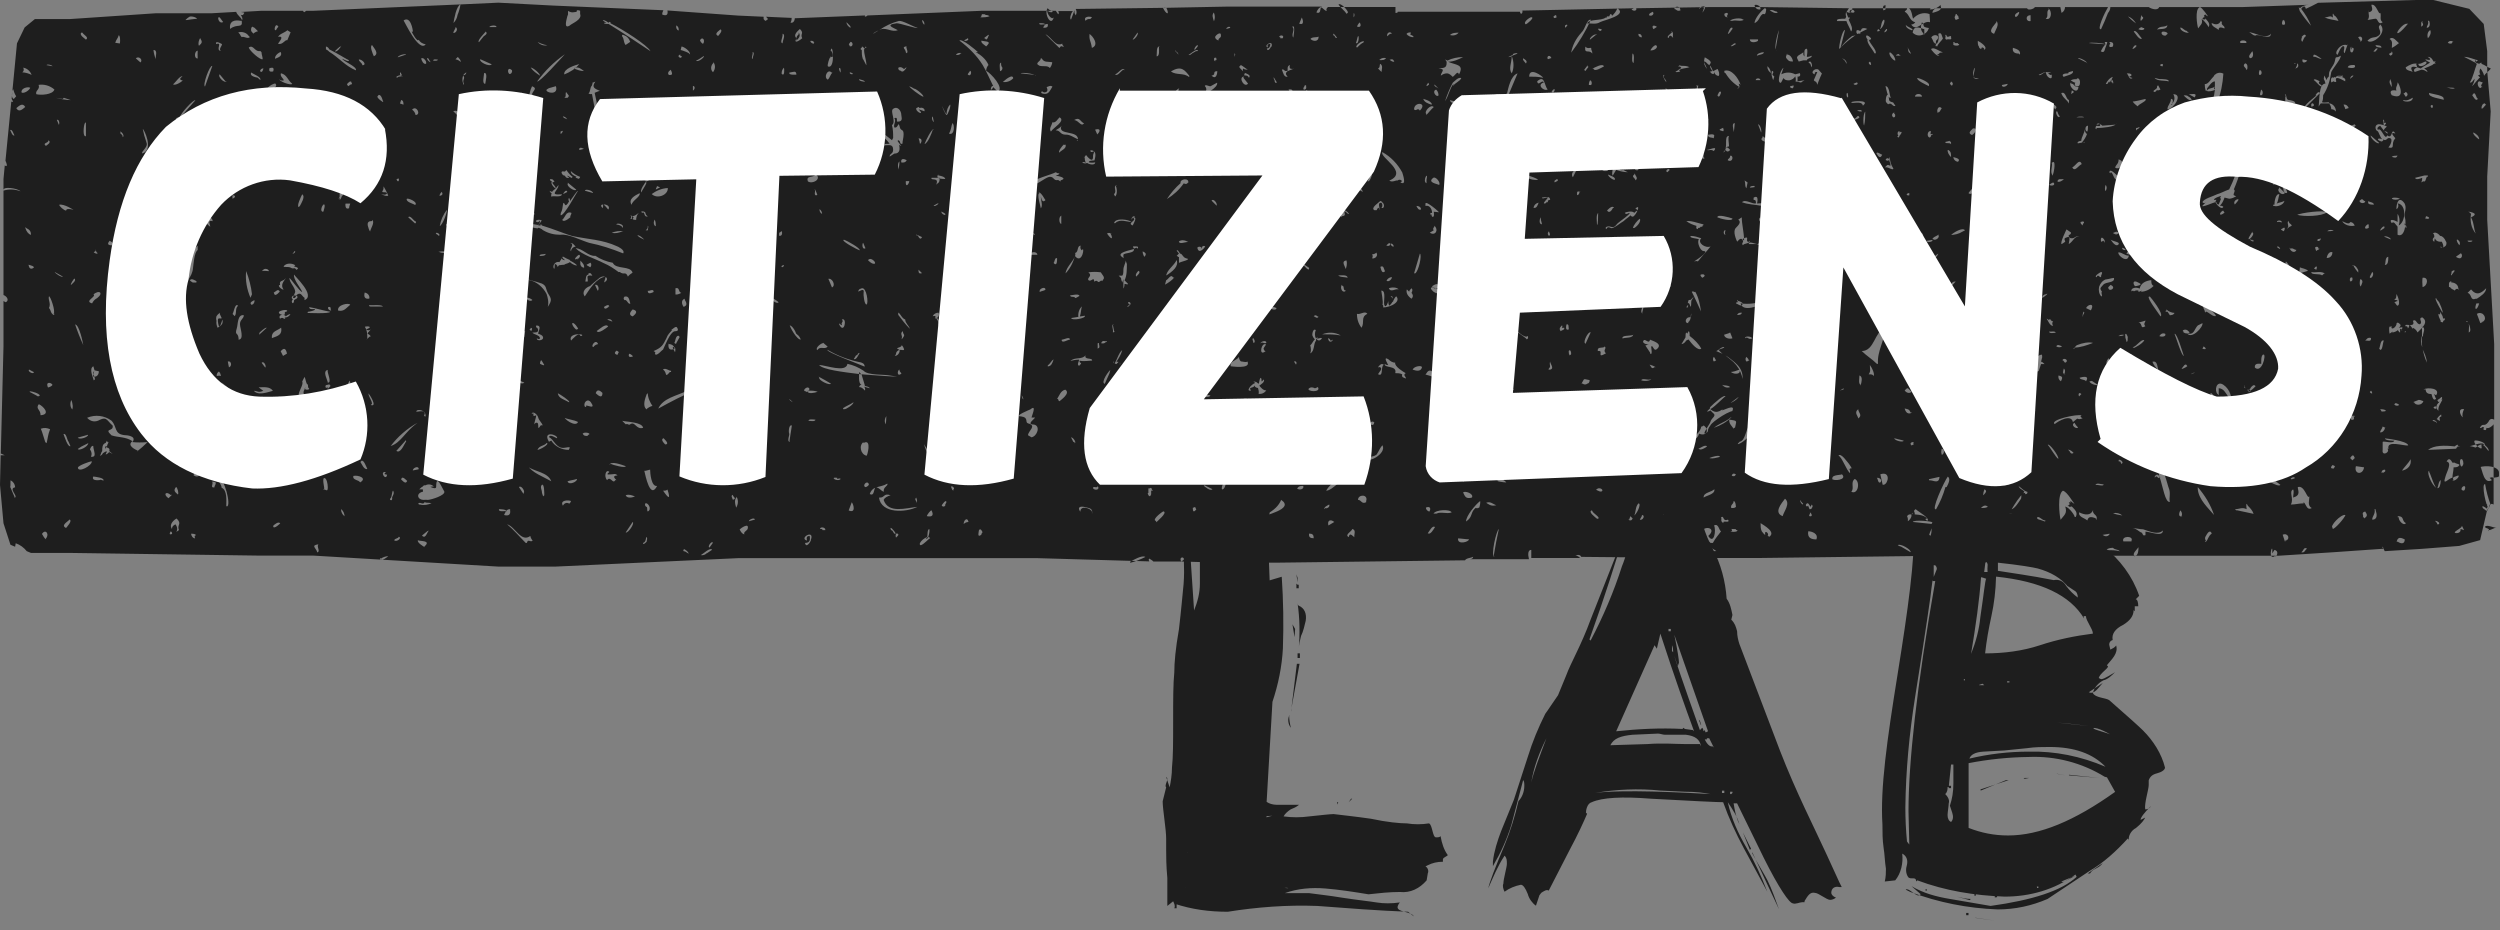<svg xmlns="http://www.w3.org/2000/svg" viewBox="0 0 215 80">
  <rect x="0" y="0" width="215" height="80" fill="#808080" stroke="none"/>
  <g fill="none">
    <g fill="#1E1E1E">
      <path d="M123.1 18.18l.06-.1c-.03.03-.05.07-.06.1zM9.08 38.6l.12-.24c-.12 0-.2.03-.12.24zm49.02-29c.12-.06.3-.05.4.06 0-.1-.05-.22-.15-.26-.1.03-.2.1-.27.2h.02zm51.78 11.43c-.13.12-.35.08-.53.1h.85c-.13-.1-.12-.26-.32-.1zM8 32.38h.1c0-.07-.04-.15-.06-.2l-.04.2zM180.63 10.7l-.06-.03c-.3.06-.53.15-.5.27h.05c.12-.28.53.07.5-.23zM43.85 11.97h-.24v.18l.3-.18zm136.8 21.57l-.07.04c0 .03.03.05.06.07l.02-.1zM156.8 6.46c-.02-.03-.06-.05-.1-.07l-.1.1c.1-.1.2-.1.2-.1zM46.55 19.8v-.07l-.16-.04s.1 0 .1.1zm1.75 2.3c-.03.2.13.27.3.28-.1-.08-.2-.18-.3-.3zm35.34-4.43l-.08.1.08.18.1-.08c-.05-.06-.08-.13-.1-.2zM189.4 1.57c.1.16.2.1.28.07v-.1h.1c-.13-.1-.25-.1-.37.04zm-34.83 10.07c-.07 0-.1.07-.1.2l.14-.07v-.13zM8.1 31.92v-.07m165.26-9.92h.06-.06zM119 17.2c-.05.07-.1.15-.1.24l.2.06c.04-.13.05-.27-.1-.3zm202.03 34.74c-.02-.12-.06-.23-.1-.33l-.07.2v.2h.13zM212.57 6.2l-.17-.1c-.06.3-.16.6-.3.87.32 0 .38-.42.47-.76zm-66.3 13.66c0 .04-.02.07-.03.1l.1-.08-.06-.02zm38.08-5.83c-.5-.26-.46-.27-1.06 0 0 .06 0 .12.1.17.2-.04.7-.28.8-.05l.1-.12zm25.45 20.5c-.1.05-.2.1-.27.2.1-.03.2-.1.28-.2zm-16.85 6.04c-.06.15-.08.27.08.3l.16-.06-.2-.1-.1-.1zm-184.9-8.4l.05-.26c-.1.1-.1.2-.05.3z"/>
      <path d="M214.05 43.72v.04c-.25-.17-.68-2.18-.33-2.13.1.6.25 1.17.45 1.72-.1.1-.14.2-.12.34.08-.4.24-.4.4-.3v-6.9c-.14.2-.46.4-.62.3 0 .1-.02.2-.1.2-.17 0-.2-.1-.1-.2-.15-.2-.2.1-.36 0 .26-.5.36 0 .73-.5.13-.3.3-.3.5-.2v-6.5l-.6-10.7v-3.7l.3-5.6-.3-3.5V4.4l-.3-2.34-1.24-1.3-3.26-.8-9.75.28c-.35.2-.73.37-1.05.52-.08-.35-.27-.18-.4 0 .35.44.64.93.85 1.45-.36-.4-.67-.8-.93-1.2-.03 0-.04-.1-.05-.1-.04-.1-.06-.2-.08-.3l.1.1c.2-.2.5-.3.8-.3l-5.8.2h-7.1c-.1.3-.6.2-.9 0h-3.3c0 .2-.1.4-.2.5-.2.5-.4 1-.6 1.4-.4.1.3-1.4.6-1.9h-3.7c0 .2-.1.4-.3.5l-.1-.5H175c-.1.2-.66.3-.66.1h-7.9c-.16.1-.3.1-.48.1 0 0 .05-.1.1-.1h-1.88c.24.2.27.7.34.9.35-.4.9-.6 1.42-.4.02.3.04.5.04.7-.62-.2-1.14.9-1.62.2.16 0 .3-.1.35-.2-.5-.1-.5-.7-.9-.9 0-.1.2-.1.2-.3h-4.7c-.1.3-.2.5-.5.3l.2-.3-7.4-.1h-4.7l-6.2.1c.1.2-.2.3-.4.1l.2-.1-9.6.2c.1.1-.1.5-.2.1h.1-10.6c0 .1-.1.1-.2.1V.6h-5.8c-.1.1-.2.2-.1.34-.2 0-.3-.25-.5-.3-.1.13 0 .6-.4.43.1-.24.2-.43.5-.5h-8.3l-5.1.1c.3.66 0 .6-.3 0 .1.03.2.03.3 0l-7.8.1c.1.2.1.37 0 .55l-.1-.2V.88l-.3.8c-.2-.06.1-.8.2-.73H91c.06.1.1.2 0 .28l-.2-.3h-6.4l-9.8.4c-.05.07-.13.1-.22.1v-.1l-6.03.24c0 .24-.16.45-.37.37.07-.1.1-.2.1-.4l-2.2-.1.17.2c-.26.2-.2.2-.38 0v-.2l-2.2-.1L57.4.9c.07.37-.08.5-.45.35 0-.13.04-.26.1-.37L47.6.48 42.86.23 39.6.38c-.04.3-.13.62-.25.9-.04.27-.16.5-.35.7.05-.32.24-1.46.6-1.6L26.9.93h-.57l-.16.12c-.05-.02-.1-.06-.1-.12h-3.63l-1.73.1.3.05c0 .08-.1.15-.1.2-.1.03-.1.03-.2 0 .1.17.2.36.1.44-.1-.26-.4-.4-.5-.7l-2.1.12h-4.8l-7.4.5H3l-.88.72-.66 1.37L1 8.5l.13.24c-.05.03-.1.03-.16 0l-.5 5.08c.27.6 0 .47-.06.4L.3 15.4v9.97c.33.13.5.48.2.62-.08 0-.15-.1-.2-.1v3.9L.07 39l.33.15H.06L0 41.7.3 45l.6 1.85.4.17.05-.3c.38.13.7.37.95.68l.36.15H5.9l16.25.23h4.76l16 .95h4.8L63.5 48h25.7l9.64.28c-.05-.1-.08-.2 0-.24.06.05.25.13.35.25h2.4c-.2-.3.1-.5.3-.2l-.3.2 3.5.1h4.7l15.9-.2h.3c.1-.2.5-.2.7-.3 0 .1-.1.2-.3.2h5.1c-.1-.4-.1-.8.2-.8v.7h4.2c-.1-.1-.2-.2-.4-.2.2-.1.4-.1.5.1l10.4.1h4.7l15.9-.2h29l4.7-.3 4.3-.3-.1-.1V47c.1.1.1.25.2.4l3.2-.2 3.2-.25 1.8-.5.6-2.58v-.5l-.4-.06zm-.24.2c-.1-.12-.4-.2-.3-.4.2.12.5.23.4.4zm-.3-5.67c-.3-.1.2.6-.4.18-.1-.1-.4-.36-.3-.53.1-.08.9.1.9.35zm-.6-12.16h.3c-.2.7-.5.6-.2-.1zm.4 1.7l-.3-.8c.2-.1.3-.1.5 0 .1.1.2.2.2.4 0 .1-.1.3-.3.3h.1zm-.4-2.1c-.5.2-.3-.4-.7-.5l.3-.3c.5.6.9.3 1.3-.1 0 .4-.5.7-.8.9zm-.8 2c0-.4.6.8.2.9 0-.2.1-.8-.1-.9zm1.6-18.6s-.3.4-.3.2.1-.4.3-.4c0 0 0 .1.1.1zm-.3-1.6c-.2.3-.5-.4-.2-.5l.3.1c0 .1-.3.3 0 .4zm-.2 4.5c-.2-.1-.6-.5-.5-.6.2.1.5.3.5.6zm-.1-3.5c-.2.3-.4-.2-.5-.3.3-.5.3.3.5.3zm-.6 10.2c.3.6.2.9.4 1.4-.4-.5-.5-1.1-.4-1.7-.1-.1-.2-.2-.3-.2-.1 0 1.2.1.3.5zm.1 2c.1.1-.4.2-.4 0h.4zm.2-15.3l.1-.3v.3l.3.1c.1-.1.2-.1.2-.1v.1c.3.1.5.3.8.4-.2.3-.5.4-.6.7.1 0-.1-.5-.3-.7-.1.2-.1.4 0 .5l-.2.1.2.2c0-.2-.7.8-.7.7.1-.2.2-.4.2-.6 0-.1-.2.4-.4.3.3-.5.4-1.1.6-1.6-.3-.2-.7-.4-1.1-.6.4 0 .8.2 1.2.3zm-1 30.5c-.2-.1-.5-.8.1-.7-.1.2-.2.5-.1.7zm-.3-10.9c-.1-.2-.3-.2-.4 0-.1-.1-.3-.1-.4-.3h-.1v-.3c0-.1.1-.2.2-.2v.1c.3 0 .6.2.6.5zm-.2-4.4c.2.1.3.3.2.5-.1-.1-.3-.4-.2-.5zm.3 1.2c.2 0 .2.7-.4.3.1-.1.3-.2.4-.3zm-.8 1.9c-.1-.1.1-.2 0-.3.1-.1.2-.2.3-.1l-.3.4zm.1-20.1c0 .2-.2.2-.4.1.1-.2.3-.2.5-.1zm.2 4c-.2.1-.5 0-.7-.1.3.1.5 0 .7.1zM209.6 36c0-.06.3-.38.35-.34v.17c-.4.03.2.64-.4.2zm.25-.6c-.4-.16-.4-.55-.1-.8-.3-.27 0-.18.2-.46.1.02.1.12 0 .22h.1c-.12.3-.44.63-.33 1h.03zm-.3-9.66l.2.23c.04.06.4.86.3.92.12.2-.9-1.5-.5-1.2zm.45 2v-.05h-.1v-.1c-.1-.2-.2-.4-.2-.6.3.2.04-.3.2-.1.1.2.2.3.2.5h.17c0 .1-.06.2-.16.2v.1zm0-6.45c.2 0 .14-.2 0-.5h-.1c-.37 0-.46-.2-.5-.3-.03.1-.05.2-.05.3-.2-.1-.15-.3 0-.4 0-.1 0-.3-.13-.3.2-.2.47 0 .64.2.2 0 .33.2.4.3.07.2.2.2.1.5-.1.2-.58.3-.45.1zm-.8-12c-.24 0-.2-.4.04-.2 0 .1-.07.1-.04.2zm.95-.7c-.15-.1-1.4-.2-1.24-.6.2.1 1.5.2 1.2.6l.1-.1zm-1.35-5.3c-.1-.3 0-.6.2-.7.1.2 0 .5-.2.7zm0-1.5h.1c.1.2.1.6-.2.6 0-.2.2-.3.1-.6zm-.5.1c.1.2.15.3-.1.4.1-.2-.1-.4.2-.5h-.02zm.38 3.5c0 .2-.7.5-.7.1.36 0 .4-.2.7-.2h-.03zm-.8.4l.3.1c.26-.2.5-.3.8-.5-.1-.1-.3-.1-.4-.3.27.1.67.1.2-.2.3 0 .4.2.5.4h.2l-.1.1c.07 0 .1.1.2.1-.13-.1-.3 0-.4.1-.2.1-.45.2-.7.3.16.1.3.2.27.3-.15-.1-.3-.2-.5-.2l-.58.2c-.16-.2 0-.3.22-.4-.4-.1-.7-.1-.4.4-.1-.1-.6-.1-.6-.4.3-.2.7-.4 1-.3h-.1zm.4 22.3c.4.1.06.6.1.8-.03 0-.1.1-.1.2 0 .3 0 .6.04.9.2.4.36.8.4 1.2-.2-.4-.3-.8-.4-1.3-.13-.3-.15-.7-.03-1v-1zm.06-3.4c-.03-.3-.03-.6 0-.8.55-.1.46.7 0 .8zm.2-5.8l.1-.3c.4.1.33.3-.06.2zm-1.7-.1c.1.3 0 1.7-.65 1.4v-.7c-.2-.2-.3-.5-.5-.3-.3-.4.2-.3.5-.1v-.7c.2.3.2.7.1 1 .6-.3.7-1.8-.1-1.9.1.1.1.4-.1.5 0-.5.2-1.2.7-.5.2.4 0 .7 0 1.1zm-.95 7c.2-.1.2-.3.2-.5.1.1.4.9.1 1-.1 0-.2-.3-.3-.3.1 0 .2-.1.3-.1 0-.1-.2-.1-.3-.1zm-.9-5.4c.1-.2.7.1.6.2l-.7-.3zm.4 1.8c0 .2 0 .6-.3.6.1-.1 0-.7.3-.7zm-.5 13.3c-.1-.1-.1-.2-.2-.3.5 0 .7.2.2.2h-.1zm.2 1.4c-.1.2-.2.3-.4.3 0-.2.2-.3.2-.5.1 0 .2.1.3.1h-.1zm0-17.3l-.3.2c-.3.2.2-.5.3-.3h-.1zm.5-12.7c.1.2.1.4.1.6-.1-.2-.3-.4-.1-.7zm.1-2.5c.1.2.1.3-.1.4-.2-.2-.2-.1.1-.3zm.4 3.4c-.1-.3.1-.4.1-.7.1 0 .8 1.6-.5 1.1-.2-.3-.1-.5.4-.4zm.1 5.6c-.1.2-.2.2-.5.1.1-.1.3-.1.4-.1zM206 17c.1 0 .2 0 .4.1-.3.1-.5.1-.7 0 0-.07.1-.1.2-.1zm.9 2.6l-.1-.3c-.1-.3.3.3.1.3zm-.2-11c.3.12.6-.1.8-.2 0 .5-1 .33-.8.2zm.1-.6l.1-.1c.2.15.2.3 0 .43l-.2-.3zm.3-5.98c-.1.12-.7.85-.9.83-.2 0 .5-.9.8-.8zm-.8 1.7s-.7.55-.6.34c0-.2.1-.57-.2-.7.3-.3.6.2.8.34zm-.9 7.84c-.3-.2-.5-.47-.7-.74-.2.06-.3.2-.2.35.3-.3.6 1 .8.47.5.4.3-.76.7-.16-.6-.2 0 .4 0 .4-.2.3-.1.1-.2.4-.05.3.07.5-.4.4.2-.2.5-.9-.03-.8-.2.2-.3.2-.4.1 0 .07 0 .1-.1.17-.05.06-.36-.07-.37-.17 0-.1.25-.07.37 0-.2-.2-.3-.66-.4-.7-.2-.06-.3-.57.1-.6.2 0 .5.1.7.2-.7.6.32.24 0 .73zm-.7-9.46c.7.7-.7 1.8-1.1 1.4.4-.4.6-.2.9-.4.5-.3-.1-.7.14-.9zm.1 2c-.2-.03-.5-.02-.5-.22.2.03.5 0 .5.2zm-.3.1c-.15.07-.15.35-.4.2.18-.06.18-.34.4-.2zm.5 6.36h.2c0 .1-.1.2-.2.23 0-.2-.04-.4-.06-.5.1 0 .1.1.1.2zm-1.3-10c.06.2 0 .33 0 .5.5-.1.25-.43.24-.65.44-.1.6.9.77.7.1.3-.1.6.2.8-.4.3-.4-.3-.6-.3-.2 0-.5.1-.7.1.3-.3-.1-.8.2-.9zm-.05 16.74c.2.1.5.1.5.3-.2 0-.5 0-.5-.2h.03zm.46 16.5c-.1.1-.3 0-.3-.1l.1-.1c.1.1.1.2.1.3zm-.4-14.5v.3c-.4.2-.4-.1-.1-.3zm-.7-2.1c.2-.2.2.1.4.1 0 .23-.5.23-.5-.06v.03zm0 7.4c-.1 0-.1-.5 0-.6.3.16.1.4 0 .67v.06zm-1.7-12.4c-.5.1-1.1.46-1.4-.02-.2-.12-.2-.4-.1-.54.3.4.2.6 1 .5.5-.1 1.1-.25 1.6-.5.2.08.6-.4.7-.23-.6.5-1.2.8-1.9.9zm.9 16.3c-.3-.1-.3-.3-.1-.5.2.1.2.25.1.5zm-.9-9.5c.2 0 .7.4.8.1.2 0 .3.1.4.3-.4.1-.9-.04-1.1-.4zm1.1 16.8c.1.25 0 .34-.2.3-.1-.3 0-.4.3-.33v.06zm-.1-13c.3.03.4.25.5.44v.2c-.1-.1-.4-.5-.4-.6h-.1zm-4.8-4.3c.3-.2 2.4-.46 2.6-.24-.4.34-2 .4-2.6.2zm1.7 4.7l-.2-.1c.2-.3.3-.2.2.07v.06zm-.9 5.7c0 .2 0 .7-.2.8.1-.2-.1-.7.3-.8h-.1zm-5.5 11.2c-.1-.3 0-.73.5-.6-.4.46.3 1.1.2 1.6l-.3-.1c-.2.06-.5.1-.7.05 0-.2 0-.4.2-.5l.1-.14c.1-.1.1-.2.1-.3zm-.5-3c-.1-.26 1-.74 1.3-.83.1.28-1.1.7-1.3.86zm-.1-19.5c-.2-.23.1-.5.3-.46 0 .14-.2.3-.3.43v.07zM193 9c.25 0 .04-.4.44-.35-.3.1-.1.7-.5.7 0-.15.2-.25.1-.4zm1.45-.8c-.2 0 0-.34 0-.5.1.07.14.15.14.25s0 .2-.1.23zm.2 5.3c-.1.2-.13.7-.4.6 0-.57.16-.77.4-.6zm-.34-7.05c-.1-.2 0-.3 0-.4.2-.1.3.42 0 .4zm.4 16.43c.1.2-.5.55-.6.73-.3-.1.6-.7.7-.7zm-1.3-13.5l.4-.1c.4.74-.6.63-.4.1zm.1 11.23c.1-.1.2.2.2 0 .3.2-.1.2-.2 0zm.2-9.6c.1.3-.1.3-.3.3.1-.2.2-.3.4-.4zm0 9c.3.1-.5.9-.3.4l.3-.5zm.5 4.2c-.2.2-.4.4-.6.2.3-.3.5-.6.7-.2zM194 9c.07-.1.2-.2.34-.1.03.2-.2.1-.3.1H194zm0 .1c-.27 0-.36-.3-.43-.5.3 0 .4.3.4.55zm-.5-4.1c-.2-.17.06-.38.2-.6.1.2.1.57-.15.6h-.03zm-.33 9.55c-.13.02-.26-.06-.3-.2.13 0 .26.07.3.2zm.15 19.7l-.3.1c-.1-.28.15-.4.3-.1zm.1-.82c.1.07.12.2.1.32-.14-.1-.27-.22-.4-.35l-.1-.05v-.04s-.04 0 0 0c.05 0-.03-.2 0-.2l.08.3.05.1c.16 0 .3.1.43-.2.1-.1.24-.3.4-.1-.18.2-.4.4-.64.5zm.5-1.8c-.06-.4.3-.36.55-.34 0-.1-.05-.8.2-.8s-.16 1.7-.78 1.1zm.8-4.7c.17-.06.3 0 .3.2-.08.03-.17.1-.25.12l-.04-.3zm.2-3.76c.15-.2.6-.2.84-.2-.2.24-.54.33-.83.22v-.1zm1.54-5.9c-.05.35-.64.54-.88.44-.06 0-.1 0-.1-.1h.12c0-.3.12-1 .43-.9-.1.3-.1.6-.24.8.2-.1.4-.1.6-.2zm-.64 1.8c0-.15.48-.15.4.07-.1-.06-.26-.08-.4-.04v-.02zm.3 2.35c-.1 0-.47-.24-.2-.22.1.04.17.13.18.23zm-.93 14.07c.1 0 .2 0 .3.1.1.2-.3 0-.4-.2zm.3 3.4c0 .1.1.1.2.2.1-.1.5.1.6.2-.2.1-.5-.2-.6-.2l-.1.1v.1-.1s-.1.1-.1.2c-.3 0-.3-.2-.6-.2l.3-.6zm1.1 1.8c.1.2.3.1.4.2-.5.2-1 0-1.3-.4.3-.1.7.5.9 0zm.3-21.5c.4.3.1.2-.1.4l-.1.1.1-.2c0-.2-.1-.3 0-.5zm-.2 3.4c.1.1.6.9.5 1.1-.2-.2-.8-.7-.6-1.2zm.2 11.8c0-.3-.2-.8.1-.8-.1.1.2.7-.1.8zm.1 2l.3-.1c0 .1-.6.3-.6.1l.2-.1zm0-7.9h.6v-.1l-.1-.2c.2-.3.3 0 .3.3.1 0 .1.1.1.1h-.1v.1l-.1-.1c-.4 0-.8 0-.8-.3zm0-7.1c.2-.1.3.1.5.1-.1.3-.5.2-.6-.2zm-.4-9.5c0-.2.2-.4.4-.4.1.2-.2.3-.4.4zm.1 4.7h-.2c0-.1-.1-.1-.1-.2s-.1-.3 0-.3c.2.3 0-.4.3.4zm-.2 3c0 .1 0 .2-.1.3-.3-.2-.3-.1 0-.3zm0 18.9h.7c.2.4-.9.4-.7 0zm.9 2.7c-.2-.1-.2.1-.4 0 .1-.2.5-.2.3 0zm-.2-8.9c0-.5.6 0 .6.3-.3 0-.5-.1-.6-.3zm.4-8.6c.1-.2.2-.4.2-.7.2.1.5.1.7.3l-1 .3zm.3 4.5c.5.2.2-.1.1-.4.4.1.5.5.6.9-.2.1-.4 0-.5-.1-.2-.1-.2-.3-.2-.5zm.8-14.7c.1.4-.8.3-.9 0 0-.1-.3-.8-.3-.8.2.1.4.1.5.3-.5.2.1.8.5.4zm-.7.8c-.3.4-.4-.2-.1-.1v.1zm1.4-3.3c-.3-.5-.2-1-.6-1.5.4.3.6.8.6 1.4v.1zm-.4-1.9l-.2.1c-.1-.3.1-.4.2-.2zm.7-1.7c-.1.2-.5-.4-.7-.5 0-.2.5.1.5.1-.1.1-.1.2.1.3zm.4-.5c.1-.4.2-.1.2-.5s.4-.7.5-1.1c.1-.6.1-.2.5-.5.1.2-.6 1-.8 1.4-.1.7-.3 1.4-.7 2 0 .2 0 .4-.1.6.3.1.7-.1.6.1.3 0 .6.3.6.7-.1-.1-.2-.2-.4-.2 0-.2-.1-.4-.2-.5h-.7c-.1.1-.2.3-.3.5v.2c0-.1 0-.2.1-.3.1-.7 0-2.1.6-2.1-.1-.5-.2-.2-.1-.7zm1.8 3.9c0 .1-.5.2-.5 0h.5zm-.3-1.8c.2 0 .3.1.4.3l-.3.1c0-.2-.2-.3-.1-.5h-.1zm1 1.8c-.1.2-.8.5-.8.1.2 0 .5-.1.7-.2zm-.5-3.9c0-.2.1-.4.3-.4 0 .1-.2.2-.3.3zm-.2-1c0-.3.3-.3.6-.3.2.3-.3.3-.6.2V6zm0 1.2c-.1 0-1.1-.7-1-.2.1.2-.1.2-.2.1l-.2.1c-.1-.4.1-.5.2-.4.3-.3 1.1 0 1 .2V7zm-1-.4c0-.3.5-.1.6-.2 0 .3-.5 0-.7.1zm-1.6 14c0-.2.2-.1.3-.2 0 .2-.2.3-.3.2zm.2.7c-.1.1-.2.1-.3.2l-.1-.3c.1-.1.3-.1.3.1zm.5 2.1c-.1 0-.2.1-.3.2-.1-.2-1 0-.9-.3.3.1.7-.1 1.1.1zm.2 5l-.3.1c-.1-.2-.3-.5 0-.6 0 .2.1.3.2.4v.1zm-.1-6.2c0-.3.2-.7.5-.6 0 .2-.1.5-.5.5zm0 9.8c0 .2-.7-.9-.7-1.2.2-.1.4.9.7 1.1zm.2 5.7c-.2-.2 0 .8-.4.7-.2-.6.4-1.2.3-.8zm-.3-6.6l-.2.1c0-.5.8-.2.9.1-.6.4-.4 0-.6-.2zm.1-11.2c.1-.3.5-.2.6-.2-.1.1-.4.1-.6.1zM203 3.5l-.2-.3c.3-.2.5.2.2.4zm-.8.8l.1-.2c.2 0 .1.3 0 .4-.4.1 0-1-.1-.17zm-.3-.5l-.26.77c-.2-.1.1-.55-.1-.6-.2-.03-.43.56-.5.74-.4-.1.28-1.1.87-.8h-.1zm-1.27-2.3c-.07-.6.1-.2.08-.2.2.1.3.3.4.5-.4-.1-.8-.12-1.2-.3.3 0 .5-.2.7 0zm-.87 3.5c-.26.2-.55-.2-.8-.1-.1-.5.53.1.8.2zm-.64 3.2c.2-.3.3-.33.4-.2l-1.3 1.3c-.2-.2.8-.9 1-1.1zm-1.1-3.1l.4.1c-.1.2-.5.3-.4-.1h.04zm-.1-1.9c.2-.23.3-.3.4-.1-.2.1-.2.3-.33.5-.1-.1-.1-.28 0-.4zm-.02 6.9c0-.1-.2-.02-.2-.13 0-.1.4.2.6.1 0 .08-.15.3 0 .24 0 .1-.93.1-.8-.3 0 0 .5.4.45.2zm-.3-4.7c.1.3.06.4-.2.5 0 0 .4-.6-.1-.4 0-.12.17-.04.28 0h.02zm-1.1 2.7c.2 0 .04.5.36.5.06 0 .64.1.5.3h-.4c-.5 0-.43-.1-.42-.6h.05zm-.5 8l.5.5c-.24.3-.74-.2-.5-.4zm.4-14.4c.1.1.14.3.1.4-.25.1-.3-.03-.2-.34h.06zm-.9 14.1c0-.3.4-.3.8-.3-.25.26-.55.38-.85.37h.03zm.54-3.4c.2.3-.4.3-.35 0 .1-.02.2 0 .3.07zm-.66-2.14V10c.12.12.3.66-.08.6l.05-.07zm-.1-7.3c0 .5-1.2-.1-1.3.1-.3 0-.38-.3-.66-.3.57 0 1.36.6 1.9.23l.04-.1zM193.18 6c0-.2-.4-.3-.1-.55.1 0 .2.1.2.27s0 .26-.1.3zm0-2.3h-.5c-.2-.3.63-.3.5 0zm-1.4 7c-.07.1.25.2.2.1.12.27-.5.16-.2-.1zm-.1 1.2l.5.5c-.1.1-.65-.37-.5-.5zm-.6-10c-.1.3.3.3.22.55-.2-.08-.5-.2-.5.13-.2-.2-.6-.28-.6-.6.3.15.6.2.8-.18zm-1.6 14.5c-.3-.1.1-.5-.28-.5.3-.24.2.35.2.5h.04zm-.3-5.4c0-.57.7-1.17.9-1.7.2-.5.34-1.04.4-1.57-.2.1-.5.16-.7.1.13-.3.54-.2.7-.4-.1.2-.1.2 0 .26V7c-.27 0-.5.4-.67.6 0 .1 0 .2-.1.23 0 0-.1-.17-.1-.6.3.03.5-.4.8-.7 0-.1.1-.1.2-.2.2-.1.4-.1.6 0-.1 1.75-.7 3.4-1.9 4.7zm0-10.4c.23.06.7.8.7.8-.1 0-.17-.15-.28-.16h.1c-.06 0-.1.06-.16.1.1.4.62.54.4 1 .03 0-.37-.6-.6-.7.13.4-.1.5-.3.8-.1-.3-.28-1.6.1-1.8zm-.4 7.8l-.55-.3c.15.05.83-.2.5.3zm0 2c-.1.1-.2.2-.37.2 0-.1.3-.3.4-.2zm-.38-1.8c-.1.1-.54-.3-.6-.4.2 0 .3 0 .4.1.2.1.26.2.3.35zm-.3-6.07c-.08.14 0 .22.12.23 0 .18-.8-.1-.7-.4.27.07.33.3.6.3l-.03-.03zm-.8 9.16c.5.1 1.1 2.5 1.2 2.9.1.5-.9.3-.9.7-.2.1-.76-.1-.9-.2.26-.2 1.6 0 1.35-.9 0-.4-.3-1.7-.88-1.2.1-.2 0-.3-.1-.3 0 .2-.2.2 0 .3-.43.2 0 1.3-.3 1.7-.3-1 .5-2.1.5-3zm1.2 6c-.2.1-.4.1-.58-.1.2 0 .4 0 .6.1h-.03zM185.76 35c-.44-.7-.04-.4.1-1.1.1-.2-.03-.5-.3-.6.27-.2 1.04.4.75-.3.1 0 .2 0 .3.06.1.05.2.15.2.26-.5.4-.7 1.28-1.1 1.8zm.1 4c.26-.2.4-.1.6-.2.15.3-.45.6-.55.2zm-3-.2c-.15-.1-1.2.4-1.3-.2v-.05.07c.6 0 1.2-.02 1.77-.13-.1 0-.2.2-.2.3.3 0 .3-.4.46-.6.1-.2.2.4 0 .5l-.8.6c.1-.3-.2-.3.1-.6zm-.34 5.53c-.3-.04-.6-.1-.8-.2.3-.06.6.02.8.2zm-.1-4.4c0-.1-.06-.3-.2-.24-.14-.4.6.1.2.2v.1zm-1.5-1.78c.2-.04.3-.14.4-.3l.35-.14c.1.4-.5.8-.63.5zm.5 7.8c-.17.23-.4.2-.6.05l.6-.1zm-.87-11.6c-.4 0-.2-.68.03-.9v-.1l-.1-.03h.1c0-.3.2-.77.3-.77l-.1.7.2-.12c0 .2-.1.3-.3.3v.08c0-.1.1-.1.1 0-.2.5-.4.5-.4.9zM179 36c-.1.06-.24.06-.36 0l-.37.3c-.15-.74-1.3-.06-1.56.17-.5-.36 2-.9 2.3-.74l-.1.1c.1.04.1.12.2.2L179 36zm-.66 2.95c-.16.1-.27.06-.34-.12-.05-.05-.1-.1-.14-.17.2.04.37.16.5.33l-.02-.1zM176.3 27.4c.04.13.14.23.27.24-.1.1-.1.26 0 .36-.26.12-.53-.6-.56-.6.1.04.2.1.2.16 0-.05 0-.1.1-.1v-.05zm-.05-11.53c.1-.05.35-.28.4-.1.08.2-.26.23-.4.14zm.5 12.75c-.1 0-.5.1-.53-.1.13.03.6-.1.56.13l-.02-.03zm.93-8.92l.43.3c0 .28-.4.12-.1.47.5.13.4-.3.9-.08-.5-.2-.6.4-1 .6 0-.1.2-.7-.1-.6s-.3.1-.2.4l-.3.2c-.2 0 .4-1.3.5-1.4v-.1zm-.4-11.7c.4-.15.36.52.65.6v.3c-.18-.33-.55-.5-.66-.9zm2 4.2v.05h-.13l-.06.05v-.04l-.4.07c-.1-.13.2-.23.3-.22 0-.3.3-.7.3-1 0 .2.1.4.2.4-.1.3-.3.6-.5.8zm.5 14.48l-.37-.18c.1-.32.8-.5.4.2v-.02zm-.54.62c-.23 0-.1-.43-.05-.5.2.1-.2.3 0 .52v-.02zm-.22-13.18c-.26.1-.6.72-.8.27.27-.1.6-.8.8-.3zm-.9-6.03c.1-.5 0-.3.24-.2-.04.1-.12.1-.23.2zm1.1 11.1s-.12 0-.1.2c-.1-.1-.18-.1-.2-.3.1 0 .2-.1.3 0V19zm-.72-9c0-.2.7-.2.73-.1h-.73zm-.38-3c.3 0 .2.3.63.3-.1.8-.98-.2-.63-.4zm-.5 24c-.1 0-.12-.2-.25-.2.08-.3.63 0 .25.2v-.1zm0 1c-.3 0-.18-.3-.13-.5 0 0 .1.1.1.2s0 .2-.1.3v-.1zm-.28-2.4c-.14.1-.35.1-.5 0 .1-.2.26-.1.5 0v-.1zm-.1 3c-.17-.1-.26-.3-.2-.5.3.1.4.1.2.5zm1.66 1.2l-.1.1c-.1-.2 0-.4.2-.2zm-.1-1.5c.4-.1.9-.2.6.3-.1-.2-.7-.1-.5-.4zm-.5-2.5l.3-.3c.5-.2 1-.3 1.4-.2-.5.2-1.1.4-1.6.4v.1zm1.5 2.7l.6.4c-.1.1-.7-.1-.7-.3.3 0 .2-.1.2-.2v.1zM181 24c.1.1.6-.1.8-.1.1.47-.7.3-.93.6-.27.3-.3.28-.1.6-.13.1.1.3-.05.4-.2-.2-.26-.53-.2-.83.1-.3.3-.55.6-.65l-.02.04zm-.1-3.3l-.2.1c-.1-.4.1-.5.3-.12v.2zm.2-4.8c.1.2.1.3 0 .5-.1.1-.1-.37 0-.5v.1zm2.1 18.8c.2.2.1.7-.03.8-.7-.1.05-.72.07-.8zm-.4-6c.08 0 .1.1.1.1.08.1.1.2.08.3 0 .15 0 .3-.1.3 0-.13-.13-.34-.1-.5 0-.1-.07-.12.05-.2zm-.62-7c.35 0 .53.3.9.28-.1.7-.95 0-.9-.25zm.5 7.1c-.14.1-.3.1-.5.1l.2-.1c.1-.02.2-.02.28 0zm-1.33 2c.04.38.33.2.44.47-.3.1-.2.4-.5.5 0-.4-.3-.5 0-.9zm-.04-6.1l.2-.2c.6.25-.2.7-.2.2zm.6 12.3c0 .2-.1.4-.3.54 0-.2.1-.44.3-.55h.1zm.3-16c-.2.27-.5-.1-.7-.4.2.15.5.15.7.3v.1zm-.5-.96c.2-.07.3-.2.5-.03-.1.2-.3.2-.5 0l.1.1zm-.3-5.2c0-.5.7.3 1 .6-.7.3-.6-.6-.9-.63v.1zm-.8 9c-.1-.1-.2-.25-.3 0-.3-.07.4-.5.4-.44.2 0-.1.34 0 .4zm.6 12.24c-.2.04-.1.63-.3.63.1-.2-.1-.8.4-.6zm2.5 3.07c.2 0 .3.17.4.2-.1.3-.5.18-.4-.14zm-.3-9.3c.3 0 .7-.7 1-.6-.1.3-1 .76-.9.66zm1.1-1.8c-.5.3-.2-.23-.6-.33.2 0 .4-.1.6-.15 0 .1-.1.2-.1.3s.1.2.2.3zm0 5.36c.3.2.1.4-.1.5-.2-.1-.1-.3 0-.4h.1zm-.6-8.3V25c-.1-.05-.3-.03-.4.06 0-.06-.1-.1-.2 0-.1-.3.4-.4.7-.24.1-.47.5-.67 1-.73 0 .2 0 .4.2.5-.3.3-.7.5-1.1.5l.1-.1zm0-.8c.5.2-.2.3-.3.3-.2-.2-.2-.6.3-.3h.1zm.9 1.1c.2.2 1.3 1.6 1 1.8-.2-.3-1.2-1.6-1-1.7h.1zm2.1-7.6c.1.4-.6.9-.9.9.1-.4.6-.6.9-.9h.1zm-1.2-2c0-.1.5-.3.6-.3-.1.3-.3.4-.6.4zm.3-2.2c-.4 0 .2-.9.5-.5l-.4.6zm-.3-3.5c0-.1.1-.3.2-.3 0 .2-.1.3-.3.4h.1zm.2 2.2c-.2-.2-.4-.4-.4-.7.3-.1.3.4.4.7zm-.1 5.4l-.2-.2-.2-.1c.1-.3.5.1.3.3zm-.1 2.7c-.3 0-.3-.7-.1-.8v.8h.1zm.9 1.5l.2.2c-.3 0-1.3-.2-1.4-.6.4 0 .6.4 1.1.4l.1.1zm0 5.2l-.2-.3h-.1c-.1 0-.1-.1 0-.1v-.1c.2.2.5.3.7.3-.1.2-.3.2-.5.2l.1.1zm-.9-3.2c-.5-.1 0-.2.3-.3 0 .1-.1.2-.3.3zm-.1 7.9c-.2-.2-.4-.4-.5-.7.4-.1.4.3.5.7zm-.1 1.2c.2-.2.4.4.4.5-.1.2-.4 0-.4 0-.1-.1.2-.3.1-.4zm.2-4.1c.1-.2.3-.3.5-.2.1.2-.2.3-.5.2h.1zm1.3-.2c.2-.1.7 1.6.8 1.9-.2 0-.7-1.7-.8-1.9h.1zm.6-7.1c.3-.1.3.3 0 .2-.2 0-.2-.1 0-.2zm.1 6.8c.2-.1.4-.1.6.2-.2.1-.4.1-.6-.1h.1zm.3-9.6c.1 0 .2-.3.3 0-.1.2-.3.2-.3 0zm-.5 5.7c-.5.2-.3-.4-.7-.4.3-.6.8-.1.7.4zM186.7 9c.3-.2.4-.6.2-.9.9 0 0 1.3-.5 1.3 0-.37.3-.5.3-.9.3 0 .1.4.1.5zm-.3-6.9c0 .5-.5.34-.9.44.3-.4.6-.1 1-.44zm-.5.7c0-.2.8 0 .4.2 0 .1-.3.1-.4-.1zm.1 2.9c-.3 0-.3-.2 0-.2v.2zm-.2 1.1c.1 0 .8 0 .7.2-.3-.1-1 0-1.2-.3l.4.1zm-.3.77c0-.1 0-.2.1-.23l.2.36c-.2.1-.3.1-.3 0 0 .1-.2.3-.3.16 0-.1.1-.1.2-.2zm-.7 7.4c.1 0 .2 0 .4-.06 0 .2-.7.2-.4.7-.8-.1-.1-.9-.1-1.1.2 0 .2.4 0 .5zm-.2 1.76c.3.1-.2.46-.4.57 0-.26.4-.3.3-.57zm0-2.02v-.1c-.1.1-.3 0-.4.2.2-.1.3.1.1.2 0-.1-.1-.2-.1-.2-.2-.1-.3-.2-.4-.3-.2 0-.2 0-.2-.2l.1-.2c.2.1-.1-.9.4-.5s.7.3.3.9zm-1.2-3.1l.3-.1V11h.1l.2-.08c0 .1-.1.15-.2.2-.1.1-.2.22-.3.27-.1-.1-.1-.2 0-.3-.2 0-.3-.1-.3-.1zm.3 6.9l-.2.9c-.2-.1-.1-1 .1-1zm.2-9.3c-.2-.2-.4-.3-.5-.5-.1.1 1.1-.2 1.1-.2.2.2-.6.4-.7.7zm-.5-5c0-.1.2-.4.3-.3.2 0-.4.5-.3.2zm.8-2.8c.2.1.1.2 0 .3-.2.3-.1-.4 0-.4zm.2 1.1c-.1.1-.3.1-.5 0 .2-.2.3-.2.4-.1h.1zm-.2.8c-.2.2-.6-.5-.7-.6.2-.2.5.4.7.6zm-.5-1.3c-.3-.2-.5-.4-.7-.6.3.1.5.3.7.6zm-.4 4.5l-.2.1.3.1c-.3.2-.3-.2-.5-.4.2 0 .3 0 .4.1zm1.9 14c-.3.2-.9.5-.8.9l-.6.4c-.1-.3.3-.9-.4-.4-.4.3-.2.3.1.5s-.7-.1-.63-.1c.2-.4 1.85-1.9 2.3-1.3zm-2.4 1c-.1 0-.3 0-.3-.2.1 0 .3.1.3.2V21zm-.2-6.6c0 .1-.3.3-.3.2-.1-.1.3-.5.4-.4.1 0-.2.2-.1.3zm-.7-.5c.1-.3.3-.3.3-.7.7.2.1 1-.3.7h-.02zm.1-3.8c0 .3-1.3.4-1.6.4h-.1v.1c-.2 0 0-.4.1-.5.14 0 .3.1.4.2l1.25-.1h-.1zm-.6-3.6c-.1 0-.1.3-.3.2.1-.2.3-.5.6-.6-.06.2-.2.3-.25.5zm.3.1c-.2 0-.1-.2-.1-.3.1.1.2.3.1.4zm-.3-3.5c.3 0 .4.1.3.4-.3.1-.4 0-.2-.3h-.05zm-.4 0h.2c.1 0-.2.6-.2.7-.06.2-.2.2-.33.1.1-.2.2-.4.4-.6l-1.4-.1c0-.1 1.3 0 1.4.1zm-1.5 7.7c-.2 0-.23-.5.07-.5 0 .2 0 .4-.1.6zm0-5.9l-.6-.3-.2-.1c.1-.1.9.3.8.5zm-1 1.3l.1.1c.07 0 .08-.1 0-.1.2 0 .3.2.28.4 0 .2-.1.4-.36.3-.13-.1-.1-.2-.04-.3-.1 0-.25-.1-.4-.2.2-.1.3-.1.5-.1zm-.6-.5l.37-.1c.1.3-.6.4-.8.5-.2-.2 0-.3.4-.3zm-.4 9.2c-.1.1-.4.3-.56.2 0-.1.1-.2.2-.2h.4zm-.55-5.8c0 .1.1.3.2.4-.2.3-.5-.6-.2-.4zm-.2-.2c-.1-.1-.2-.3-.1-.4.05 0 .3.2.16.3zm-.2 5.7c-.3-.3 0-.8-.1-1.1.4-.4.2.8.1 1zm-.1-8.5c0 .3-.5 0-.5-.4h.4c0 .1-.2 0-.2.1.1.1.2.2.3.1zm-1.2 2.3c.3-.1.2-.5.4-.4h.1c0 .4-.24.6-.43.9 0-.2.1-.4.17-.6h-.2zm.48 8.8c.1.1.1.2.1.3-.2 0-.2 0-.3-.2l.3-.2zm.2 7.6c.4-.2-.2.3-.3.3 0-.2.2-.3.3-.3zm.2-24.6c.4.2.3 1.1-.2.9.3-.2 0-.6.27-.8zm-.2 5.5c-.2 0-.5.4-.6.2.2 0 .5-.3.7-.2zm-.3 24.5l-.1.4c.1 0 .2.1.3.2h-.3l-.2.6-.3.1c-.3-.2.2-.4.1-.6h-.1V31h-.1c.2-.1.3-.5.68-.5zm-2.4 6.8c.2 0 .4.3.3.5-.1.1-.2 0-.2-.2V37zm.2-2.8c.1.4 0 .7 0 1.1-.1-.2-.2-.9.1-1zm-.2-1.8c-.3 0-.2-.2-.2-.4.2.1 1.2.3 1.2.4-.2.1-.4 0-.4.3-.1 0-.2-.1-.5-.2zm1.7-16.7c-.2.4-.7-.4-.8-.4 0-.2-.5-.5-.1-.6.1.1.3.3.5.4.2-.2.6-.4.7-.6.2.2-.3.5-.5.7.2.2.4.3.3.5zm-1 2c.1-.1.2-.2.4-.2.2.2-.5.4-.5.2zm0 3.6c.1.1-.2.2-.1.4.2 0 .1.3.4.2.1.2-.2.1-.2.4-.2-.2-.3-.4-.3-.6-.2.1-.2-.5.1-.5V21zm.4 9.2c-.2-.2-.5-.1-.5-.4l.2-.2c.1.2.2.4.2.6zm0 4.9c-.2.3-.4.5-.8.5.2-.3.3-.6.7-.5zm.4-.8l.3.2c-.2.3-.2 1.4-.8 1.2V36c.6.4.7-.6.5-.96h-.1zm.4-26.3c0 .1 0 .2-.2.4-.1.1-.2.1-.3.1 0 0 0 .1.1.1h-.2c-.1-.1 0-.2 0-.3V9h.2-.1c-.1-.1.4-.4.5-.3zm-.5-7.5v.5c-.4.1-.5-.5 0-.5zm-1 7.8c.3.4.5.8.7 1.2-.1.1-.8-1.1-.7-1.2zm0-4.5c-.3 0-.6-.1-.52-.5.3.1.7.2.6.6zm0-3.6c.1.1-.23.6-.33.4-.1-.2.3-.4.4-.4zm-.53 7c.3 0 .17.4.1.5h-.2c0-.2.2-.2.1-.5h-.1zm0 4.7c0 .1-.1.2-.2.1.1-.5.2-.2.2-.1zm.26 1.2c-.2.2-.3.5-.6.5.15-.3.3-.5.56-.5zm-.7-6.7c0 .2-.5.4-.5.1l.5-.1zm-.3 20.1c.2-.1.23 0 .2.2-.2.1-.3.1-.27-.1zm.03 4.8c-.2 0-.5-.4-.5-.5.2 0 .4.3.4.5zm-.4-6.9l.2.1c0 .2-.1.3-.3.1l.1-.1zm-.3-23.4c.3.3-.1.8-.2 1.1-.6-.2 0-.7.2-1zm0 14.7V16c-.1-.12 0-.16.1-.13 0 .2 0 .4-.2.57zm-.6 6.4c.4.2.7 0 .5.5-.1-.3-.9-.1-.6-.6zm-1-19.4c.2.1 1 .6.5.8.2-.1-.2-.4-.2-.1-.1 0-.2-.1-.2-.2-.1-.1-.1-.3-.1-.5zm0 27.4c0 .1-.3.3-.3.1 0-.1.4-.5.5-.7.2-.4.4-.2.5.1-.1.1-.2.1-.3 0 .1 0-.4.6-.4.6h.1zm-.6-3.9l.2-.2-.1-.2c.5-.2.3 0 .2.2 0 .1-.1.2-.3.2zm1.1-1.4l-.2.1c0-.2.1-.4.1-.6.1.3 0 .2.1.5h.1zm-.6-8.3c-.1 0-.1-.1-.1-.2.2 0 .9.7.8 1-.5-.2-.5-.6-.7-.9h.1zm0 10.1c.1 0 .1 0 .2-.1.1.1.1.5-.1.4.1-.2.1-.3-.1-.4h.1zm0-6.1V21c.1.2.3.3.4.4-.1.1-.6.2-.5-.1h.1zm-.2-14.6h.4c-1.1.5 0-2.1-.5-.1h.1zm0 4.3c.3.1 0 .5-.2.6-.5-.2.1-.5.1-.6l.1.1zm0 5.2c.1-.1.1-.3 0-.4 0 .1.4.1.1.5-.1.2-.4.5-.6.3.2-.3.1-.1.4-.5h.1zm-2 4c.2-.2 1-.7 1.2-.4l-.2.1c-.3.2-.7.3-1.1.3l.1.1zm.9 14.2c0-.2-.2-.6 0-.6v.3c0 .1-.1.2-.2.3h.1zm-.9-9.8c0-.1 0-.2.1-.3.1-.1.2-.1.3-.1-.1.1-.3.4-.5.4h.1zm-.1 7.5l.1-.3c.2.3-.2.4-.2.3h.1zm0-19.1c.1.1.1.3.1.5-.2-.2-.3-.4-.3-.6h.1zm.3.5c.4.1.6.2.4.4-.2 0-.4-.2-.4-.4h.1zm.3-12.2c.2 0 .1.3.2.3-.1 0-.2.1-.3.1-.2-.3 0-.3 0-.5h.1zm-.2 2.4c.6 0 .1 0 .4.1 0 .2-.6.1-.5 0v-.2h.1zm-.1 3.8l-.3-.3.1-.2c.2.1.2.3 0 .4h.1zm-.2-4.3c.1.3-.2.1-.4.2-.2-.1 0-.2-.1-.4.2-.1 0 .3.4.1h.1zm-.1 9c.1-.1.1 0 .1.2-.1-.2-.5 0-.5-.2l.4-.1zm-.7 26.4c.3 0 .2.5 0 .5-.1-.3 0-.4 0-.6zm-.2-7.3v.1c-.1 0-.6 0-.6-.2l.3-.1c.2-.1.8-.2.9.1-.2.1-.5.1-.7 0zm-1.7-.6s0 .1-.1.1c0-.2-.3-.6.1-.6 0 .2-.2.2-.1.4zm-.7-.8c.1 0 .2 0 .3.1-.1.3-.3.2-.3-.1zm.2 8.3l-.2.1c-.2-.2 0-.3.2-.3 0 0-.1.1 0 .2zm-.6-10c0-.1 0-.1.1 0 0 0 .1 0 .1.1.2.2.1.4-.3.4-.1-.3.2-.3 0-.6zm.2-4.9c-.2 0-.1-.4-.2-.5.2 0 .3.2.3.4-.1-.1-.2-.1-.2 0zm.3-3.2c.1-.1.6.1.3.4l-.4-.4zm.8.2c0 .1-.2.1-.3 0l.1-.3h.1c.2 0 .3.4.1.6-.1-.1 0-.4-.1-.5zm-.6-12c0-.3.6-.3.6 0h-.7zm.3 20l.2-.1c0 .2-.1.3-.3 0zm.2 2.7c.2-.5.8-.1.5.4-.2-.1-.6-.4-.6-.5zm.3-3.7c.2.1.4.2.3.5-.4 0-.5-.2-.4-.6zm1.7.9c-.2 0-.8-1.5-.7-1.7.5.4.7 1 .8 1.6h.1zm.1.7c-.1-.1-.2-.1-.2-.2v-.2c.3 0 .3.1.3.3zm-.7-19.2c0-.5.2-.6.4-.4-.1.1-.2.5-.4.3h.1zm0-5l.2.1c-.2.1-.8-.6-.7-.6.2-.2.7.2 1 .3 0 0-.4 0-.3.1zm.1 15.5c.2.2-.3.6-.5.3.2-.2.4-.2.6-.4zm-.5.4c.1.2-.5.3-.5.1l.6-.1zm-.1 1.5c.2.1.4-.2.6-.3-.2.7-1.3.4-1.1-.1.1-.4.4.2.5.3zm-.1 5.8c-.1-.4.3.1.4-.1.1.4-.3-.1-.4 0v.1zm.8 13.2c-.1.5-.5.2-.8.2-.1 0-.1 0-.1-.1l.9-.2zm0-6.6c-.2.3 0-.4 0-.5.1.1.1.3 0 .4v.1zm.1-34c.2.4-.4.5-.7.6 0-.4.5-.4.7-.7V1zm-.6 3.1c.4.5.5-.4.4-.7.3-.2.3.2.4.4-.1.2-.4.4-.5.7-.3-.2-.3-.5-.5-.8.3-.4.9-.1.4.3V4zm-.2 8c-.1.5-.5 0-.2-.3.4-.2-.1.4.3.2v.1zm-.2-4.2c-.2-.1-1.1-.5-1-.7.2 0 1.1.4 1 .6zm-.6-4.7c-.2-.3 0-.8 0-.8.3.3-.1.4.6.5-.1.3-.3.5-.6.6-.3.1-.6 0-.8-.2.1-.7.6-.4 1-.3V3zm-.8 18.3c-.1 0-.2.1-.3.3-.1-.1-.1-.2-.1-.3.2-.1.3-.1.5-.1zM164 4s.5.8.3.6c-.3-.17-.1-.3-.3-.6zm.2 12.6v.2c-.3.04-.3-.17 0-.2zm.2-14c-.3-.1-.5-.24-.5-.47.1.2.5.24.6.45zm0 31.1c-.2.16-.4.1-.6-.1.3-.4.3-.15.6.1h.1zm0 1.8c-.3.15-.5 0-.6-.37.2.06.4.02.5.34h.1zM163.1 24c.2-.32.12-.56.2-.92.42 0 .32 1.1-.26 1h.04zm.3-12.32c-.07.1-.13.2-.2.1-.1 0 .04-.1.06-.1-.1-.13-.1-.4.1-.4v.1c0 .06.1-.1.15-.03.1.03-.1.27-.2.38h.1zm0-6.9c.24.1-.05 0-.2 0-.4.06.2-.3.14-.02h.04zm-.88-.3c.26.16.44.4.48.7-.05.15-.6-.4-.5-.66h.05zm-.32 4.3c-.06-.13 0-.6.15-.64-.1-.25-.15-.6-.2-.73.36 0 .33.8.46 1-.1 0-.1 0-.2-.1.1.2-.1.4.4.5l.2.3c-.3.1-.3-.4-.7-.1h.1zm.3 4.97c-.3.17-.1 0-.3.05-.14-.14.3-.35.26 0l.03-.05zm.4-3.96c.08 0 .1.1.08.2 0 .1-.1.1-.16.1-.1-.1-.1-.1-.1-.2s.1-.2.16-.2h.04zm-.84-7c0-.2.14-.2.15-.3.2 0 0 .3-.2.3h.1zm.14-2.3c-.2.2.18.3-.23.4-.08-.3 0-.5.22-.4zm-.2 1.2c.2 0-.1.8-.33.8.16-.2.08-.6.33-.8h.03zm-.5.8l.16.1c0 .1-.1.1-.24.1l.1-.2zm.37 10.8c-.15.4-.33.2-.5-.1.04-.2.38.1.47.1h.06zm-.46 18c-.4-.4-.9-.7-1.3-1.1 1.1 0 1.1-1.7 2-2 0 1.1-.7 2-.6 3.1zm-1.2-22.2c-.1-.5-1-.1-1-.3.1-.1 1.5-.2 1.1.2zm-.8-1.9c.1 0 .2-.1.3-.1.2.2-.3.3-.3.1zm1 2.4c0 .4 0 .8-.1 1.2-.1-.1-.1-1.3.2-1.2zm-.3 0c-.1 0-.3 0-.4-.1.2 0 .4-.1.4.1v-.1zm-.2.5c-.1.2-.6.2-.8.4 0-.1.1-.3.2-.4.3.4.4-.4.6 0V10zm-.5 11.4c.1-.1.1-.2.2-.2.1-.1.2 0 .3 0 .6.3 0 .5.3 1-.2.3-.6-.1-.8.1 0-.4.8-.4.1-.9v-.1zm1 1.7c0 .2-.2.3-.5.2.1-.2.3-.2.6-.2v-.1zm0 .7c.3-.1.3.5 0 .5-.2-.2.1-.2 0-.4l.1-.1zm.3-18.6c.2 0 .2.2.2.3-.1 0-.2-.1-.2-.2l.1-.1zm1.3 16.3l-.2.5c-.5-.1-.3-.6.2-.5v-.1zm.2 5.4v-.4s0-.3.1-.3c0 .3.3.7-.1.7l.1-.1zm-.1-9c-.1.3-.7.3-1 .6-.2-.3 0-.5.1-.8s-.1-.4-.2-.7c.5.1-.1-.7.2-.9.6 0 .8 1.2 1 1.6zm-.9-13.4c-.2-.4-.7-.9-.6-1.2-.2-.2-.2-.6.3-.1 0 .1-.1.2-.2.1.1.4.7.9.6 1.2zM159.5 1c-.07.16-.3.08-.45 0 .03-.1.12-.17.22-.17s.2.07.22.17zm-.73.45c-.05-.14-.05-.3 0-.44.05.2.1.3.18.5h.14c0 .1-.1.1-.1.2.2.4.4.8.2 1-.1-.3-.3-.6-.4-.9h-.8c-.1-.2.3-.2.7-.2zm-2.03 4.94l.3-.5c.1.3.3-.4.4-.5.27-.4.52-.7.73-1.1-.05-.4.3-1.8.5-1.7l-.38 1.5c.3-.4.6-.7 1-1 .2 0 .3-.1.5-.1-.1-.1-.2-.2-.1-.4.1 0 .2 0 .3.1 0-.1.1-.1.1-.2.1-.1.3-.1.5 0l-.6.3v.1h-.2c-1.6 1-2.9 2.6-3.5 4.4-.1-.4-.2-.2-.3-.4l.3-.7c-.1 0-.3 0-.2.2-.5-.1 0-.6.3-.4zm1.5-1.3c.28-.2.65.2.55.4-.1-.3-.3-.5-.6-.5zm.3 13.5l-.56-.1c-.32-.4.52 0 .57 0zm-.07 2.7c.13-.2.3.1.42 0 .1.2-.4.2-.5 0zm.08 12.2l-.32.1h-.06.06l.32-.2zm.27-25.2c0-.1-.05-.3.06-.3.07.1.1.6-.04.3h-.02zm-1.32 13.9c0-.2 0-.3.05-.4l.16.1c0 .2 0 .2-.2.3v-.1zm.1-12c.2-.5-.4-.4-.65-.3.1-.1.14-.2.08-.3-.3.1-.5.4-.85.2.1-.3 1.17-.7 1.35-.5.2.2.47 1 .06.9l-.1-.1zm-.4 21.1c-.4 0-.5-.8.05-.6-.12.4 0 .3-.04.7v-.1zm0 1.5c-.46.2-.35-.5-.08-.2l.1.2h-.04zm-1.47 4.8c.3-.2.22.9-.27.1.16 0 .35 0 .33-.1l-.1-.1zm-.6-18.9c.35 0 .7.1 1 .2-.14.1-.33.1-.5.1-.2-.1-.35-.2-.44-.4l-.1-.1zm.62 8.9c-.15-.2-.13-.3.05-.3 0 .2.5.8.2 1l-.24-.8zm.15-7.6c.23-.3.4 0 .57.1.02 0-.68.2-.5-.1l-.06-.1zm.74 1.6c-.02.2-.07.3-.17.4-.1-.1-.16-.2-.12-.4l.3.1zm-.37-10.3v.1h-.06c-.1.2-.3.5-.5.7.1-.3.2-.5.4-.7-.3 0-.5-.2-.4.3-.1.1-.2.6-.3.6-.1-.2.4-.6.2-.7-.2-.1-.4-.1-.6 0-.1.2-.1.6-.4.5 0-.1.1-.3.1-.5h-.1c0 .3 0 .6-.2.5 0-.1 0-.3.1-.4-.5 0-1.3.2-1.7-.2.6 0 1.2 0 1.7.1.1-.5.2-1 .6-.9 0 .2-.3.4.1.5.4-.1 1-.1 1.2-.2l.5-1c.2.1 0 .6-.2 1.1zm-1.2 3.5c0 .3-.34.1-.4.1.07-.3.27.1.44 0zm-1.9 14.4l.27.1c.35.2-.54.5-.23-.1v-.1zm.27-13.5c-.42.1-.24-.7 0-.6.02.2.02.3 0 .5zm.45 3.7c-.4.1-.4.3-.6.6-.3-.6.5-.8.6-.6zm-.6 9.5c.1-.1.3-.2.4 0l-.2.1c-.1-.1-.2-.1-.3-.1zm.3-3.9c-.1-.2.2-.3.3-.2.2.2-.3.5-.4.2zm-1-18.4l-.1.3c-.1-.3-.2-.5-.1-.8.3.1-.1.3.1.4zm.4 8.1h-.8c.2-.1.5-.1.8 0zm1.4-4.2c-.1.3-.5 0-.5-.2.1.1.2.1.4.1zm-.3-3.1c.2-.1.2 0 .1.2-.2 0-.3-.1-.2-.2zm1.7-1.6l-.1-.3c-.2-.1-.2-.2 0-.2.1.1.2.3.1.5zm-.7-1.1c0 .1.1.1.1.2 0-.3-.1-.7.2-.7.1.2 0 .5 0 .7.1 0 .2 0 .4-.1.1.2-.4.2-.4.4h-.3l-.4.1-.1-.2c-.2-.3.3-.4.5-.6zm-1.4 0c.3 0 .5.4.5.6-.1 0-.3 0-.4-.1-.1-.1-.2-.2-.2-.3l.1-.3zm-.3 1.1l-.2.6c.4-.2.8-.2 1.2 0l.4-.1c.1.3-.1.3-.2.3V7l.6-.1c-.1.07-.2.1-.3.2-.8-.2-.3.1-.5-.54-.1.2-.3.3-.5.35-.2 0-.4 0-.5-.2-.1.1-.2.5-.3.4-.3-.1.1-1.4.4-1.3zm-.6-1.4c-.3-.1.1-1.6.2-1.8l-.3 1.7zm.1-3.3c-.3.1-.5-.1-.7-.2.3-.1.4.1.6.1zm-.8 4.7c.1.1.2.3.2.5-.2-.2-.3-.3-.3-.6zm-.2-5c0-.1 0 .3-.1.4-.1.1-.1-.1-.3.1-.2.2-.2.5-.6.7 0-.4.6-1.1.9-1.3zm-.5 6.1h-.4c0-.2.4-.2.4 0zm-.3-2.1c0-.2.4-.3.6-.3 0 .2-.4.2-.6.3zm.4 6.7l-.3-.8c.2 0 .4.7.2.8zm.2.3c.2.1.3.2.1.4-.3-.1-.4-.2-.2-.4v-.1zm-.2-11c-.4.1-.5-.1-.6-.3 0-.2.6 0 .5.3V1zm-.3 2.7c0 .1-.7.3-.7-.1h.7zm-.3 12.6c-.1 0-.4.1-.4 0 .1-.1.2-.1.4-.1zm-.9-.6l.3.2-.1.5c-.2-.2 0-.7-.3-.8zm0-13.8c-.3.2-.7 0-1 .1h-.2c.1-.2 1-.3 1.1-.1zm-.4 5.8c-.5-.3-.9-.7-1.2-1.2-.1 0-.1-.1-.1-.2.6-.2 1.2.6 1.4 1.2-.4-.3.1.2-.2.3h-.1zm.9 13.2c0 .3-.5.2-.6.4-.2-.2.2-.3-.1-.5.9-.5.1.3.7.2h-.1zm1.4 5v.3c-.6.3-2 .9-2.2.1.7.1 1.5 0 2.1-.3zm-.6-4.8c0 .2 0 .2-.2.1h-.7c0-.3.5 0 .8 0zm.1-2.3c0 .2.1.4.3.6-.2.1-.6-.3-.3-.5zm0 19.8c0-.1.1-.2.1-.2.1 0 0 .2 0 .2.2.3 0 .4-.2.6-.1-.1-.3-.2-.5-.2.2-.2.3-.1.5-.2zm-.4-6.1c.1-.3.3-.3.6.1-.1.4-.3.3-.6 0zm-.9-3.2c-.1-.2.5-.2.6 0-.3.2-.4-.2-.6 0zm.4 1.9c-.1 0-.2.1-.3.1-.1-.1-.1-.3 0-.4.1.1.2.2.2.3zm-1.6 4.9c-.4.4-.9.7-1.5.9.6-.5 1.5-.6 1.8-1.4-.2-.3-2 .9-2.1 1.2-.4.5 0 .5-.5.7-.1-.1.5-.9.5-1 .1-.4.6-.5.2-.8l-.2-.2c-.1.1-.3.1-.3.1l.3-.3-.1-.1v.1c.5-.5 1.3-1.2 1.4-1-.2.1-.8.8-1.3 1.1.6.5.9.1 1.6-.4.6-.6 1.1-.6 1.2-1.4.1-1-.3-1.9-1.1-2.5l-.5-.4c-.2-.1-.5-.2-.7-.3.1 0 .6-.5.7-.3-.2.1-.3.1-.5.2l.3.3c.2.1.3.2.5.3.8.6 1.5 1.1 1.2 2.3 0 .4-.2.8-.3 1.2-.4.5-1.1.5-1.4 1.1.4-.1 1.4-.7.7.4zm.2 7.2c.2 0 .2.6.2.5-.1.1-.2.1-.4.1-.1-.3.2-.3.2-.6zm-.2-2.1c.1-.3.2-.3.4-.2-.1.2-.2.2-.4.1zm-3.7-14.7l-.1.2c-.1-.1 0-.2.1-.3-.1-.1 0-.2 0-.3s.1-.1.2-.1l.3-.3-.2-.4c.2-.1.2.1.3 0 .3.5.4 1.1.5 1.7l-.6-1.3c-.1.1-.1.2-.2.3-.1.2 0 .4-.1.6-.1-.2-.1-.5-.4-.2zm0 1.5c-.4 0-.2-.6.2-.5.1-.9.1.3-.2.4zm1.3-4.2c.2.1.1.2-.1.3-.2-.2-.2-.3 0-.3zm.3-13c-.1-.1 0-.3 0-.4.2 0 .1.2 0 .4zm.6 1.3c-.2-.1-.5 0-.5-.3.5-.1.6 0 .5.2zm0 1.1c-.3-.2-.4 0-.6-.1.2 0 1-.4.6.1zm.2 18l-.2.1c-.1-.1-.1-.3 0-.4.1.1.1.2.2.3zm1.1-18.4c-.4 0-.2.5-.5.5.5-.3 0-1.4.5-1.4-.1.2 0 .6 0 .8zm0 .2l.1.1c-.3.4-.6-.2-.2-.2zm.2.6c.2.1.1.6-.3.4 0-.2.2-.1.2-.4zm.1 5.4c0 .3-1.1 0-1.3-.1 0-.3 1 0 1.3.1zm-.6 1.4c-.2 0-.2-.4 0-.4 0 .1-.1.2 0 .4zm-.1 8.6c.2-.1.4-.1.5-.2l.2.5c-.2.1-.8 0-.7-.4zm.5 4.5c-.3.1-.5 0-.7-.2.2.1.5 0 .7.2zm0-1.3c.3 0 .5-.1.8-.2.2.5-.7.4-.8.1zm.4-21.4c0 .1-.1 1-.1.7 0-.2-.2-.7.1-.7zm.3 15.3c.1 0 .3.1.4.2-.1.4-.5 0-.6 0 0-.1.1-.1.2-.1-.1-.1-.1-.1-.1-.2zm.3 1c0 .2-.3.2-.4.2.1-.2.2-.2.4-.2zm-.3-5.9c-.2-.4-.5-1.1-.2-1.4.2-.2.5-.5.2-.7l.3-.2c0 .6.2 1.3.2 2-.3-.3-.4-.1-.6.1zm-.7-17c.2-.1.4-.4.5-.2-.2.1-.4.3-.5.1zm.2-1.5c-.1.1-.3.5-.4.4.1-.2.2-.6.4-.5V3zm-.4-1c-.2 0-.3-.1-.3-.3.3-.2.4 0 .2.2zm-.4 9.8c-.3-.1-.5-.1 0-.3 0 .1.1.2 0 .3zM148 8c-.1.3-.2.4-.3.2.1-.17.14-.4.3-.3zm-1-2.4c-.2-.1-.3-.37-.5-.3.2.15.3 1.1.75.8-.1-.17-.2-.3-.2-.47.1.1.2.3.26.5l.4-.2c.1.2.2.4.1.6-.2 0-.4-.2-.4-.4 0 .2 0 .3-.2.2-.5-.5-.8-.7-.6-1.4.1.06.6.3.5.5zm-2 13.5c0-.3 1.4.2 1.5.2 0 .16-.1 0-.1.2h-.15c-.04.1-.1.1-.2.1l-.05.1c-.14 0-.14-.15-.1-.27-.3-.1-.6-.2-.85-.4zm1.4-5.9c.2 0 0 .3.2.4-.2.2-.4-.2-.2-.4v-.1zm0-12.1l.15-.44c-.2-.08-.34 0-.4.1-.2-.1 1-.6.2.4zm-.3 9.96c-.1-.1-.2-.2-.2-.3.1 0 .2.2.2.3h.04zm0-3.8c-.1.2-.1.4-.1.6-.3-.1.1-.4-.15-.5h.3zm-.1 5.1c.1 0 .2 0 .3.1.1.1.2.2.2.3-.4-.2-.3.2-.6.2.1-.66-.5-.6-.9-.64-.4-.1-.1-.7-.5-.8-.2 0-.6.08-.8 0 0-.2.5-.3.7-.5s.1-.4.2-.7c.64.1 1.6 1.4 1.3 2.07zm-2.3-.7c0-.05-.3.2-.4.1-.14-.1.54-.25.6-.3 0 .2-.1.35-.25.5h.04zm1-2.36c-.2-.47-.3-.9-.5-1.27 0-.1.15-.1.26-.1-.44.4.3.9.2 1.3l.06.04zm.5-3.5c.1.04-1.1.1-.7.36-.1 0-.4.1-.4 0 .25-.1.24-.2.5-.3-.05-.1-.15-.2-.25-.1 0-.1.1-.2.2-.1.27 0 .5 0 .7.1h.07zm-.7-4.9c-.3.1-.3-.1-.5-.12 0-.3.6-.3.5.2zm-.8 1.77c.3.1.1.4.2.6-.1-.1-.3-.4-.4 0-.27-.1.24-.4.3-.5zm-.5 4.9c.26.1.2.3.4.36-.1.1-.4-.24-.35-.33zm-.1-1.1c-.1.3.2.3.2.6-.1-.1-.48-.76-.1-.6zm0 3.04c.06 0 .06.1 0 .1.1-.1.2-.2 0-.2 0-.1.4-.1.26.1l-.24.2c0 .1-.2.1-.3.2.1-.2.2-.4.4-.5zm-.4 2.5c.1-.1.9.9 1 1l.2.2c-.4.1-1.4-.8-1.2-1.2h.1zm.9 2.6l-.2.2c-.3-.1.2-.5.2-.1h.06zm-.4 6.9c.1.2 0 .3-.3.2l-.2.1c-.05-.2.44-.1.54-.2zm-1.3 8.8l-.4-.6c.1 0 .2-.1.3-.1-.2 0-.37 0-.5-.2.1-.5.5.3.6-.2.2.1 1 .3.7.7-.4.5-.4-.3-.6-.1 0 .1.15.8-.1.6h.04zm-.7-3.4c-.1-.1-.05-.3.1-.6.1.2-.1.5-.07.7zm1.1-5.7c0 .2-.24.2-.2.5-.36-.3.05-.3.14-.4-.1-.1-.1-.2 0-.1zm-.3 3.2c.2.3-.1.5.1.8-.4.1-.4-.7-.1-.8zm-.6-10.9c.44.2.55.6.94.8-.3.5-1-.7-.9-.8zm.8-3.9c.1 0 .1.1.2.1-.1.2-.45 0-.15-.1zm-.3-5.2c0-.1.5-.8.6-.4 0 .2-.4.4-.66.3zm.6-2.1l-.3.2c-.2-.3 0-.4.3-.2zm-.3-1.2c0 .2-.2.3-.38.2 0-.2.2-.2.3-.3zm-.5 7.4c-.2.6-.6 1.2-1.1 1.6.2-.4.7-1.5 1.1-1.7zm-.5-5.3c-.2 0-.3-.1-.3-.3.2 0 .3.1.3.3zm-.5 5.4c.12 0 .2.1.2.3 0 .1-.1.2-.2.3-.2-.2-.2-.4 0-.6zm.2 6c-.16.1-.3 0-.4-.2.22-.2.44 0 .4.2zm-.3.3c0 .2.34.4.05.6 0-.2-.4-.3-.1-.5zm.04 3l.2-.1c.2 0-.3 1-.5.8-.1 0-.1-.1-.1-.1-.2.2-.4.3-.6.5-.2.1-.9.7-1.1.6-.2-.1-.3-.1-.4.1-.2-.2.2-.3.4-.2.4.1.4-.2.7-.4.1-.1 1-.7.9-.8-.1 0-.3.2-.4 0 .1-.1.7-.2.8 0 .1-.1.2-.2.33-.2zm-.2 10.8c.1.4-.7.3-.9.4-.1-.3.6-.2.9-.3zm-1.5-3.2c.5-.3.9-.4 1.1 0-.1.2-.3.3-.5.3s-.4-.1-.5-.2v.2zm1.5 11.7v.2c-.2.1-.2-.1.1-.1zm0-17.6c0-.2.4-.7.6-.8.1.3-.3.7-.5.8zm-1.6 1.3c-.1.1-.3.1-.5 0 .1 0 .5-.1.5 0zm-3-10.8c0-.5.3-.9.4-1.4 0 .2 0 .4.1.5-.3.1-.1.9-.4.9zm0 6.4c0 .2-.3.5-.2 0 .1-.1.2 0 .3 0zm.4-3.1c-.1 0-.2-.2-.2-.3.1 0 .1 0 .2.1l.1.3zm-.2.7l.3.2c0 .2-.2.4-.3.3 0-.1 0-.3.1-.4zm.2-8.1l.3-.4c0 .1 0 .2.1.1l-.3.4zm.6-1.9c0 .3.1.2.1.5-.3-.4-.7.1-.6-.6.2.2.3.1.6.1zm.4-1.1l-.5.4c-.1-.1.4-.6.6-.4zm-.6 4.3c0-.1 0-.2.1-.4.2 0 .2.5 0 .4zm.3 5.8c-.3 0-.1-.4-.4-.2-.1-.4.4-.1.5.1zm0 8.7c.1.1.2.2.1.4-.1 0-.2 0-.3-.1 0-.1-.1-.2-.1-.3l.3-.1zm0-15.9c.2-.1.9-.5 1-.2-.2.1-.8.5-.9.2zm.4-3.4c.1-.1.3 0 .4 0 0 .2-.2.2-.3 0v-.1zm0 8.6c.2 0 .3 0 .4.2.1.1.1.3 0 .4-.14-.2-.3-.4-.3-.6zm.1 7.2c0 .1 0 1.2-.1 1 0-.3-.1-.8.1-1v-.1zm.4-7.8l.5-.3c.1.2.14.7-.24.7l-.2-.5h-.02zm1.05 4.9c0 .2-.6-.2-.6-.4.2.1.6.2.6.4v-.1zm0-6.3c.1.2.2.4.3.7l-.4.1c.2-.4-.5-.6 0-.8zm0 4.6c0 .2-.4.2-.5.1 0-.1.1-.2.2-.2s.2 0 .2.1v.1zm1.5-9.1c.2 0 .1.7.1.8-.2 0-.1-.7-.1-.8zm0 5.3v.2c-.3.1-.4-.2 0-.2l-.1-.1zm-.6 3.2h.4c-.4.4-.7.9-1 1.4.1 0 .2.2.4.1l.4.2c-.4 0-.7-.1-1-.2l-.3.5c-.1-.2 0-.4 0-.6h.1c.3-.6 1.1-1.1.7-1.9.3.1.4.3.2.5zm-1.4-11.7l.1-.2c.1 0 .2.1.1.2.2-.2.4-.4.5-.7.9.6-1.1 1-1.5 1.2-.3.2-.7.1-1.1.1.2-.4 1.2-.2 1.6-.5h.1v-.1zM136 2.8c.35-.3.45-1.18.82-1.1-.46 1-1.03 1.95-1.7 2.83.1-.6.4-1.2.86-1.7zm-.43 11.84l-.3.6c-.1-.1-.1-.26-.03-.4.05-.12.2-.2.33-.2zm.25 10c.6-.5 1.3-.8 2-.9 0 .3 0 .56-.04.8.07.5-1.1.3-1.35.2-.3-.14-1.2.7-1.77.9.04-.3 1-.8 1.2-.96v-.08zm.9 13.88c.3-.2.7-.1.96.18-.4.25-.8.3-.92-.2zm.6 1.2h-.5c.07-.1.1-.24.1-.4.2.08.35.2.4.4zm-1-10.2c-.2-.1.26-1.04.48-.94l-.45 1zm-1.4-1.2c-.2.1-.3-.02-.2-.42.23-.07.16.25.2.44zm-.2-26.23c.17.1-.02.2-.13.3v-.2l.2-.1zm-.4 25.9c.06 0 .06.1 0 .2h.2c.07.2-.24.2-.3.3-.14-.2-.1-.3.1-.5zm-.5-26.7l.05.2c-.18.1-.27.1-.26-.1l.2-.1zm-.4 3.7l-.3.1c-.14-.2.1-.4.24-.2zm-.65 2.1c-.15-.3-.5.4-.57-.1.67-.6.6.4.9.7-.3.2-1-.4-.33-.6zm-.1 3.8v.4c-.67-.4-.6-1.3-.5-1.9.23 0 0 1.6.5 1.5zm.04-4.2c-.4-.1-.8-.1-1.2-.1 0-.9 1.2 0 1.2.1zm-1-5.2c.3 0-.4.6-.5.6-.3-.2.5-.7.5-.6zM131 5c.06.1.43.2.23.46-.04-.06-.34-.34-.23-.43zm.6 9.47c-.08.12-.2.16-.35.1-.3.62.7.56 1.03.9-.7.06-1.3-.27-1.6-.87.2-.3.6 0 .84-.15zm.72 2.96c-.1.3-.2.5-.44.44.05-.24.2-.38.4-.43zm-1.07.8l-.16.15-.1-.3c-.1-.1-.1-.2 0-.2 0 .1.1.2.2.3zm-.1 5.34c0-.1.1-.15.24-.15-.1.2-.9 1.12-1 .94-.1-.2.4-.3.1-.5.4.1.2-.27.5-.38v-.03zm-.5-14.4c-.16.08-.36-.47-.05-.42.1.2 0 .28.1.45zm-.84-4.56l.1.1c.3-.1.5-.2.6-.1l-.5.2c.2.5.2 1.1 0 1.5-.3-.4 0-.9 0-1.5-.1.1-.2.1-.3.1l.4-.2v-.1zm-.4 3.6c.1 0 .1-.1.2-.2.1-.4.3-1.5.9-1.7l-.8 1.9c.3 0 1.2 0 1 .2-.1.2-.6.2-1.2.1-.3.6-.6 1.1-.7 1 0-.3.3-.7.6-1-.4-.1-.8-.2-.8-.4.3-.1.8.1 1.1 0zm.3 4.8c.3.2.5.6.5 1 0 .1.3.5 0 .3-.1-.4-.6-.7-.4-1.1V13zm-.1-1.9h-.3c.1-.1.1-.2.3-.3.1-.1.3-.1.4-.1.1.3-.4.1-.4.3zM128 31l-.24-.1.25.1zm-.6-3.97c.17-.3.33-.27.47.13-.15.04-.3 0-.43-.12h-.03zm.6 2.54c1.17-.53.8.78 1.48.9-.67.43-1.16-.4-1.42-.9H128zm1.07-2.9c-.3.2-.35-.4-.66-.1-.1-.47.6-.14.7.06v.03zm.23-1.07c-.44-.3-1.4-.17-1.4-.74.58-.28 2.05.03 1.4.7l-.02.03zm-1.2-1.94l.34.37c-.06.1-.45-.34-.3-.4l-.03.03zm.1-12.26c.23-.24.5-.06.36.22l-.34-.23zm.5 3.2c-.04-.27 0-.36.3-.25.1.25 0 .32-.25.2l-.03.05zm.17-4.7l.1.18-.2.1c-.1-.2-.05-.27.14-.3v.03zm-.52 7.36c-.13.2-.9.42-.88.1.03 0 1.07-.38.9-.13l-.02.03zm-.95 6.6c.34.17-.12.72-.35.82-.2.25.42-.54.4-.86l-.04.02zm-.67 3.04c.14 0 .16.2.23.34-.2.03-.26-.2-.18-.36l-.05.03zm-.17 15.9c-.5.12-.57-.1-.73-.44.1-.18.9.07.77.4l-.04.03zm-.16-1.57l-.64.2c.06-.08.82-.7.68-.24h-.04zm-.73-21.48c.1.18.18.38.22.58-.2.14-.4-.33-.5-.4l.2-.18zm-.35-8.45c-.23 0 .08-.26.23-.17-.06.08-.1.16-.23.16zm.6 9.74c-.26.08-.35 0-.25-.27.27-.08.36 0 .26.27zm.2 4.37c-.1 0-.4.3-.6.3.03-.1.7-.5.6-.2zm-.37-7.2c0-.1.05-.1.13 0l.27.2c-.13.1-.3.1-.4 0zm-.25-15.5c-.14.3-.5.4-.8.3.2-.2.5-.2.84-.2v-.1zm-1.22 2.4l.2.1c.4-.2.87-.3 1.35-.3-.4.2-.83.4-1.3.4.66.3 1.43.2.94 1.1-.1-.4-.34.1-.54.2-.1-.1-.28-.3-.5-.3-.2 0-.4.1-.52.2 0-.3.5-.6-.2-.6.4-.1.7 0 .7-.5v-.1zm.72 2.1c-.33.4-.4 1-.73 1.5.16-.5.4-1.1.67-1.6.15-.1.45-.5.73-.4-.1.3-.56.4-.7.7l.02-.1zm.7 1.8c-.3 0-1-.1-1-.4.2.1 1.05.1.96.5h.05zm-3.03 23.1c.17-.3.36-.3.58-.1.27.1.6.1.72-.2.18.2-.17.8.3.5.24.4-.2.4-.38.3-.4-.1-.9-.3-1.3-.4zm0-22.3c-.25-.2.4-.9.63-.6-.24.2-.44.5-.66.7zm1.1 6.1c-.15-.1-1.04-.2-.53-.6.2-.2.7.4.52.6zm.23 2.3c-.16.1-.48 0-.7 0 .03.1.03.3 0 .4-.14.1-.18 0-.2-.2l-.05.1-.05-.2h.16c0-.3-.2-.7-.57-.6v-.2c0-.3 1.2.7 1.3.9zm-.64 1.2c.4.4.06.9-.4.6l.34-.2c-.08-.1-.06-.2.05-.3zm.47 5.3c-.26.1-.54.2-.67-.1.3-.2.57-.3.65.1h.1zm.18 7c.3-.3.3-.7.2-1.1 0 0-.1-.1-.1-.2.4.2.5 1.2.4 1.6-.2 0-.3-.1-.5-.1zm.2-4.1c0 .2.5.7.3.8-.1-.2-.5-.6-.2-.8v.1zm-.9-2.5s-.5-.4-.1-.4c.4.1.7.4 1 .1.2-.1.2-.4.4-.3.4.1-.9.8-1.2.7h.1zm0-17.9l.4.4c-.1-.1-.5-.2-.3-.4h.1zm.2.5c.2.2.2.4.2.5-.2.2-.6-.4-.2-.5zm-.7-.6c.2.2 0 .2-.1.3-.1-.1.1-.2.1-.3h.1zm-.7 2.4c-.2-.3-.3.1-.5-.1 0-.7 1.2-.6.5.1v.1zm-.3 8.2c.2 0 .4.1.4.3-.2.1-.3-.1-.4-.3v.1zm-.2 5.8l.5-1.7c.2.1-.1 1.5-.4 1.7zM121 2.9c0-.05.06-.1.32-.12 0 .07 0 .15-.04.2.2.07.34.16.26.22-.22 0-.45-.1-.6-.3h.1zm-.4 11.95c0 .04.44 1.2-.17.83.32-.1-.05-.34-.25-.15-.1-.07-.44.2-.7 0 1.72-.73-.87-2-.6-2.45.73.4 1.33 1.03 1.73 1.78zm-.9 9c0 .18-.3.45-.46.28.1-.18.28-.3.48-.3zm-.52-2.75c.15 0 .23-.3.4-.14 0 .1-.06.15-.15.18-.08.02-.17 0-.23-.07zm.44-.16c.14.02.24.13.24.27-.14 0-.24-.1-.24-.2zm.65 3.95c-.27-.1-.66.3-.83-.1.24-.1.7-.1.84.1zM118 22.2c.07-.1.07-.22 0-.33.15 0 .28-.06.38-.15l.05.2c-.04.2-.22.33-.4.3zm.17 14.16c0 .2-.2.27-.36.06.1-.2.3-.22.4-.05zm.04-18.28c-.4-.18.4-.68.5-.8.4.12.4.7.1.6.1-.14.1-.3 0-.44-.4-.05-.1.45-.2.62 0-.25-.1-.24-.2-.03v.04zm.3 13.5c.1-.14.3-.4.5-.2-.3.1 0 1.08-.5.8.1-.2.5-.52.1-.63v.04zm.2-8.63c.3-.17.3.2.4.38-.2.18-.3.05-.4-.38zm1.2-17.65c-.1.05-.3-.06-.4-.16.2-.07.3-.07.4.16zm-.3-2.4c-.1.02-.2.1-.3.22-.1-.23.2-.5.4-.23zm-.4 2.1c-.1.1-.2.17-.3.16-.1.02-.2.02-.3 0 .2-.18.4-.23.7-.13V5zm-.6.46c.4.1.2.53.2.73l-.3-.3c.2-.1.1-.2.2-.5zm-.2 6.07c-.1.13-.3.17-.5.1.3-.3.5-.34.6-.07v-.03zm-.3 2.84c0 .2-.2 1.32-.5 1.22.2-.3.2-1.1.6-1.2v-.1zm-.6-4.08c0 .2.1.5-.3.6-.1-.4-.1-.7.3-.6zm-.6-8.4c.2.3.1.5-.2.4 0-.1.2-.4.3-.4zm-.1 1.2c.1.1 0 .8-.2.6.1-.2.1-.5.2-.6zm.4.6c-.1 0-.4.3-.5.4-.3-.1.5-.7.6-.5zm-.8-2.6c.1.1.1.3 0 .4v-.2c0-.1 0-.2.1-.3zm-.5 14.4c.4-.2 1.2.7 1.3 1-.2 0-1.4-1-1.2-1zm-.6 3.2c.1-.5-.5-.7-.5-1.1.3.5.9.3 1.2.8-.1.1-.3-.3-.4-.2 0 .1.2.4-.2.4zm-.8 10.5c.3 0-.2.5-.3-.1.1 0 .2.1.2.2.2 0 .2-.1.1-.2zm.5 5.8v.2c.3.1.9 1 .2 1.1 0-.2-.2-.4-.3-.6l-.1.3c-.8-.2.5-1.4.3-1zm.2-20.4c-.1-.4-.3-.4-.5-.1-.2.2-.2.2 0 .3-.1.1-.2 0-.3.1.1-.4.3-.7.5-.9.1.1.4.5.4.6zm0-3.8c0 .1 0 .3-.1.3-.2 0 0-.3.2-.3zm.6-9.6c-.2-.3-.5-.5-.7-.8.2-.2.9.6.8.7zM114.7 9l.37-.6c.2.16-.15.7-.33.6zm.28-5.75c-.17.1-.14-.2-.3-.2-.13-.4.25.1.3.2zm-.27 5.6c-.1.18-.2-.1-.3-.2.1-.1.3.1.4.2zm.6 20c-.5-.1-1-.1-1.6-.1.5-.2 1.1-.2 1.6.1zM114 17.6c-.2.7-.7-.97-1-.5-.3-.14.7-.45.4-.03.2.1.3.7.6.5zm-.6 9.64c-.14.2-.3 0-.42-.05.1-.1.2-.1.3 0l.2.1zM112.8 14c.2 0 .2.4.2.55-.2.1-.2-.4-.2-.5zm.8-1.3c.1.03 0 .66-.2.53.1-.2.1-.4.27-.6zm-.2-9.55c0 .5-.52.4-.7.2.15-.2.46-.1.7-.2zM112 38.8c0 .1.2 1.27-.06.8-.1-.26-.2-.63.1-.8h.04-.02zm.03-16.14l.55.37c.05.47-.56-.33-.56-.36zm.27-14.4c-.1 0-.13 0-.1-.1.05-.1.15-.26.13-.4.3.05.07.4 0 .5zm-.13-.82c0-.1.07-.1.15-.12 0 .2.1.33-.18.4-.07-.07-.07-.16.02-.26zm-.24-6c.1.2.3.76-.2.6l.24-.57zm-.3 12.46c.27.16.2.6.48.73v.2c-.1-.16-.5-.83-.4-.94zm-.4-10.66c-.24-.3.2-.7-.1-.93.35-.3.05 1.1.1.9zm-.53 2.95c.1-.2-.08-.5.24-.6-.04.1-.04.2 0 .3.1 0 .2.1.3 0 .05.1-1.04.2-.5.7-.34.1-.4-.4-.5-.6.2-.1.2.2.45.1zm.48 1.8c-.1 0-.3-.1-.36-.3h.2c.1 0 .14.1.15.2zm-.55 8.3l-.3-.3c.22-.3.5 0 .3.3zm-.32-13h-.2c0-.1 0-.1-.1-.1 0-.2.5-.2.3.1h.1zm-.3 8c-.1-.2-.7-.2-.4-.4.1.1 1.1-.1.4.4l.1-.1zm-.5-4.7l.3.5c-.1.1-.2 0-.2-.2-.1-.1-.1-.3 0-.4zm0 9.5c-.2-.2-.4-.4-.4-.7.3.2.5.4.5.8v-.1zM109.3 4c0 .1-.3.52-.35.17.2 0 .3-.16.3-.4-.2 0-.3.1-.2.3-.5-.08.5-.75.3-.05l-.1-.02zm-.12 14.2c.3.24-.22.34-.36.5 0-.15.16-.32.4-.46l-.04-.04zm-1.4 2.26c-.03 0-.1 0-.12-.04-.1-.04-.1-.1-.1-.14-.1.1-.2.17-.36.18.2-.53 1.37 0 .6.03l-.04-.1zm.1 12.36c.1 0 .2.05.28.13l.1.05s.1-.66.2-.47c.1.2-.1.43.24.1.06.26-.2.37-.4.54.17.2.35.42.6.4-.14.22-.4.34-.66.3.04-.17 0-.34-.05-.5-.2-.03-.3-.12-.3-.25 0 .3-.6.12-.3.46-.5.13 0-.55.4-.66 0 .03-.1-.03-.1-.03l-.1-.1zm1.3-7.5c.13-.1.4-.72.63-.72.1.64-1.2 2.27-1.7 2.55.3-.67.7-1.27 1.2-1.75v-.07zm-.3-2.9c0-.46.56-.03.6.15-.4.24.03-.32-.54-.07l-.04-.08zm0 16.85c.45 0-.14.67.38.73-.1.06-.2.07-.3.04-.1-.03-.2-.1-.3-.2.13-.02.23-.1.27-.23 0-.1 0-.2-.1-.3zm-.26-3.52l.27.45c-.3.12-.8-.13-.3-.44zm.55-9.3c.2-.08.4-.07.6.04.05.2-.47.2-.55-.1zm.78 13.32c0 .15-.2.17-.33.24.02-.1.24-.1.37-.2h-.1zm-1.15-9.54c-.6.45-.3-.87.08-.6l-.15.22c-.04.06-.1.14-.03.22.02.08.1.14.17.15h-.04zm-.4-.64c-.1-.2.54-.4.5-.1-.2.1-.25-.1-.46 0h-.04zm-.6-.1c-.05-.2-.16-.4 0-.4.06.1.18.3.04.4h-.04zm-1.7-25c.03 0 .08.1.13.2-.15.3.1 1.5.48.9.2.1.4.3.6.4-.1 0-.3 0-.4-.1-.2.5.8.4.5.8-.1-.2-.2-.2-.4-.2 0-.1 0-.2.1-.2-.7-.5-1.1-1.3-.9-2.1zm.3 22.7l.08.2c.06.1.04.2-.03.3-.14-.2-.16-.4-.06-.6zm-.3-8V19c.44.04.4.24 0 .2zm.38-.4c.2-.2.62-.1.33.2l-.3-.3zm.45 8.9c-.1 0-.3.4-.4.2.06-.1.35-.4.44-.3zm0-21l.4.5c-.3.4-.84-.5-.4-.6h.04zm-1.1-4.3l-.36.1c-.05-.1.3-.3.33-.1h.04zm-.5 8.8c.1-.1.5.1.6.2-.2.2-.75-.1-.6-.3h.02zm0 13.3c-.44-.1-.5-.2-.45-.6.23-.1.3 0 .26.1-.1.2.2.2.2.4zM101.2 33c.24 0 .16.06.5-.06 0 .3.55.62.86.6.5.23 1 .38 1.53.46-.1.53-2.9-.6-2.9-1.04V33zm2.67 1.86c-.14.4-.38.47-.72.2.07-.12.18-.22.32-.25s.3 0 .4.1zm-1.7-19.16c-.16.2-.26.1-.37.07-.38.55-.88 1-1.45 1.35.33-.5.72-.97 1.18-1.37-.1-.37.8-.5.65 0v-.04zm-.78 6.1l-.2-.24c.1-.14.2.13.3.25.2 0 .2.3.5.4.6.1-.5.3-.6.4v-.5c-.1 0-.1-.1-.2-.1zm1.1 5.14V27c0 .08 0 .1-.1.1-.2.2-.3.36-.5.56-.2-.08.3-.6.4-.66v-.04zm-1.1-6.18c.2-.15.5-.12.8.05-.3 0-.7.2-.8 0zm-1.1 3c0-.5.7-.93.9-1.4.2.53-.3.97-1 1.4zm.7.1c-.2.25-.5.45-.8.62l.1-.38c.2-.08.4-.58.6-.23zm2.7 3.58c0-.35.2-.63.1-1 .2-.06 0-.85.2-.83.2.1-.3 1.7-.4 1.9zm.9-22.17c-.2.08-.3-.4 0-.3.1.35-.1.1-.1.3zm.1.85c0 .2-.1.78-.5.38.4-.04.1-.35.4-.37zm0 2.9c-.1.3-.4.27-.7.3-.3.06-.5-.05-.6-.25.4-.07.8-.08 1.1-.05zm0 8.73l-.5-.5c.2-.24.6.36.4.47v.03zm-.6-6.78c-.2-.1-.6.12-.6-.1.1 0 .7-.67.6.06V11zm.5 18.3c-.2.37-.6.15-.9-.03.3-.08.5-.27.9 0v.04zM105 3.1c0 .17-.27.2-.2.38-.17-.04-.3-.16-.3-.3.05-.17.53-.53.5-.12v.05zm-.6-2c.1.24.1.5 0 .73-.1-.3-.2-.56 0-.76v.03zm-.78 6.26c.15-.1.37.1.5.05l.55-.3c.13.4-1.1 1.1-1.23.9.3-.1.4-.3.2-.6v.1zm0 3.33c-.1.2-.25 0-.4 0 .12-.3.27-.1.43-.1h-.04zm-.3 10.7c.04-.2.15-.3.33-.2-.1.2-.58.7-.68.1.13-.1.23-.1.36 0h-.04zm-.97-13c.14-.2.6.4.72.4-.1.2-.55-.4-.7-.6h-.03zM103 4l-.25.3c-.13-.1.2-.5.28-.4l-.04.06zm-.15.4l-.34.2c-.1.1-.2.16-.3.13.2-.13.7-.56.8-.4v.06zm-1.78 0c.14.03.25.15.28.3l-.2-.24c-.1-.03-.12-.07-.04-.14v.06zm1.18 2.22c-.46-.38-1.07-.13-1.55-.47.9-.56 1.2-.1 1.6.4l-.06.07zm-.88 1.06c0 .3-.63 1.02-.9 1.25-.06.04-.1.07-.1.04.03 0 .07-.03.1-.05.28-.3.5-1.2.95-1.32l-.04.07zm-.73 2.9c.1.18-.3.1-.37.36-.1-.26.2-.42.4-.4l-.03.05zm-.97-6.54c0 .22.08.82-.2.8.04-.27-.05-.86.24-.84v.04zm-.23 4.3c-.02.1-.02.23 0 .35-.1-.1-.16-.3-.25-.4h.2zm.64 21.38c-.5.28-1.03.5-1.6.66.5-.3 1.05-.55 1.62-.7v.06zm-1.2 5.4c.02.05.05.1.1.12l.08-.12c.13-.15.13.07.04.23.13.13.26.26.13.37-.63-.67-.53.42 0 .18.32.33.15-.48.38-.17-.1.16 0 .36.1.47-.6.06-1.2-.1-1.7-.43.2.03.5 0 .6-.15.2-.13.3-.33.3-.54v.05zm-.97-3.5c.4-.35.8-.37 1.2-.67.2.2-.9.87-1.1.63v.06zm1.7-.23c0 .1 0 .4-.3.4 0-.2.3-.7.3-.5zm-1.4-9.8c.2.1.5.2.2.5-.1-.2-.2-.4-.1-.6zm-.5 2.2c-.1-.2.1-.4.2-.5.2.1 0 .3-.1.4zm-.3-2.6h.3c.2 0 .2.1.1.2-.1-.3-.3.3-.4-.3zm.4-18.4c.2.1-.3.7-.4.6l.5-.7zm-.3 15.9c.3 0 0 .5-.1.7-.5-.2.3-.4.1-.6-.1-.2-.1 0-.2.1 0-.2.1-.3.3-.3zm-1.7.5c.1-.5 1.3-.3 1.5-.1-.4 0-1-.3-1.4.1zM96.6 6c-.2.1-.5.6-.7.4.3-.12.6-.63.8-.4v.04zm-.7 9.9c.2.25.2.85 0 1l-.1-.2c.3-.25-.1-.6.2-.8v.1zm-.2 12l.1.53c.1.12 0 .17-.1.14.1-.17-.2-.7.1-.7v.02zm-.2-14.44c.1.16.2.33 0 .5-.17-.24-.12-.37.1-.54l-.03.04zm0 6.62c.2.33.2.72-.3 0 .3-.13.3.06.4-.05v.03zm-.4 9.34c-.1.1-.2.14-.4.1.1-.3.3-.16.5-.16v.05zm-.4-5.3c-.4.36-.2-.15-.6.1 0-.5-.3.1-.5-.14-.13-.22.4-.34 0-.66.4-.05.7-.05 1.07 0 .1.2.43.45.17.66l-.04.1zM94.4 30v-.3c0-.1-.04-.23.1-.2-.02.04.15.45-.06.45l-.04.04zM93 31.23c-.06.1-.13.17-.2.23-.22-.1 0-.36 0-.53-.26 0-.5.04-.74.12.36-.38.98-.08 1.3-.5-.15.43.6.18.56.46-.14 0-.8.1-1.08 0 0 .1 0 .2.14.2l-.03.1zm-2-15.75c-.43.1-.32-.32-.77-.27-.45.1-1.2.9-1.65.6.5-.5 1.6-.7 2.23-1 .1.1.2.1.3.1-.1.2-.2.1-.3.2.1 0 1.1.2.4.4v.1zm.27 3.1v.68c-.23-.05-.22-.72.03-.7l-.03.03zm-2.3 1.6c-.36-.08-.7-.2-1.04-.4.37.07.74.18 1.08.35v.04zm.8-12.78c.27.27.47-.17.74.05-.2.3-.3.67-.7.62-.1 0-.4-.05-.2-.22.1.05.1.08.2.1.1 0 .1-.02.2-.06.2-.2-.1-.4 0-.6zm.6 3.92c-.17-.3.08-.5.13-.8.3.07.44-.26.62-.43.56.3-.55.9-.72 1.2h-.03zm.73 1.83c-.13-.12.25-.62.4-.73 0 .03.03.04.06.04s.05 0 .07-.04c.14.34-.34.5-.5.67h-.03zm1.37 8.6c.3-.06.13-.62.47-.62-.06.14-.03.3.1.4.28-.52.06 1.3-.6.48-.15.6-.43 1.1-.8 1.5.05-.6.8-1.1.86-1.7l-.03.1zm.93-8.42s.64.87.6.07c0-.13.1-.27.1-.4-.24.12-.34.1-.32-.08.52 0 .47.45.34.88-.05 0-.53 0-.48.16.18.04.37.04.55 0 0 .28-.5.2-.7.05-.2.1-.3 0-.4 0 0-.1.2-.1.3 0-.1-.2-.1-.3-.1-.5l-.1.1zm-.1 13.82c.05.12-.22.22-.52.28-.3.05-.63.05-.66-.08l.62-.1c-.04-.34.07-.67.3-.9-.07.25-.07.54-.17.87l.43-.07zm-.46-1.7c-.16.07-.22.16-.38.18-.05-.2-.4 0-.43-.23.18 0 .76-.18.8.05zm1.52-13.9l-.18-.4c.45-.15.5.12.17.42v-.03zM93.9 4.1c-.1-.65-.25-.62-.2-1.18.3.2.85.96.2 1.2zm0-2.6l-.14.14c-.16-.03-.32.03-.4.15-.23-.4.4-.4.56-.3h-.03zm-.68 9.12c-.27.3-.4-.23-.84-.3.5-.3.5.15.87.3h-.03zM92.74 12c-.35-.15-.73-.45-1.1-.42-.5 0-.42-.37-.85-.37.1-.1.4-.2.5-.4-.4.9 1.6.3 1.4 1.3h-.1zm-1.38-8.3c-.03.12.03.24.15.28-.2.12-.2-.17-.4.15l-1.2-1.18c.5.2.9 1.2 1.5.76zM89.7 2.38c.1-.15.14-.32.4-.32.08.27-.1.34-.36.33l-.03-.1zM90.1.7c.18.25.28.13.45.32-.17.08-.37.02-.47-.13-.1.2.35.9.54.6-.22.9-.9-.4-.5-.8h-.02zm-.23 1.4c-.1-.03-.52.1-.5-.1.08 0 .5-.04.53.12h-.03zm-.28 2.92c.2.38.5.26.9.33 0 .18-.1.36-.2.5-.2-.25-.6-.1-.9-.2-.5-.24.2-.38.1-.65l-.1.02zm-.3 4.2c-.3-.23-.4-.55-.5-.9.2.25.4.55.4.88zm-.2-2.77l-1.3-.14c0-.1 1.1 0 1.3.2H89zm-.8 16c-.3-.16-.3.33-.3.45-.8-.35.6-1.08.3-.48v.03zm-.2 11.95c-.1-.04-.2-.15-.2-.27-.1-.38.2.28.1.24v.03zM86.6 6.76c.1-.06.5-.36.54-.03-.23.25-.57.37-.9.32l.37-.3zm.18 8.33c-.1-.1-.2-.4-.33-.4.18-.2.5.1.36.3zm-1.27 1.7h.5c.2.3-.3.1-.4 0zm.2-1.5c-.3 0-.4-.5-.6-.6.6-.3 1-.1.6.5zm-.5 2.1v-.1c.4-.7.6.4.1.1zm-.5-16.1c.2 0 .2 0 .4.1-.2.1-.5.1-.8.1l.1-.1v-.1c.1-.2.3.1.4-.2zm-.1 2s.6-.5.4-.2c-.1.3-.2.4-.3.2zm.2.7c-.1-.1-.5-.3-.4-.5.2.1.9 0 .5.4zm-1.6-.7c.2.1-.1.3-.3.2.1-.1.2-.1.3-.2zm.7 1.2c.4.2.9.6 1.1 1.1-.1.1-.2.3-.2.5.4.2 1.6 1.5 1 1.8l-.4-.4c0 .1-.2.3-.2.2 0 0 0-.3.2-.3-.3-.6-.6-1.3-.9-1.8-.5-.8-1.2-1.5-2-2.1.2-.2 1.4.8 1.6 1zm-.3 13.2c.1-.2 0-.1 0-.2.1-.2 0-.1.1-.1h.1c.2.2 0 .3 0 .5 0 .4-.4.3-.3.1.1-.2.3-.1.3-.3v-.2h-.1zm.2-.4c-.5-.2-.2.2-.5.3-.1-.6-1-.2-.8.4-.4.1 0-.9.1-1 .4-.3.8-.3 1.2-.2 0-.2 0-.4.1-.5.3.1.2.3.1.5.3 0 .5.2.8.3.2.2-.8 0-.8 0zm-2.4 9.4c-.2-.3.8 0 .9 0-.1.1-.6-.1-.8-.1zm1.8-18.3c.2-.4.2.5-.2.3l.2-.3zm0-1.9c0-.2.2-.3.2-.4.2 0 .1.6-.2.3zm.3 6.7c-.1.1-.1-.1-.2.1 0 0-.6-.6-.3-.5.2.1.4.2.5.4zm-.9-8.6c0 .1-.3.2-.4.1.1-.1.3-.2.5-.1zm-.5 17.7c-.1 0-.4-.5-.5-.6.4-.3.7.5.6.5zm-.5-10.8c.2-.3.2-.7.3-.9.2.1.2 1.1-.3.9zm-.7-2.6c0-.1.4 1 .5.9 0-.3.1-.6.3-.8.1.1-.2.9-.3.9-.1 0-.5-.9-.4-1zm-.5 18.5c.3-.2.4.4.5.5l-.2.1c0-.2 0-.4-.2-.6zm.2 8.2c-.2 0-.3-.1-.3-.4.4-.1.5 0 .4.4l-.1-.1zm-.2-8.2c.1-.3 0-.2-.2-.2.1-.2.3-.3.5-.3.1.2 0 .4-.2.5v-.1zm-.2-9.7c.2 0 .3-.2.5-.2 0 .1-.5.4-.4.1l-.1-.1zm.3-1.8c.3-.7-.5-.3-.4-.6h.7c0 .2 0 .4-.2.5zm-.3-5.9l.1.5c-.1 0-.3-.5 0-.5zm0 1.2c-.1.3-.4 1.1-.7 1.2.1-.3.6-1.3.8-1.3zm-.5 33.2c0-.1.3-.5.4-.5.2.4.1.6-.4.5zm0 1.9c.1-.3 0-.7.2-.8.1.1-.1 1.1-.3.8zM79 9.2l.1.1c.1-.1.5 0 .4.27L79 9.4c.6.6-.3.23-.2-.1zm-.6-1.7l.2.12c.2 0 .9.6.8.7-.3-.1-1.2-.8-1.2-.9zm.7 4.8c0-.14-.1-.37-.1-.4.5 0 .1.66.1.4zm.4-10.13c-.1-.1-.2-.28-.2-.45.2.1.2.3.2.4l-.1-.1zm-5.13 2c.08-.25.2-.46.34-.65.1-.14.2-.26.3-.36l.3-.3c-.1.04-.1.06-.2 0 .1-.05.4-.3.5-.2V2.6c.5-.37 1.1-.64 1.7-.8.3-.05 1.2.48 1.6.6 0 .1-1.6-.43-1.8-.4-1.1.15-.2.4.1.6-.5.18-.9-.2-1.4-.1-.3.14-.6.3-.8.5l-.2.13c-.1.1-.2.23-.3.36-.1.2-.2.4-.2.6.1-.1.2-.1.2 0-.1 0-.2.1-.2.2 0 .4.2.9.2 1.3 0 .1-.3-.6-.3-.5-.1-.3-.1-.5-.1-.8 0 0-.1 0-.1-.1l.1-.1c0-.1.1-.2.1-.2H74zm2.14 9.3c0-.3.3-.2.3-.6 0-.52-.4-.37-.8-.37.1-.2.3-.1.5-.14-.3-.4-.6-.7-1.1-.9l.2-.2c.4.2.7.5 1.1.8l.1-.2c0-.4 0-.7-.1-1.1.4-.3-.2-1.2.1-1.4.4-.28.7.2.7.5 0 .2.2.6-.3.6-.2.06.1-.45-.3-.3.2.3-.1.5 0 .8.4.1.3-.7.5.06.1.24.3.07.3.54 0 .3-.1.56-.1.8-.3.1-.1-.3-.4-.3v.1l.3.4c-.1-.03-.2-.1-.2-.15.1.4.1.8-.4.8zm.1 16.9v.07l-.2.22.3-.3zM77.9 4.5c0-.3-.44-.44.07-.52-.1.1.2.5 0 .6zm0 11.08h.3c-.05.3-.34.6-.3 0zm-.4-1.7c0-.3.3-.2.48-.1-.12.2-.22.2-.46.2zm.45-8.1c0 .1-.1.2-.2.3-.1.1-.2.1-.3 0-.1 0-.2-.1-.2-.2s.1-.1.2-.1.2.08.3.16zm-.6 8c0 .3 0 .5-.1.8 0-.2-.1-.5.1-.7zm0 18c0 .3.3.3.1.4-.3.2-.3-.3-.1-.4zm-.3-1.3c0-.2.1-.3.3-.4.1.2-.2.6-.4.5zm.3-.4l-.2-.1c0-.1.4-.1.4-.3.1.1.2.3.2.4-.1.1-.4-.1-.4.1zm.2-1c.1-.2-.2-.4.1-.6 0 .4.3.2-.1.7zm-.3-2.2c.2.1.3.5.6.6 0 .3.3.5.4.8-.4-.4-.7-.8-1-1.2zm-1.9-4.3c-.2.3-.6-.1-.7-.2.2-.3.6.1.6.2v.1zM75 12.3c-.1-.34.32-.34.3 0H75zm-1.2 12.96c0-.3.04-.4.32-.47.4-.1.6 1.3.4 1.4-.2 0-.28-.9-.25-1 .1-.5-.4-.1-.5-.1zm-3.5-8.5c-.2.1-.27 0-.2-.35-.14-.5.23.4.2.4zM70.18 15c.5.4-.3.87-.7.6-.2-.57.5-.24.7-.64V15zm-1 18.63c-.1-.14.2-.35.3-.3.3.04 0 .55-.23.3zm1.6-4.16l.4.34c-.3.3-.6-.1-.9.3-.2-.2.35-.6.5-.6zM70.5 18c.1.08.2.22.2.4-.2-.12-.2-.22-.23-.4zm3.6 13.2c.17.03.27.17.26.33-.35-.17-3.34-1.25-3.2-1.45.9.54 1.9.9 2.93 1.1zM71.2 24c.33-.17.73.54.35.72l-.3-.72zm2.53 6.55c0-.12.1-.2.2-.2-.1.16-.3.65-.5.52l.2-.32zm-1.1-9.92c.2.07 1.4.72 1.3.9-.2-.06-1.4-.7-1.4-.87v-.03zm1.4-8.55v-.5c.3 0 .53.42.6.58.03.16-.4-.2-.6-.04v-.04zm.4 9.27c-.3.16-.3-.4-.2-.47l.2.47zm0-14.3c-.15-.05-.6-.05-.54-.25.1.07.5.08.5.28v-.03zm-.54 5.4c0 .17-.1.18-.3.1-.2.05-.2 0-.3-.18-.3-.22-.5-.57 0-.78-.1.2-.1.5 0 .7l.2.2h.1l.2-.1zm-.4-6.14c-.2.1-.3.1-.4 0-.1-.2.3 0 .3.1zM73.1 4l-.1-.2.15-.2c.1 0 .17.1.17.2 0 .08-.05.17-.14.2l.03-.04zm0-1.63c-.15-.1-.3-.26-.3-.46.18.2.47.4.3.5h.03zm-.6 8.9c.14 0 .16.13.15.24.12 0 .22.1.24.2-.1 0-.2 0-.3-.1 0 .2-.1.3-.2.4-.3-.1 0-.2-.2-.4.1 0 .2-.1.1-.2zm-.14.05c-.23.27-.13-.24 0-.4.2.2-.13.2 0 .4zm-.1-5.1c-.04-.1-.1-.2-.1-.32.1-.22.2.22.1.35V6.2zm.14 21.7c-.1-.2.2-.23 0-.44.5-.23.2 1.4-.25.37.17-.07.1.17.25.1zm-1.17-17.7c-.13-.24.1-.72.48-.53.2.2 0 .7-.4.5zm.2-5.37c.4.3.07-.68 0-.44.17-1 .46 1.6-.23 1.3-.08-.1.12-.7.2-.8l.02.1zm.16 1.4c-.2.17-.2.42-.4.6-.4-.2 0-.95.3-.63zm-1.4 8.57c.1-.22.4-.35.7-.35-.2.2-.4.34-.7.35zm.4-5.16c0 .1-.1.18-.1.26 0-.2-.1-.14-.2-.13-.1 0 0 .1 0 .2-.3.3-.3.3 0-.3-.1 0-.1 0-.1-.2l.3-.2v.1zm-.5-6.02c-.1 0-.1.05-.1.12-.1 0-.3-.1-.3-.24.1-.03.3 0 .3.12zm-1 7.8c.2 0 .3.32.6.2-.3.17-.2.6-.5.8-.2-.12.2-.22-.2-.4-.4-.2 0-.26-.1-.3 0 .12 0 .33.2.3 0-.2-.1-.63-.2-.6zm-.4-8.5c-.1.1-.2.22-.2.35-.3-.3.1-.6.3-.8.4.4 0 .4.2.8-.1.1-.8.6-.5 0v.2c.2-.2.4-.4.2-.7zm-.1 3.5c-.1-.06-.8.07-.7-.2.3-.02.6-.24.6.2zM67.3 2.9c.3.07 0 .58 0 .82-.27-.03.05-.54 0-.8zm-.08 3.42c0-.2.06-.37.2-.5.03.07.08.83-.2.52v-.02zm-.3 2.25c-.23.37-.48-.16-.9.3-.12-.87.53-.2.9-.3zm-2.2-4.1c.23.04 0 .42 0 .6-.16-.03.07-.42 0-.6zm-.87 10.8c-.18.1-.7-.56-.9-.72-.34-.27-.14-.7 0-.48-.5.55 1.05.65.9 1.2zm-.52 3.1c.26 0 .2.2.2.4-.2-.05-.44-.43-.2-.43v.03zm.1-5.92c0 .53.08.7-.48.78 0-.12-.2-.55 0-.6.2-.06 0 .46.34.24 0-.32-.3-.28-.5-.43.2-.08.4.08.6-.02v.03zm-1.47-9.92c.24.1-.15.5-.2.56-.43-.2.18-.5.23-.6h-.1zm-.26 10.22c-.02-.14.02-.28.12-.4.1.15.25.34-.1.4h-.02zm.3 1.86c-.27.2-.24.4-.5.1.2-.2.32-.2.52 0H62zm-.15 3.7c-.5.2-.24-.6-.22-.8.07.1.1.2.08.2 0 .4.2.4.2.7zm-.25-2.5c-.2.1-.4 0-.52-.2.45-.1.62 0 .55.3h-.03zm.04 10.2l.3-.1-.5.5c-.15-.1-.1-.2.23-.3h-.03zm-.3-20.7c.2.3.2.6-.02.9-.1-.1-.17-.2-.16-.4 0-.1.07-.3.2-.4zm-.3 7.3c.07.2.35 0 .38.3-.08 0-.7-.1-.37-.2v.1zm-.1 1.2c-.2 0-.4-.1-.5-.2 0 0 .95.4.48.3v.1zm0 17.4l-.55-.7c.1-.2.8.6.5.7zM60.5 3.8c-.17-.1-.26-.2-.3-.34.2-.37.5 0 .25.33zm.03 1.02c.08.1-.5.56-.67.4.22-.1.44-.25.66-.4zm-.9 8.2c-.35 0-.94-.62-1.03-1 .28.18 1.08 1.37 1.2.55.07-.4-.3-.63.16-.73l.06.5c.1 0 .17.02.24.07.07.4-.1.3-.23.1.02.5-.03 1-.4.6zm0 16.15c-.14 0 .03-.37.04-.38.22 0 .2.3-.08.3zm-.74-3.38c.2.3.2.5-.1.6-.2-.3-.2-.6.1-.7zm-.8-.4v-.6c.4-.1.2.3.5.4-.2.1-.4.2-.6.1zm1.5-17.6v-.4c.2 0 .2.3 0 .4h-.1zm.1 3.9s-.5.3-.6.1c.3-.4.5-.4.5-.1zM58.6 4c.2 0 .8.4.74.7 0-.16-.67-.37-.8-.4l.07-.3zm-.1.78c.2.1.2.1 0 .2-.2-.1-.2-.2 0-.3zm-.33-2.6c.16.1.24.3.18.45-.17-.08-.24-.27-.18-.45zm.18 7.14l.2-.05c.05.2.34.73.06.8l-.1-.5c0 .1-.1.16-.3.1l-.2-.14c.1-.16.2-.2.3-.2zm.1 19.67l-.28.5c0 .1-.08.1-.18 0 .1-.1.1-.7.4-.6zm-.4 1.3l-.2-.4c.23-.2.27.2.2.4v-.1zM58 14.5c-.12.17-.1.4-.13.5s-.2-.9.13-.4h.1zM57.66 6c.1.1.15.3.13.4-.4.2-.4-.2-.2-.32zm-1.63 10.7c.4-.3.88-.5 1.4-.53.05.6-.93 1-1.4.5zm.27 2.7c-.1-.13-.1-.33 0-.52.1.2.1.4.1.58zm-3.1 10.9l-.1.22c-.26-.07-.3-.2-.06-.37l.2.14zm0-6.9c-.4-.3-.8-.57-1.3-.78-.7-.37-1.8-.68-2.4-1.27.6 0 1.1.72 1.7.65.45.3.96.5 1.5.6.26.6 1.52.22 1.7.85-.16.1-.3.2-.4.34-.2-.5-.34-.1-.7-.4h-.04zm-2.6.13c.07-.05.14-.05.2-.02.07.1.1.1.14.2-.63-.1-.34.2-.4.5h-.2c.06-.2 0-.6.3-.6h-.03zm-.2-.74l.38-.2c.1.1.1.3-.03.4-.1-.1-.2-.1-.3-.2l-.02-.1zm.35 1.8c.2-.2.46-.4.7-.6.5-.5 1.1 0 .5.3l.14-.5c-.8.1-1.4 1.1-1.8 1.7-.3-.4.1-.8.5-.9l-.1-.1zm1.6 1.8c-.24.2-.4.2-.4 0 .3-.2.44-.2.45 0l-.04-.1zM51.4 25l-.23-.5c.3-.1.38.4.24.5zm0 4.6c-.15.04-.27.1-.36.24-.3 0 .2-.78.4-.24h-.04zm-.1-1.12c.22-.14.82-.73 1-.4-.16.13-.83.66-.97.4h-.08zm.83-1.1c.13.2.35-.1.54.28-.36-.14-.36-.1-.5-.27h-.07zm-3.8-4.6c-.48.1-.1-.1-.38.18 0-.06-.02-.12-.07-.16-.04-.06-.1-.1-.17-.08 0 0 0 .6-.1.32-.1-.26.2-.6.5-.5l.3-.48c.2.12.4.22.6.3v.04c.2.1.4.22.6.4 0 .1-.4-.06-.6-.26-.1.08-.3.15-.5.2.1 0 .1 0 .1.02zm.62 11.82l-.6-.3c-.2-.1-.35-.26-.38-.48.22.1 1.03.64.98.75zm-2.4-14.73l-.26-.22c-.4-.04-.7-.14-1.1-.3.1-.15.6-.1 1.1 0 .1-.12.2-.24.1-.4 0 .12-.1.17-.2.15-.3-.1.1-.3.4-.14l-.3.43h.2v-.1s.1 0 .1.1c1 .3 2.2.8 2.6.9 1.4.3 2.6.3 3.9.9 0 0 .7.3.5.6-1-.4-1.9-.7-2.9-.9-.7-.2-1.8-.8-2.5-.7-.5 0-1-.1-1.5-.4-.1-.1-.3-.2-.4-.2l-.1.1zm.38 1.94c0 .2-.3.2-.52.2 0-.2.3-.1.6-.2zm1.1-5.9c0 .5-.9.9.3.8-.05.3-.73.1-.93.2 0-.1 0-.2.04-.3-.07 0-.13-.1-.18-.2l.23.1c0-.1.2-.2.3-.3-.2-.1-.5-.5-.3-.6-.1 0-.2-.1-.2-.2.3 0 .2 0 .4.2l-.2.1c.1.2.3.3.3.5zm2.05-.6c-.22.3-.8-.3-.92 0-.17-.1-.63-.4-.2 0-.16 0-.3 0-.37-.2-.2 0-.3-.2-.3-.3.1-.2.3.1.4-.2.1.1.6.9.9.6-.2-.1-.5-.2-.5-.5.2.2.5.4.8.5 0 .1-.1.1-.1.2v.2zm-.83 3.2c-.12.1-.73.7-.9.4.26-.2.33-.8.8-.6-.05.3-.3.4.1.3zm-1.02-.2c.26-.4.1-1.2.37-.7.03.1.2 0 .34-.3-.07-.1-.07-.2 0-.3.06.1.1.2.07.3.3-.4.6-.9.7-.9-.1.1-1.2 2.2-1.5 2.1zm.2-1.6c0-.1.28-.5.36-.2l-.4.2zm.4-1l.73.6c-.13.2-.86-.3-.73-.5zm-.3-7.3c.2-.1.07-.3.15-.5l.23.3c0 .1 0 .1-.1.2h-.2zm0-2c-.1-.5.93-.8 1.28-.9-.3.4-.8.7-1.3.9h.1zm.18 3.8c-.1 0-.3-.1-.3-.2.2 0 .5.3.3.3h.1zm-.3 1c0 .1-.1.3-.2.3v-.2l.3-.1zm-1.3-3.6l.7-.2c.3 1-1.4.4-.6.2zm6.4 11.9c-.1-.1-.3-.2-.5-.2 0-.2.8 0 .5.3zm0 .4c-.3.1-.6.2-.9.1.3-.1.7-.2 1-.1zm-4.5 1c.2-.1.4.2.5.3-.2 0-.4.2-.4.4-.2-.2.3-.5 0-.7zm.8 7.4c-.2-.1-.1.1-.3 0-.1-.1-.3-.3-.3-.5.1-.2.6.5.5.5h.1zm-.1-6.1l-.2.1c-.2 0 .2-.4.3-.4.2.1-.1.4-.2.4zm.5.8c-.2 0-.3-.2-.3-.3v-.3c.2.2.4.4.3.7zm3.5 2.5c.4-.1.4.3.5.6-.2.1-.3-.4-.5-.3-.1-.1-.1-.2 0-.3zm.3 4.9c.2 0 .3.1.4.2.2 0-.5.3-.3-.2zm.4-3.2c-.3-.1-.3-.3 0-.6.4.1.4.3 0 .6zm.3-7c.3 0 .5.2.7.4-.2-.1-.5-.2-.6-.4h.1zm.4-2.1c-.2.2-.4.4-.4.8-.1 0-.3 0-.3-.1.1-.1.1-.1 0-.2-.2-.1.1.3-.2.2.1-.1.1-.2 0-.3.5.3.7-.5 1.2-.3.2.1 0 .2.3.4-.4.1-.2-.5-.5-.3zm-.1-1.5c.1.3-.6.6-.7 1-.3-.5.3-.8.7-1zm.2 0c-.3-.2.3-.9.4-1.1.1.3-.5.9-.5 1.2zm.5 2.8c.1.1 0 .2 0 .4-.4 0 0 0 0-.3zm0 14.4c0 .4.2.8.4 1.1-.1 0-.5.2-.5.3-.4-.3-.1-1 0-1.3zm.1-8.8c.3-.1.4-.1.4.1-.4.2-.5.1-.5-.1zm-.3-9.5c-.5-.8-1.4-1.3-2-2-.3-.1-1.4-1.2-.7-.9.7.3.9.9 1.5 1.2.2.1.7.8.8.8.4.7.8.4 1.3.6-.3.2-.8.3-.9.5h.1zm-1.7-5.6c-.1-.1-.7-.2-.5-.5.5.1.7.3.5.5zM53.6 3c.3.1.5.3.6.6l-.4.27c-.2-.26-.1-.5-.3-.75V3zm2.8 7.3c.1-.2.4-.1.6-.02l-.1.23-.5-.2zm.4 5.8l-.4.2c0-.1.1-.2.1-.3l.3.13zm.7-6.9c-.2 0 0 .47-.3.4v.2c-.14-.2-.4 0-.4-.2.1-.05.1-.1 0-.15 0-.1-.1-.1-.2-.1-.5-.14-1.1 0-1.7-.1.9-.05 1.9-.34 2.7-.04V9zm-5.1-7.3h.1V2c1.1.55 3.2 1.9 3.44 2.4-1.2-.8-2.4-1.6-3.6-2.34-.2 0-.4 0-.4-.1h.2l-.3-.2c.04-.07.24 0 .5.2l.06-.1zM52.3 18c.03.08-.4-.54-.46-.4.07.1 0 .2 0 .3-.6-.5.9-.4.44.17h.07zM51 6.7c-.04.13-.04.3 0 .4l.2-.08c-.35.5-.07.6.4.8-.1 0-.3.1-.46.16l.17.8c0 .2 0 1.2-.1.9l-.3-1.6c-.1.04-.2 0-.3-.03.2-.2.1-.5.3-.7.1-.3.1-.6.2-.6zm0 9.9l-.7-.2c.03-.2.7 0 .7.2zm-1.18-3.7c-.04-.2.1-.26.4-.1-.13.03-.27.1-.43.1zm-.4-7.06c.36-.12.56.1.8.27-.3 0-.56-.1-.83-.2zm-.57-4.6v-.3c.36.2.45.1.74.08 0-.1 0-.2.3-.1v.28c.2.5-.7.8-.9 1-.5.3-.3-.4-.2-.8zm-.25 3.4c-.3.34-2.24 2.5-2.4 2.36.65-.9 1.46-1.7 2.4-2.35zm-1.3-.83c-.37.2-.82.1-1.06-.2.4.2.7.3 1.1.3zm-.86 2.7c-.3-.2-.6-.4-.8-.7.2 0 .8.5.8.7zm-.7.9c.5.2.16.3 0 .7.2.1.27.4.2.6-.2-.1-.27-.3-.48-.4.1-.2.1-.5.3-.9h-.1zm.2 2.9c-.1.1-.2 0-.4-.1.16-.1.3.1.4.1zm-.1 7.7c.1.1-.34.2 0 .3.1 0 .13.1.2.1-.2.1-.35-.2-.38.2 0 .1 0 .4-.1.5-.2-.2.1-.6 0-.7h-.2c-.1-.2.2-.4.4-.5zm-1.17-3.4c.15-.3.3-.5.5-.7.4.1-.3.7-.5.7zm-.36 1.6c.2-.2.3-.3.5-.1-.1.2-.3.3-.5 0zm.3 5.6c-.1 0-.2-.6-.1-.6l.1.6zm-1.2-6.9c-.1-.1-.4-.2-.3-.3-.1 0 .5.1.3.3zm.2 2.1c0 .3-.2.5-.5.7-.1-.3.3-.6.5-.7zm0 4.3c.3-.2.1.8 0 .4 0-.1 0-.3.1-.4zm.2-1.1c.2-.3.5.1.8.3-.1.1-.7-.2-.8-.2zm1-7c-.1.3.3.3.2.6 0-.1-.1-.1 0-.2-.2 0 0 .4-.1.6-.1 0-.1 0-.1-.1.1-.1-.1-.7.1-.7zm.2-.6c0-.2-.1-.4.2-.5-.1.2.2.5-.1.5zm-.1-2.4c-.1.2-.3.3-.5.4.2-.2.4-.4.7-.5 0-.3-.3 0-.4 0 .5-1 .8.4.2.2zm0-2.3l-.2.6c.3.1.2-.3.4-.2-.1.3 0 .5-.2.8-.5 0-.6-.3-.2-.7 0-.4.1-.5.3-.4zM44 6c.1.1 0 .4-.2.36-.2-.17-.12-.64.2-.34V6zm-.1 4.93c0 .36.26.58.44.75l.4-.3.2.2c-.44.27-.85.6-1.28.92 0 .06 0 .1-.15.13-.5.4-1 .66-1.7.8.5-.36 1-.7 1.5-1.03-.2-.25-.6 0-.7-.2.3-.15 1.2-.86 1.1-1.03.1-.05.2-.13.3-.22zm-2.24-4.66c.3 0 .1.72.07.94-.3 0-.1-.7-.1-.9zm-.27-1.14l.9.4c-.2.25-1.1-.2-1-.43zm.5 10.9c0-.1 0-.24.1-.3 0-.1.2-.1.3-.1-.1.43-1 .7-1 .24.3-.02.3.05.6.14zm.1 1.9c.1-.2.6.13.5.33-.2-.16-.7-.13-.6-.4v.04zm1.4-8.4c-.2.16-.8.2-.9-.1.3-.04.5 0 .8.03v.05zm-.7-7.2h-.6c0-.14.6-.2.6-.03zm-.9.4c.1.1.1.2-.2.4l-.4.5c-.2-.12.5-.8.6-.93zm-.7 11.7c.3-.1.1.1.3.26-.1.1-.6-.2-.3-.3zm-.1 11.9c.3.2-.1.6-.3.8-.1-.15-.2-1.1.2-.84zM39.8 6.5c.1-.13.2-.22.3-.28 0 .14-.1.25-.3.27.3.2-.1.4.1.7v.1h-.02c-.15-.3-.15-.6 0-.9zm-.7 10.85c.1.44.3.86.5 1.25-.42.22-.8-1.1-.5-1.25zm-.03-7.8c.2-.14.7.3.4.52l-.3-.32-.2-.2zm1 15.45c-.2.56-.4.68-.7.35 0-.06.5-.43.6-.35zm-.4-19.6c-.1-.16-.3-.27-.5-.3l.2-.2s.4.37.2.5zm-.5-3.07c.3.14 0 .6-.2.48l.2-.4zm-.1 16.58c.1.3-.5.4-.7.5-.1-.2.5-.3.6-.5zM38 16.5c.1.2.05.3-.2.35 0-.14.1-.27.2-.35zm.44 1.54c0 .3-.38 1.3-.62 1.4.08-.5.3-1 .62-1.4zm-.66 2.18c0 .1-.07.07-.1 0-.46-.23.03-.3.13 0zm-.13-15.1c0 .14-.25.1-.4.1.02-.17.24-.1.4-.1zm-.6.24c-.15-.05-.26-.15-.32-.3.06-.25.22.22.3.28v.06zm-.4.12c-.24.1-.4-.3-.43-.46.12-.05.23 0 .3.1.1.1.14.2.13.3v.02zm-.2 29.93c-.15-.1-.48 0-.65 0 0-.2.4-.2.66 0 .1.1.14.2.15.4-.3 0 0-.2-.1-.3zM35 17.1c.04-.1 1 .27.7.53-.16-.12-.8-.25-.72-.53zm.1 1.6c.16-.25.47.28.6.32.1.03.12.1 0 .2l-.6-.54zm.64-8.8c-.03-.2-.14-.36-.3-.47.38-.42.8.45.3.46zm-.33-7.2c0 .1.5.98.6.72.1.2.3.33.6.4-.6.7-1.8-1.94-1.9-2.06.6-.42.8.8.8.98zm-.6 2.03l-.6.2c0-.16.7-.37.7-.2zM34.7 9l-.3-.1.1-.3c.18.04.2.2.2.4v-.06zm-.3-2.58v-.2c.1 0 .2.36.2.4l-.2-.22zm.2.14c-.13 0-.25.03-.37.05-.06.1-.1.1-.15 0 .13-.1.36-.2.5-.1zm-.5 8.84l.2-.05c.05.3-.14.33-.2.04zm-1.64-7.1l.1-.13c.25-.07.36.53.4.6 0 .06-.57-.35-.5-.48zm.5 18.06H31.9c-.1 0-.16 0-.15-.13.18.07 1.17-.1 1.2.18zm-1.7 9.46c-.34.16-.6-.3-.5-.6l.7-.1c-.04.33-.34.32-.2.7v-.02zm.1-10.66c.28.05.45.27.4.52-.34.06-.5-.1-.4-.5v-.02zM32 3.88c.13.23.66.72.15.96-.1-.22-.38-.88-.15-.96zm0 15.03c.28.2-.16.8-.17 1-.08-.1-.15-.3-.2-.5-.05-.3.07-.4.37-.4zm-.84-13.3c0-.2-.3-.3-.3-.5.34 0 .73.5.3.5zm-1.8-1.7c-.07.2-.4.6-.57.5 0 0 .5-.5.5-.4zm-4.7-1.4c.03 0 .06.1.07.1.28.2.55.3.8.5.5.2.98.5 1.44.8-.03-.1-.12-.2-.24-.2.05-.1.64.2 1.3.6V4c.14.03.24.12.28.24.8.4 1.5.86 1.7.94 0 .2-.4-.07-.6-.13.2.28 1.3.67 1.2 1-.9-.36-1.5-1.12-2.3-1.6l-.1-.1-.3-.18c-.5-.3-1-.58-1.6-.83-.4-.16-.9-.37-1.3-.6l-.3.72c-.2-.08-.4.44-.8.3.1-.18.6-.68 0-.6.3-.4.7-.3 1-.8zm4.9 13.8c.16.1 0 .4-.18.6-.02.1-.08.2-.16.3V17l-.07.1c-.1.1 0 0 .06-.2v-.4l-.1-.82h.3c0 .05 0 .15.1.28l.1-.3c.2 0 .2.47.1.87l.1-.26zm.56 9.9c-.38.3-.52.6-1.04.5-.12-.5.93-.7 1.04-.5zm-.4-8.7h.4c-.07.2-.1.3-.1.4-.28.1-.3-.1-.32-.3zm.17-2.1c.1-.1.1-.2.2-.3 0-.1.1-.2.1-.3.1-.8-.2-1.9-.1-2.5.3 0 .3 1.5.1 2.5l-.1.3c-.1.2-.2.3-.3.3zm.3-8.4c.2.4 0 .1-.2.4-.2-.1-.2-.2.1-.4zm-1.4 3.9c-.1.2-.2.1-.4-.1.1 0 .3.1.3.2zm-.2-2.1c0 .1.2.4 0 .4-.1 0-.2-.4 0-.3zm-2 2.5c-.3 0-.3-.2-.2-.3.2 0 .2.2.2.4zm-.4.6c-.2 0-.1 0-.3-.1 0-.1.2 0 .2.2zm-1.6 12c-.2.3-.5.6-.2 1-.2 0-.6-.4-.3-.4-.1-.4.2-.3.4-.5zm1.6 1.7c-.2-.1-.3-.5-.6-.3-.2.1-.1.4-.4.3l.2-.5c0-.4-.5-.8-.5-1.2 0-.1.9 1.2 1.1 1.2-.1-.3-.8-1.1-.7-1.5 0 .1 1.9 1.8.9 2.2zm-.9-2.7c.4.1.4.2.2.3-.2-.3-.2 0-.5-.2-.2-.1-.6 0-.6-.1.2-.3.7-.3 1-.1zm-.2-1.1c.2 0 .2-.3.3-.2 0 .1-.1.2-.2.2s-.2-.1-.2-.1zm.6-4c-.2-.1.2-.9.3-1.1.3.2-.1.8-.2 1zm-1.3-3.2c.2 0 .4-.1.6-.2.3-.1.7-.1 1-.1-.2.3-1.6.4-1.5.3zM24 26.8c.2-.1.5-.2.7-.1 0 .2-.27 0-.2.3 0 .2-.7 0-.47-.2zm-1.7 2v-.1s0-.1.03-.1c0 0 .5-.5.6-.4l-.6.55zm.5 2.8l-.3-.4c.2-.2.42.3.32.4zm-.4-20.3c.1.12.1.3 0 .43-.18.3 0-.46 0-.4v-.05zm.12 12v.02c.1-.12.2-.2.3-.2.16 0 .3.08.3.2-.05 0-.5-.06-.6 0zm.26-9.23c-.18-.1.26-.8.5-.62l-.5.66zm.14-3c-.2-.3-1.3-2.3-.7-2.6.4.58.6 1.8 1.3 2-.56-.04-.37.15-.56.55zm-1.3-4.82c.2.13.9.4.76.63l-.22-.2c-.57-.1-.7-.3-.5-.5zm.4 4.73c0-.2-.7-.3-.47-.7.6.2.5.1.5.7zm.33-4.8c.02-.2.14-.3.3-.3-.05.3-.2.4-.3.2zm1.83 22c.1.6-.24.7-.8.9-.05-.6.4-.6.8-.9zm-.66-3c.2-.1.4-.4.54-.1-.27.3-.46.4-.5.1zM23.8 9l.52.6c-.2.16-.66-.46-.52-.6zm.2-2.2c.1.13.3.16.42.1-.1-.2-.35-.35-.26-.6.53.12.57.6.97.9-.05.2-1.25-.23-1.1-.43L24 6.8zm-.33-1.7c-.1-.28.27-.57.47-.63.15.34-.13.44-.47.58v.04zm.25-2.78c-.07.08-.13.16-.18.26-.25.16-.06-.74.2-.28v.03zm-.63 3.52c.2-.06.3.04.2.3-.3.07-.4-.03-.3-.3zm.4 1.35c.3.4-.6.4-.4.9-.2 0-.2-.4-.4-.3.1-.3.4-.5.7-.6zm-1.8-4.8l.3.3c-.1 0-.3.1-.4.2-.1-.1-.2-.2-.2-.3 0-.1 0-.2.1-.3zm.6 2.1c0 .2.1.4.1.6-.2.1-1.1-.7-1.2-1 .4-.3.5.4 1 .3zm-1-1.3c-.2.2-.5-.1-.7 0-.2-.2 0-.1-.3-.4.3-.1.7 0 .9.3zm-.7-1.4c.1.7-.4.2-1 .7-.1-.7.4-.8.9-.7zm-.7 6.6c-.2-.1 0-.4.1-.4-.2.3.2.1.1.4-.4 0 0 .2-.3 0zm-.1 8.8v-.4c.4 0 .2.3-.1.3zm.5 9.1c-.3.2-.1.6-.3.9L20 27c.1-.1.2-.95.46-.72v.03zm-.8 5.3l-.1-.5c.3-.1.4.4.1.5zm-.8-30.1l.3.4c-.3.2-.5-.3-.4-.4zm.6 5.5c-.2.2-.8-.4-.6-.6l.5.6zm-.4-3.2c0 .2-.3.4-.1.6-.5-.1.2-.8-.4-.6-.1-.3.3-.1.3-.1zM18.9 27l.17.37c-.2.08-.42-.18-.3.48.1.65.34-.35.35-.36.05.1.04.3-.04.4-.07.1-.2.2-.36.3-.1-.2-.13-.4-.1-.6-.04-.1-.04-.3 0-.4.06-.1.16-.2.3-.3zm-.27 5.32c0-.15.07-.3.2-.37.1.1.15.25.18.38-.1-.02-.2-.03-.3 0zm.73 6c0 .24-.4.18-.4 0 .1 0 .17.1.36 0h.04zm-1.1-32.65l-.63 1.77c-.23-.1.4-1.84.62-1.77zm-1.05-2.4c.2.34.2.4-.1.67-.1-.2 0-.5.1-.66zm.3 12.2v.4c-.1 0-.3-.52-.3-.57.1-.05.3.14.4.17zM17 5.03c-.36 0-.26-.67 0-.67-.02.22 0 .44 0 .67zm-1.46 5.1c.1.04.14.12.16.22.35-.1-.05-.28.2-.43.07.13.1.27.1.4l.34-.18c.3-.16-.74.54-.88.64l-.33-.58c.1-.1.2-.12.33-.1.05-.34 1.2-1.58 1.34-1.47l-.18.2-1.14 1.3zm1.1 5.22c-.34.08-.25.52-.63.62-.1-.5-.1-.4.3-.62.2-.16.3-.16.4 0zm-.37-13.9c.13-.1.74.04.65.22.08-.14-.9.1-.97.05.1-.1.2-.2.34-.27zm-.55 5.1c-.3.2-.3.33 0 .37-.14.16-.68.47-.84.33.2-.12.63-.85.86-.65v-.05zm-1.1 8.2c.3.17 0 .72-.33.57l.3-.58zM13.4 5.1c-.12-.3-.18-.57-.2-.8.4 0 .15.54.2.8zm3.53 10.7c-.84.7-2 1-2.96 1.5l.52-.43c-.5.1-.9.33-1.3.7l-.3.05c1-1.1 2.7-1.2 4-1.83zM15.35 29l-.52-.1c.02-.08.08-.15.17-.18.06-.03.15 0 .22.04l-.2-.23c.2-.15.73.47.52.62l-.22-.26s.02 0 0 .1zm-.2 12.88c.13.1.24.55.15.65-.28-.24-.4-.35-.16-.65zm-.6-14.8l-1 .45c.25-.3.6-.46 1-.45zm-2.7 6.42c.6-.3.94 1.77.94 1.77l-1-1.77zm.85 2.97l-.08.26c-.16.04-.32-.06-.36-.2.17-.03.27-.1.43-.06zm-.07-4.6c.22.2-.72-.24-.88-.4.14-.15.72.26.9.4h-.02zm-.9-13.9c0-.3.1-.36.32-.2.02.27-.1.34-.33.2zm.85-5.77c-.13-.36-.23-.73-.3-1.1.07-.05 1 1.8-.05 2.1-.1-.22.6-.57.34-1zm-.5-6.83l-.4-.35c.23-.24.65.1.4.35zm-1.34 22.27c-.35-.1-.57-.46-.5-.83.2.1.5.7.5.9zm-.52-7.4l.4-.07c0 .1-.06.22-.17.24-.1.1-.2 0-.23-.1zM10.18 19c.13-.04.63.7.7.84-.4.26-.7-.78-.7-.82zm.37-7.25c0-.1-.07-.2-.18-.24 0-.1 0-.1-.04-.2.12 0 .45.4.2.5h.02zM10.15 3c.2 0 .2.5.16.74l-.4-.06c.1-.32.2-.32.3-.64V3zm-.73 17.7c.2.13.36.16.25.4-.4 0-.47-.12-.25-.38v-.02zm-1.2.72c.07.16 0 .24.18.35 0 .02-.04.04-.07.04h-.07c-.45-.2.03-.1-.03-.3zM8 25.34c.57-.47.92-.12.35.3-.2.1-.34.26-.43.45-.75-.2.5-.6.08-.8zm.07 7.4c-.07-.3-.44-1.05-.04-1.24l.1.35.37.08c0 .25-.13.48-.4.46.07.1.1.3-.03.3zm-1.4 4.9l.9-.25c.05.2-.83.5-.9.2zm.92.47c0 .3-.8.7-.9.5l.3-.2.6-.3zm-.2-27.6v1.2c-.3.1-.2-.9-.1-1.1zm-.3-7.7c.1.2.6.4.3.6-.1-.1-.6-.4-.4-.6zm-.4 15.3c-.2 0-1-.3-1 0-.2 0-.6-.4-.6-.5.4-.1 1.2.4 1.5.6zm-1.6-7.3l-.2-.5c.2-.1.3.4.1.5zm.4-2.4l.6.2c-.4 0-.9-.1-1.3-.2l.6.1zm-.9-2.7L4 5.6c.05-.12.6 0 .56.2zM3.3 7.3c.5-.08 1 .07 1.38.4-.15.46-1.2.5-1.56.4-.1-.34.35-.4.2-.8zm.63 5.23c-.3-.26.25-.2.24-.47.3.2-.17.44-.24.5v-.03zm-1.1 10.54c-.2.1-.33 0-.38-.3.06 0 .7.17.37.3zM2 5.82c.33.05.6.3.72.62-.25-.12-.5-.2-.8-.22.14-.1.16-.27.07-.4zm.6 1.74c-.12.24-.53.5-.74.4-.1-.35.5-.53.73-.42v.02zm-1.47.1c.06.22.14.43.26.62l-.2.23c-.3-.1-.1-.7-.1-.8v.1zm.12 3.98c-.18.1-.3-.33-.38-.46.2-.1.3.4.38.46zm0 31.1l-.37-.86c.04-.07 0-.57.04-.57.2.1.36.3.38.6-.62.1.33.8-.05.9zM.3 16.4c-.13-.43 1.26-.2 1.46.05-.47-.18-.98-.2-1.45-.06zm1.1-7.1c.3-.26.56-.46.77-.1-.28.25-.56.47-.77.1zm.78 10.24c.07.07.16.13.25.17.17.1.26.3.22.5-.22-.1-.38-.3-.47-.6zm.3 12.23l.43.23c0 .24-.6-.07-.4-.22h.1zm.08 1.88c.2 0 .8.18.87.36-.1.1-.2.1-.3 0l-.57-.3zm.8 1.12c.32.14 1.06.87.13.94 0-.5-.4-.5-.2-.9zm.55 11.6c-.1-.12-.2-.27-.3-.45.3-.48.7.02.3.44H4zm0-8.33c0 .1-.3-1-.4-1.17.3-.1.5-.08.8.04-.2.5-.2.8-.3 1.2zm.2-4.75c-.2-.5.3-.4.4-.2 0 .1-.4.3-.4.2h.1zm.5-6.2c-.3-.2-.2-.4-.4-.6.2-.4-.1-.7 0-1 .1-.1.6 1.3.4 1.5h.1zm.1-3.7l.7.4c-.1.1-.7-.3-.7-.4h.1zM5.9 38l.16.37c-.24.1-.5-.8-.6-1.04.26-.1.3.54.44.66zm-.18 7.42c-.6-.23.2-.6.25-.74.3.1-.23.64-.3.74h.02zm.5-10.2c-.2-.22-.2-.54-.1-.82.13.2.2.73.05.88zM6.1 24.5c-.06-.06.23-.5.3-.55.2.17-.17.43-.3.56zm1.06 5.17c-.27-.58-.5-1.17-.7-1.77.36.03.67 1.57.7 1.77zM6.7 40.22c0-.17 1-.54 1.2-.55 0 .4-1.16 1-1.2.56zm1.04-1.54c0-.1.13-.38.28-.33 0 .4.38 1-.2.93.1-.2.07-.4-.06-.6zm.88 2.6c-.5.06-.72-.04-.6-.3.2.03.96.1.88.35l-.26-.08zm1.07-2.24l-.3-.16c-.1.1-.2.2-.3.2 0-.07.1-.16.1-.26-.1 0-.2.05-.3.13v-.02c-.1.1-.1.23-.3.26.1-.1.1-.3.2-.4 0-.3 0-.6.3-.7l.1-.2v.1h.1c0 .1 0 .1-.1.1 0 0 .1 0 .2-.1-.1.1-.2.3-.2.5.1 0 .3.1.2.3zm2.2-.26c-.3-.14-1-.47-.5-.84-.6-.4-1.2-.3-1.8-.5-.7-.67.2-.27.1-.84-.5-.43-.5-.78-1.1-.5-.4.24-.8.16-1.1-.17.7-.3 1.5-.2 2.1.25.5.53.2 1.13 1.1 1.24.2 0 1.1.07.7.6.4.04.8.04 1.3 0-.3.3-.6.57-.9.8v-.04zm.9-8.9c.2-.22.1-.5.4-.72 0 .1.1.2.1.3l.2-.3c.1.43-.5 1.1-.8.76l-.1-.03zm2 12.67l-.3.3c-.5-.35-.2-.65.2-.27v-.02zm0 3.24c0 .1 0 .2.1.3.3-.3.5-.6.2-1-.2.1-.3.2-.3.4-.3-.4.2-.8.4-.9.5.5 0 .5.2 1-.1.1-1.1.7-.7.1l-.1-.1zm.8-8.4c-.1.1-.6-.3-.4-.5 0 .1.1.1.2 0 0 .1.2.3.1.4zM17 21.2v.3c-.3.23-.35 1.2-.4 1.54-.02.37-.2.72-.4 1-.06-.85.2-2.57.87-2.95H17zm-.1 3.1h-.32c-.1-.08-.2-.1-.25-.2.14-.2.4 0 .6.1l-.06.03zm-.12 22c-.18 0-.33-.2-.35-.4.13 0 .4 0 .42.14-.1 0-.13.06-.1.16zm-.16-5.4c.14-.3.4-.37.5-.7l.6.3c-.46.04-.57.77-1.1.35zm1.5-21.38c-.35-.2-.57-.6-.6-1 .13.15.33.2.52.2.14 0 .25.16.25.3-.5-.13-.2.3-.2.54zm.3 22.4c-.4.03 0-.35-.2-.5.1 0 .2 0 .3.03.1.2-.06.25-.1.5zm.2-2.9c-.07.13-.25.2-.4.1.14-.2.2-.42.15-.66.25 0 .32.3.27.52zm.84 4.5c0-.37.1-1.4-.4-1.57 0-.3-.35-.6-.35-.9.6-.05 1.2 2.5.8 2.5zm.66-9.45c-.4-.38-.76-.78-1.1-1.2 0 0 1.36 1 1.1 1.2zm.4-4.96c-.06-.6-.36-.2-.15-.9.1-.3.04-1.2.6-1.1 0 .3-.36.4-.33.8 0 .3.4 1.3-.14 1.3v.1zm.5-16.5c-.14 0-.25-.2-.13-.4-.3-.1-.6-.1-.9 0-.6-.6 1.7 0 2 .1.5.4-.5.3-.5.2-.3-.4-.5.1-.7.2zm.15 10.7c.26.7.42 1.3.5 2l-.13.3c-.3-.7-.46-1.5-.37-2.3zm.45 2.9c-.2-.2.07-.3.26-.4.04.2-.1.4-.26.4zm.88 10.2c-.08.1-.15.6-.25.6s-.2-1.1.44-.9c.1-.3-.6-.2-.3-.6.2.3.6.6.9.8-.4.3-.6-.2-.9.2zm-.7-2.8c.4 0 .36.2.84 0l-.4-.3c.4 0 .96-.1 1.23.3-.4.1-1.4.5-1.7-.1zm1.7 11.6c.1-.1.45-.4.6-.2 0 0-.5.5-.6.3zm.64-10.8c-.3 0-.36-.1-.15-.3.3.1.4.2.2.3zm.2-3.8l-.2-.4c.25-.3.44-.3.54.2l-.34.2zm.2-3.2h-.12c-.1-.1-.23-.1-.34 0-.2-.4.4-.4.5-.2.1-.1.3-.2.4-.2-.1.2-.3.3-.5.3zm.65-1.7s-.1 0-.1-.1.1-.2.2-.2v-.2.2c.1 0 .2 0 .3.1 0 .2-.2.2-.3.3 0 .3-.2.4-.2 0v.1zm.9 13.3c.2.1.5.1.5.3-.2-.1-.5-.1-.5-.2zm.2-5.7c-.1.2-.3.4-.1.7-1.1.3 0-.8-.2-1.2l.2-.4c.1.2.1.4.2.6.2.1 0 .3.2.4 0 .1-.1.1-.2.1s-.1 0-.2-.1zm.2-6.5c.1 0 .6-.1.6-.2s-.5.1-.5-.2c.6.1 1.2.3 1.8.4 0 .2-2 .1-2 .1v.1zm1.3-9.2c.3-.2 0 .7 0 .6-.3 0-.1-.5 0-.6v.1zm.7 9.1c-.3 0-.4-.4-.1-.3.1.1 0 .2.1.3v.1zm-.3 6.2c0-.2-.5-1 0-1.1-.1.2.4 1.1 0 1.1v.1zm-.9 14.6c-.1-.4-.6-.6.1-.7-.2.2.2.6-.1.7zm.1-9.8c.2.2.5.2.8.3-.3.4-1 .4-.8-.2zm.5 4.3c0-.1-.2-.9 0-.9s.3.5.3.8c0 .5-.2.1-.4.2zm.3-8.7c-.2.1-.1 0-.2 0 0-.1 0-.2.1-.2s.2-.1.3 0c.1.2-.2.2-.2.4zM24 13.6c.05-.54 1.5-.55 1.45-1.14.28 0 2.27-1.1 2.26-1.3.3 0 .9-.4 1 0-1.6.2-3.1 2.77-4.6 2.5zm5.36 30.2c.18.16.27.4.27.6-.18-.14-.3-.36-.3-.6h.03zm-.07-9.57c-.1-.3-.8-.3-.6-.6l.2.1c.2.3.7-.1.7-.3.4.4-.6.4-.5.7zm.6-1.2c.1-.1.1-.2.2-.3.1.8.5 0 .6.4-.2.1-.8.3-.9-.1zm1.1 8.5c-.1-.3-.7-.2-.6-.6.4-.1 1.3.2.5.6zm.1-1.9c.2-.1.4.5.5.7-.3.1-.5-.5-.6-.6zm.5-10.5c0-.3 0-.7-.2-1-.1-.1.9-.1.1.2.1.1.3.1.4 0-.5.54-.2.27 0 .6-.2 0-.2.2-.4.27zm.4 5.6c0-.3-.3-.6-.3-.9.1.1.8 1.2.2 1zm.8 13.3c.1-.1.4-.2.6-.2-.1.1-.5.4-.7.3V48zm.5-7.2c-.1.6-.7-.35-.1-.23-.1.08-.2.2 0 .2zm-.7-24.1c.2-.13.5.16.7-.1-.1-.2-.5 0-.4-.2.1-.1.1-.3.1-.4.1.2.3.5.4.8-.3.1-.6-.2-.9-.2zM33.7 43c-.05.05-.27 0-.1-.17.12-.14.1-.53.2-.64.2.3-.15.5-.07.7zm.2 3.46c.1-.2.3-.1.4-.3.3.1-.2.5-.4.3zm.2-7.7l.8-.9s.03 0 .03.1l-.06.1c-.14.2-.44 1-.8.7zm.4 2.5c.04-.3.22-.2.52.1-.1.2-.2.2-.5-.1h-.1zm-.9-2.9c.6-.8 1.4-1.5 2.3-2-1.1.8-1.4 1.7-2.3 2h-.05zm2.4 2l-.5.1c0-.2.4-.4.5-.2zm.52 6.7c-.15-.1-.67-.4-.58-.6.16.1 1.15 0 .6.5h-.04zm.27-1.3c-.2.4-.3.5-.5.3 0 0 .8-.7.5-.3h-.1zM36 43.5c.03-.02.04-.06.03-.1 0-.04-.04-.07-.07-.08.15-.22.42.16.55-.13.3.1.3 0 .6.1-.3.1-.6.2-1 .1H36zm.58-.52c-.65.1-.9-.54-.2-.7l-.02-.2h-.3c.1-.1.2-.2.3-.24.04-.08.14-.13.22-.1.24-.13.53-.1.73.1-.1 0-.2 0-.3.03.2.1.5.2.5 0 0-1.2.5.1.7.4.1.33-1.1.7-1.4.72zm1.1-21.32c.32-.07.65-.05.95.04-.3.1-.62.08-.9-.04h-.04zm1.25 3.08c.2.16.3.43.5.4.02-.03.05-.05.1-.05h.08c0 .1-.1.2-.2.1 0-.1-.4-.6-.5-.2-.3-.3.2-.2.1-.4zm.2 8.22c-.25 0-.3-.16-.26-.42.14.07.4.08.27.4v.02zm-.33 3.48l.67.04c0 .2-.68.17-.67-.08v.04zm.6-8.5c.14-.44 1.2-4.48 1.45-4.42-.43 1.3-.8 2.6-1.08 3.95-.08.02-.18.5-.37.4v.04zm1.1 3.63v-.7c.37 0 .35.64 0 .63v.04zm-.1 9c-.3 0-.4-.2-.3-.4.3-.03.4-.03.3.34v.1zm0-3.4l.32-.47c.02-.03.06-.05.1-.05.03 0 .07 0 .1.02-.15 0-.3.6-.53.4v.05zm.33-4.1L40 33c.04-.26 1.2.07 1.45.12-.07.3-.5.1-.72 0zm.53.42c-.15-.3.33-.6.47-.3l-.47.2zm1.22-1.7c.13.1.2.3.2.5-.2.2-.5-.4-.17-.5zm-1.53-8c.08-.3.58.1.43-.3.66.1 1.33.2 2 .2.76 0 1.5.2 2.23.4.4.1.7.2 1 .3.4.2.3.4.5.8.3.5.4.6 0 1.2.1-.4 0-.8-.1-1.1-.3-.6-.9-1.1-1.5-1.2-1.4-.4-2.9-.5-4.3-.5H41zm4.87 12.1c-.05-.2.25-.4-.1-.3.1-.3.53.1.56.3.07.3.37.5.38.7-.26-.1-.17.2-.38.2.03-.1 0-.4-.04-.4-.1-.1-.24 0-.28.1-.04-.1.16-.6.16-.8-.1.1-.2.1-.3 0zm-1.77-3.2c.1-.4.84.2 1.04.2-.2.3-1-.3-1.1-.3zm.98 9.8l-.4-.6c.2-.2.57.4.4.5zm-1.8-10.4c-.07-.4.32-.7.64-.7.22.1-.12.8.4.6.02.2-.05.4-.2.5-.24-.5-.37-.4-.85-.5zm1.85-2.9c-.78-.9.46-.6.58-1 .35.1-.4.5.37.4.26 0 .32-.2.17-.4-.1 0-.12-.1-.08-.2.48 0 .22.4.15.7 0 0 .3.1.38.2.27.4-.53.5-.48.2.14.1.22.1.27 0-.04-.3-.53-.3-.67-.5-.68-.9-.63.2-.68.4H45zm.2-3.6c.2 0 .38.1.5.2-.08.2-.63 0-.5-.3zm1.16 5.8c0-.1 0-.4.13-.4.14.3.5.6-.13.3zm.58 6.7c.28.1-.6.6-.8.6.17-.4.54-.3.8-.6zm-4.1 5.7c.1 0 .63 0 .65.2-.13-.1-.7.1-.66-.2zm.95.1c.06.4-.16.5-.52.4.1-.2.18-.5.5-.5h.02zm1.34 2.8c-.6-.6-1-1.1-1.6-1.6.7.2 1.2 1.6 2 1 0 .1.1.3.2.4-.2.2-.4-.2-.5.2zm1.5-4l-.1-.3c0-.3-.2-.5 0-.7.2-.1.2.7.2.9zm-1.4-2.6c.7.5 1.8.5 2.1 1.3-.7-.4-1.6-.7-2.1-1.4zm1.9-2.1c-.6-1 .8-.6.7-.3-.1 0-.6-.4-.7-.1.4.2.5.7 1 .9.4.1.6-.1.8 0l-.1.2c-.6 0-1.2-.3-1.5-.8zm1.7 5.3c-.2-.1-.4 0-.5.2-.3-.5.5-.5.7-.4l-.1.2zm-.1-1.9c.3-.1.5-.1.8-.2.1.2-.7.6-.8.2zm-.4-5.5c.5.2.9.2 1.3.4-.2.5-1.3-.3-1.2-.5zm1.5-7c-.1-.4-.7.3-.8.4-.3-.7 1.3-.6.9-.4zm.6 8.6c-.2 0-.3 0-.4-.2.2-.2.8 0 .5.1zm-.2-2.5c-.2-.3.2-.8.5-.4.5.7-.4.2-.4.3v.1zm.9-1.1c.1-.4.3-.4.6-.1 0 .4-.2.4-.6 0zm1.7 7.4c-.2.4-.4-.4-.7 0-.3-.3-.1-1 .2-.7-.4.3 0 .2.2.2s.3-.1.5.1c-.1 0-.2 0-.3.1 0 .1.1.2.2.3zm-.5-1.3c.1-.4 1.1 0 1.4.1 0 .2-1.1-.1-1.3-.2zm1.4 5.8l.6-.9c.2.1-.4 1-.6.9zm0-3.2c.3-.1.5 0 .8.1-.2.1-.7.2-.8-.1zm.5-6.2c-.3.3-.2 0-.5.1l-.3-.3c.4.1 1.7.1 1.8.6-.6.2-.7-.6-1.1-.3zm1 10.3c.3-.1.2-.5.3-.5.1.1 0 .3 0 .4-.1.1-.2.2-.3.2zm.4-2.7c-.1-.1 0-.3-.1-.4-.1 0-.2-.2-.1-.3.2-.1.6.5.2.7h.1zm-.2-3.5l.4-.1c0 .3.1 1.5.6 1.4-.6 1.2-1-.9-1.1-1.3zm.7-10c.2-.1.2-.2 0-.3.7-.3.8-.5 1.1-1.1.1-.3.3-.5.5-.7h-.1c.3-.2.5-.5.6 0-.1.1-.2.1-.3.1-.4.1-.8 1.2-1 1.6 0-.1-.6.7-.7.3zm1.3-.9c.3 0 .5.2.5.4-.4.2-.6 0-.5-.5zm.1 2.4c-.5.6-.2 0-.6-.2.2-.2.5.1.7.1v.1zM57 42.2c.2 0 .3 0 .4-.1.3.9.1.8-.4.06zm.1-4.48c.3.3.4.5.1.5-.3-.3-.33-.5-.1-.53zm1.77 9.7c-.13 0-.14-.1-.04-.2.2.1.37.25.4.4l-.32-.2zm1.9.16c-.12.13-.32.2-.5.16.2-.1.8-.7.97-.46l-.44.3zm-.9-6.6c.13-.48.53-.5.9-.35-.04.1-.1.2-.2.3-.07.2-.55.2-.7.1v.1zm1.14 6.1c-.2-.04.2-.62.3-.4l-.3.42zm0-8c.1-.13.4.3.2.35l-.2-.3zm-1.1-5.6c.1.3.3.4.3.7-.3.5-.7-.1-.7-.4.4-.06 0 .5.5.46.4-.1 0-.6-.2-.5 0-.1.1-.15.1-.2-1.1.4-2.2 1-3.3 1.6.4-.9 1.6-1.1 2.4-1.5l1.6-.7-.1-.1c.2 0 .4-.1.5-.3 0 0 .1.06.1.2l.9-.4c-.3.94 1.6 1.05 1.1 1.9-.1-.7-.8-.7-1.2-1.26-.5.05-1 .17-1.6.36zm1.8 1.68c.1.2.1.6-.1.8.1-.1.1-.9.2-.8zm.4 1.5c0 .1-.1.2-.2.3 0-.2.1-.3.1-.4l-.3-.23c0-.6.5-.5.9-.3 0-.2 0-.4.1-.6 0 .4.2.6.6.4l.1.3c-.3.1 0 .6-.6.6 0-.1-.1-.3-.1-.4 0 .15-.2.26-.4.3H62zm.9 6.3c0-.1-.2-.32 0-.4.1.26.3.26.1.4zm.3-.3c.2.3.2.68 0 1-.1-.36-.2-.7.1-.97h-.1zm.7-2.7c-.4.3-.6.3-.6 0 .3-.1.7-.3.7 0V40zm-.5-4.2c.2-.2.5.2.8.2-.2.24-.6 0-.7-.2zm.5 10.2c-.2-.06-.3-.22-.4-.43.1-.1.8-.6.7-.1 0 .2-.4.3-.3.5zm-.6-15.34c0-.4.7-.3.8-.16-.2.2-.7.3-.8.2zm-1.5-.18c.3-.7 1.2-.6 1.8-.8l-.2-.4c.1 0 .5.1.5.2 0-.6.4.12.5.3-.8 0-1.7.2-2.5.6zM64 18.07c0-.2.1-.46.1-.7.37.06.3.7-.1.68zm.8-6.5c0 .1.1.2.2.24l.86-.3c.2-.1 2.1-.5 1-.9 1.33-.3-.43 1.6-.57 1.4.2.1.4.1.6 0-.1.3-.1.5-.3.7-.1-.3-.2-.2-.3-.5-.4-.1-1 0-1.3 0l.2.2c-.6.1-.5-.4-.8-.5-.2 0-.2.1-.1.3-.5 0 0-.5.2-.4zm1.5 6.3l-.16.3c-.23 0-.33.3-.57.3-.1-.23.6-.5.7-.55zm-1.3-1.3c.06-.2.2-.17.4.07l.2.07c-.35.2-.35 0-.6-.1zm1.2 2.87c-.1-.64.7.26.14.26-.28.1-.33-.2-.15-.2zM64.9 27c-.2-.06-.55-.06-.46-.3.2.07.58 0 .48.3zm-.5 17.83c0-.14.46-.36.53-.15l-.5.14zm.4-12.28l.34.23c.16.04.16.1 0 .2-.15 0-.3-.2-.3-.4zm.23 2c0-.2 0-.44-.1-.66.2 0 .6.6.1.6zm.2-14.3c.2.04.4.18.5.38-.1.05-.2.06-.3.06l-.1-.4zm.4 13.04l.3.6c-.4-.3-.4-.2-.3-.7zm.4-5.8c0-.1-.5-.5-.2-.7.15.2.56.4.27.6zm.2-1.8c.1-.2.63.2.73.3-.13.2-.6-.2-.73-.3zm.77-5.5c0-.1 0-.2.05-.2s.1-.1.2-.1c.04.3-.04.4-.24.4zm.3 2.9l-.1-.2c.26-.2.32 0 .04.1zm0-14.6l.07-.2.1.1c-.04 0-.1.1-.26 0zm.63 29.5c-.3 0 0-.6-.06-.7s-.05-.8.23-.7l-.2 1.3zm-.2-3.7c.2 0 .34.2.45.3-.2-.1-.3-.2-.4-.4zm.1-6.3c.26-.1.58.5.64.7.2.2.2.1.4.5-.3.1-1-1.1-1-1.4v.1zm1.9 18.5c-.03.1-.4.7-.5.2.37 0 .48-.2.4-.6-.22 0-.3.1-.23.4-.73-.2.64-1 .35-.1v-.1zm-.2-10.3c0-.2.5-.1.6-.1-.03.2-.45.1-.6.1v-.1zm-.05-2.6c.28 0 .58 0 .84.1-.25.1-.8.2-.86 0zm1.52 12h-.26c0-.1-.1-.1-.2-.1-.1-.2.6-.2.4.2zm-.6-13.2c.36.2.74.4 1.06.6-.1.2-1.1-.3-1-.5zm1.6 8.8c.1 0 .2-.1.3 0-.3.3-1-.2-.3-.1zm.52-6.1c.3-.2.6-.3.88-.5 0 .2-.6.6-.78.6-.17 0-.12 0-.1-.1zm.43 8.9l.3-.8c.17.2.37 1-.28.7h-.02zm1.12-11.8c-1.63-.2-3.3-.4-3.63-.8.55 0 2.32.7 2.44-.1.48.1.95.3 1.4.6.33.4 1.78.3 2.24.4l.64.1h.16-.16c-.43 0-1.72-.1-3.07-.2l.3 1h-.1c.2 0 .5.1.5.2-.8-.2-.3-.2-.4.2-.2-.2-.3-.3-.5-.3 0-.1.1-.2.2-.2-.3-.1-.2-.9-.2-1.1zm2.15 3.7c0 .2-.02.4-.05.6-.12-.2-.1-.5.06-.7zm-1.94 2.2c.73-.4.28 1.2.24 1.1-.5-.1-.7-.9-.23-1.2h-.1zm.15 3.8c-.3-.1.1-.6.27-.3.1.1-.15.3-.26.3zm.33.7c.26-.9.9-.6 1.55-1 .1.2-.4.3-.3.7-.3-.1-.3-.3-.7-.4-.2.2-.1.8-.5.6v-.1zm1.87 3c-.2-.5.33.1.4.3-.22.1-.18-.3-.4-.3zm.46.7c-.1-.1-.1-.5.1-.4.2.1-.1.3-.2.4zm-1.4-3.5c.4 0 .3-.4.9-.2-.3.1-.5.2-.6.4.4 1.2 1.9.7 2.9.6-1 .5-3.1.6-3.3-.8zm3.2.6l-.1-.3c-.1-.1-.1-.2 0-.3.1.2.1.4 0 .6h-.1zm0-23.1c-.4-.3.4.1.4.1-.1.2-.2.2-.4-.2zm.1 2.9l.3.3c-.3.1-.3-.1-.3-.3zm.2 23.7c-.4-.1.6-1 .8-.6-.1 0-.5.5-.8.6zm.2-8.8c.4.6.7 1.2 1 1.9-.5-.6-.8-1.3-1-2zm1 .2l.1-.1h.1c.1 0 .2.2.2.4 0 .1-.4-.4-.4-.4h-.1zm.3-23.2c.1 0 .6.1.6.3-.6 0-.8-.1-.6-.4zm.6 3.4c-.1 0-.3-.1-.3-.2-.2-.2.2 0 .3.1zm0 25c-.1.1-.2.1-.3 0 0-.1.4-.6.4-.3l-.1.2zm-.2-5c0-.5.9-.3.9-.1h-.3c-.3-.1-.5 0-.7 0zm.9 3.7c-.2-.1-.1-.2-.2-.3 0-.2.4.1.2.2zm.3-6.8c-.2-.6.2-.7.4-.2l-.4.1zm.5 2.4c.4-.1.7 0 1.2 0 0 0-1.3.8-1.2-.1zm.1 7.4c-.1-.4.3-.8.4-.3-.2 0-.4.1-.5.3zm.9-3.5c-.2-.1.1-.4.1-.5.2.2 0 .4-.2.5zm-.2-17.4c.1-.2.3-.6.5-.2-.2.2-.3.4-.6.2zm.8 21.7c-.4.3-.2-.3-.2-.4.1-.1.1-.1.2 0 0 0 .1.1.1.2 0 0-.1.1-.1.2zm.1-35l.2.1c-.3.5-.6.2-.3-.1zm-.1 16c.2-.1.5.3.8.3-.2.1-.5-.1-.7-.4zm.7 8.7c.1-.3.5 0 .5.2l-.5-.2zm.4-17.1c-.1-.1-.1-.2.2-.3.2.3-.1.3-.2.3zM86 6.1c0-.17-.1-.74.1-.7-.02.14 0 .3.1.4.04.14-.05.3-.2.32V6.1zm.18 12.2c.3 0 .55.03.47.33-.04-.17-.6.04-.46-.3v-.04zm.4 6.35c-.17-.18.5-.6.5-.18-.2.23-.32.14-.5.23v-.05zm.43-8.67c0-.13.3-.34.4-.13l-.3.12zm.6 2.9c.1.13.3.3.2.4 0-.1-.2-.27-.1-.4zm.8 18.55c0-.37.8-.82 0-1.02-.3-.1.1-.5-.6-.6-.7 0 .8-.6.8-.6.6-.5.1.6.1.7h.3c0 .1-.8.6-.1.6.6.1.3 1-.2 1.1zm.2-15.52c0-.3.6-.3.6 0h-.5zm.7-5.4c.3.1.5.6.6.7-.2.2-.3.1-.4-.3 0 .3.2.8 0 1 0-.1-.4-1.3-.1-1.3zm.1 8.5c0-.2.5-.4.5-.1-.1.1-.3.1-.5.2V25zm.7 6.4c.2-.1.3-.4.5-.5-.1.3-.2.6-.5.6zm.5-8.8c.1-.1.1-.5.3-.4 0 .2 0 .6-.2.5zm.4 11.8c0-.1 0-.1-.1-.1.2-.3.3-.7.7-.8.5.3-.4.9-.5 1zm.3-5.2c.2 0 .7-.3.7 0-.2 0-.6.3-.7.1V29zm1 8.8l-.2-.4c.2 0 .5.5.3.5V38zm1.6 6c-.1-.3-1-.6-1 0-.3-.4 0-.5.4-.4.4.1.7.1.6.6V44zm.1-2.1c.1-.1.3.1.4-.1.2.3-.2.4-.4.2zm.1-5.5c-.4.1-1-.1-.4-.3.4 0 .7-.3 1.1-.4.1.5-.8.5-.7.8zm2.1-5.3l-.2.2c-.1 0-.2-.1-.2-.2-.2.3-.3.6-.4 1l-.4.9c-.4-.1.4-1.2.5-1.2.4-.1.1-1.3.3-.5.2-.2.4-1 .7-1.2-.1.4-.3.7-.5 1 .2 0 .4 0 .3.3V31zm.3-6.8c0-.1-.1-.2-.1-.4l-.2-.2h.3c.1-.1.1-.3.1-.5 0-.3.2-.6.2-.8l-.1-.1c0-.1-.1-.1-.2-.2-.6-.4.8-.6 1-.7.1.4-.8.3-.9.5 0 .2 0 .3.1.4l.1.1.1.3c0 .5 0 1-.2 1.4l.3.3c0 .1-.2 0-.3 0 0 .3-.1.4-.1.4V24zM97 26c.13-.1.3.1.2.2l-.2.2c-.2-.1.4-.2.03-.3V26zm.2 22.3c.2-.1 1.03-.6 1.3-.4-.4.2-.86.4-1.3.5V48zm1.8-5.8c-.05.2-.2.3-.3-.1h.06V42h.1c.14-.1.2 0 .2.1l.1.1H99zm.4 2.3c-.4-.12.7-.9.66-.82.38.1-.53.83-.62.94v-.05zm.82-9.3c.7.1-.14-.9-.2-1.26.3-.32.74-.2.4-.82.4.07.6-.23.8.28-.1 0-.13 0-.16-.1.06.2.1.43.1.7 0 .4-.1.8-.1 1.1 0 .1 0 .5.1.53-.22.6-.93-.1-1.02-.36v-.07zm1.3 3.9c0-.15 0-.7-.3-.36.04-.4.2-.8.4-1.1.06.47.2 1.17-.1 1.54V39zm.2-4c.2-.04 1-.7 1.2-.47-.1 0-.2.1-.2.13-.05.1-.05.2 0 .3.14-.2.6.2.54.4-.4-.4-1.1 0-1.5-.4V35zm.2 3.6c.3.3.8-.3.9.4l-.4-.3c0 .4-.5.3-.5-.1v-.1zm.6 4.7l.26-.1.1.22c-.2.24-.3.2-.3-.1v-.07zm1.2-5.7l-.5.2c-.1-.27.36-.47.5-.16v-.07zm.1 7.02v-.3l.2-.15c.15.3-.1.4-.25.5V45zm-.3-3.2c0-.1.1-.1.15-.05l.6.3c-.2.2-.62-.2-.76-.3zm.65-3.2c-.25-.2-.3-.34-.6-.54.6-.5 1.64.5 1.5 1.2-.2-.3-.53-.5-.9-.56v-.08zm1 3.47c-.26.1.07-.9.24-.5 0 .1-.1.5-.3.5zm.38-12.8c-.4-.2.1-.4.37-.2-.14.1-.26.2-.3.3V29zm.3 2.2c-.15-.4.54-.5.7-.8 0 .2.1.4.23.4s.36.1.5 0c.35.7-1.46.4-1.5.4zm1.4 2.8c-.2.1-.44.5-.6.2.1-.2.3-.2.54-.2h.1zm-1 .9c-.1-.3.5-.4.3 0-.17 0-.2-.1-.36 0zm.1 12.5c.3.3.4.2.8.2 0 .3.1.3.1.7-.5-.5-1 .1-1-.8h.05zm.6-.3c0-.1.1-.2.2-.2.24.2-.1.3-.26.2zm.8-1.7c.03-.2.3 0 .5 0-.13.3-.44.2-.57 0h.1zm.43-1c-.3.3-.9.1-1.4.2.4-.5 1.7-.4 2.2-.7.57-.3 1-.7 1.2-1.2 1.2.8-1.45 1.3-1.95 1.6zm1.5-22.4c0-.2-.1-.3-.2-.4.2-.1.7 0 .5-.4-.4.1-.7.1-1.1.3-.4.2-.5-.2-.7-.2.4-.2.9-.3 1.4-.3.3-.5.9-.6 1.23-1 .4.2 0 .2-.1.4 0 .2.2.3.1.5.5 0 .7.1.7.3-.2 0-1.4.1-.9.5-.4.1-.5-.2-.9-.1zm1.2 16.8c-.1-.1-.1-.3 0-.4l.3.4c-.1.1-.2 0-.3-.1zm.5-1.4c-.2-.1-.3-.3-.3-.5.1.1.4.3.3.5zm.1-6.3l-.2-.3c.3-.1.25.3.1.3zm.1 10.6c.1-.2.3-.2.5-.2.1.3-.37.4-.55.2zm1 3.9c.3 0 .4.1.4.4-.3 0-.44-.1-.4-.4zm-.9-5.1l1.44-.4c0 .1-1.36.6-1.5.4zm.9-7.4c.13-.1.3-.1.5 0 .1 0 .2-.1.26-.1.3.5-1 .4-.8.1v.1zm.6-4.1c-.25.3-.1.9-.5 1.1.08-.2.08-.4 0-.7.16-.1.25-.4.4-.5-.1-.1-.16-.2-.2-.3-.07-.1.04-.7.28-.5-.1.2-.1.5 0 .7l.2-.1-.1.1c.1.1.3-.1.43 0-.2.3-.4.2-.5 0zm.7 14.5c0-.2.25-.3.43-.4.1.2-.2.4-.4.3h.1zm.4 1.5c-.2-.5.1-.7.47-.4-.2.1-.3.2-.5.3zm-.23-3.1c.4-.7 1.2-1 1.6-1.7.4.3-1.2 1.8-1.6 1.7zm1.2-1.8c-.3.2-.7.3-.9.6-.2-.2-.1-.4.2-.4-.17.1.53-.5.6-.2zm.1-2c-.1-.1-.1-.1-.1-.2-.3 0-.4-.4-.7-.3-.2-.1-.5.1-.6-.2.4.1 1-.5 1.4-.1 0 .2-.3.4 0 .5-.1 0-.1-.1 0-.1s.2 0 .4-.1c-.1.1-.2.3-.4.3zm.1-13.8c.2 0 0 .4.3.4-.25.3-.56-.2-.35-.5zm-.36-.9c.2 0 .8-.1.8.2-.3-.1-.7 0-.9-.3v.1zm.7-.4c-.1-.4-.5-.8 0-.9.1.3 0 .6-.1.9zm.8 23c-.2-.1-.5-.6-.6-.1-.4-.2.3-.5.3-.7.4.1.1.5.2.8zm.1-19.3c.3.1.7-.3.9 0-.6.3-.2.7-.5 1.2-.3-.4-.4-.8-.4-1.3zm.8 16.2c-.4.2-.4-.2-.7-.2 0-.5.9-.5.7.1zm-.2-3.8c.4-.2.7 0 1.1-.3.2-.3.3-.6.5-.8.4.7-1.3 1.7-1.7 1.1zm1.6-12.9c.1-.1.1-.2 0-.3.1-.1-.1-1.2-.1-1.2.5 0 .1 1.1.3 1.3.1.2.3-.3.3-.4 0 .1 0 .3.1.4.1-.1.2-.2.3-.4 0-.1 0-.3-.2-.4.3-.1.1.3.2.5 0-.1.2-.5.3-.5.5.6-1 1.1-1.3.9zm2.1 6.2c-.1-.3-.5-.1-.4-.5-.2-.1-.4-.1-.6-.1.2-.7-1-.4-.9-.8.1.1.2.1.3.1 0 0-.5-.8 0-.5.2.2.4.3.6.3-.1.3.7.8.9.9-.3.2.1.3 0 .5zm.1-7.7l.1.1c0-.1.1-.2.2-.3.1.1.1.2 0 .4.1.1.2.3 0 .5-.3-.2-.5-.5-.4-.8zm.4 6.8c.1-.3.8-.4.8-.2-.1.4-.5.3-.8.2zM123.1 9c-.3-.1-.6-.2-.7-.5.3.1.6.17.75.45zm-.42 6.5v.26c-.4-.18.2-1.16 0-.3v.02zm-.1 28.17c.44-.2.5.1.34.33-.2-.07-.3-.2-.3-.4zm.2 2.2c.14-.17.4-.73.63-.54-.1.16-.4.7-.6.53zm.8-1.7h-.3c.2-.35 1.45-.4 1.56-.1-.45.16-.93-.1-1.3.1zm.14-5.5l-.1.12-.07-.2h-.2c0-.1.1-.2.2-.2l.2-.2c.1 0 .1.1.1.2.35 0 .83.1 1.02-.1-.27-.1-.4-.3-.55-.6.2 0 .7.6.76.8l-1.3-.1zM125 11c-.13-.12.74-.92.9-1.1.14.17-.7.95-.87 1.1zm.2 24c.07-.2.1-.4.05-.6-.22 0 .1-.6.1-.66.8.1.02 1.5.05 1.54v-.36c0 .2-.07.2-.17.1zm.13 11.3c.3 0 .7.08 1 .08 0 .23-.98.5-.94-.05v-.06zm1.8-2.65c-.2.2-.1-.1-.3.1-.4.4-.16.7-.75 1.1 0-.5.83-1.47 1.2-1.75.06-.03 0 .5-.1.6zm0-8.6c.2.2.5.38.4.6-.2-.1-.3-.3-.34-.5l-.1-.06zm.2-.8h.5c-.04.5-.6.45-.5 0zm.45 9c.4-.17.6.1.9.2-.5.12-.66-.1-.9-.23zm.72 4.64c-.3-.1.16-2.2.4-2.4-.16.7-.3 1.5-.44 2.3h.03zm.4-6.6c.23-.1.5 0 .64.2-.14 0-1.1-.1-.67-.2h.02zm.3-25.5c.3.1-.1-.3-.15-.3.05-.3.16-.5.32-.7.62-.8.66.1.85.5.2.4.55.8.1 1.2-.42.4-1-.6-1.16-.9v.1zm.87 17.8c-.1.2.2.3.24.6-.4-.3-.9-.5-.2-.7h.1zm.14-5.4c.1.1.9 1 1.2.7v.2l-.1.1c-.1-.2-1.4-.9-1.1-1.1h.1zm1.1 12.5c.1-.2.2-.3.4-.3-.1.1-.2.2-.4.2h.1zm.6-15v-.3c.1-.1.1-.2.2-.2 0 .2-.1.3-.2.4zm.6 9.9l-.2-.5c.2-.2.5.4.3.4zm0-16.8c0 .2.1.4.1.5-.3 0-.2-.5-.1-.6zm.4-1.3c-.4.1.2-.4.2-.5 0-.1-.5.2-.5 0 .2 0 .7-.2.7.2-.1 0-.2 0-.2.2h-.1zm.3 2.4c0 .1.2.3 0 .4-.1-.1-.1-.2-.1-.2 0-.1.1-.2.1-.2zm0 11.8c.2-.2 0-.3.1-.6 0 .2.4.6 0 .7-.1 0-.2 0-.1-.1zm0 7.7c0-.1.1-.2.2-.2l.1.5c-.1-.1-.2-.2-.2-.3v-.1zm.2-31.4c0-.1.2-.4.3-.3 0 .1-.1.4-.3.2zm.3 7.7c-.1-.2.1-.2.2-.3.2.2-.1.2-.2.3zm1.1 21.3c-.3-.2-.9-.7-.8-1l.2.1c.2 0 .9.5.9.7-.2-.2-.4-.2-.3.1v.1zm.2-6.4c-.1-.1-.1-.3-.1-.4.2-.3.3.5.1.3zm1 2.4c.3-.5.1-.4.7-.3 0 .2-.1.3-.2.3-.1.1-.3.1-.4 0zm1.3 11.6c-.1-.1-.8-.6-.4-.7.1.3.5.4.6.7-.1-.1 0 .1-.2 0zm-.1-2.3c0-.2.2-.3.3-.3.2 0 .3.1.3.2-.1.2-.4 0-.6-.1zm.2-12.2c0-.3.5-.1.6-.3.2.2-.2.3.1.6-.9.5-.1-.3-.7-.2zm.3-15.6c.2 0 .4 0 .6.2 0 0-.5.1-.5-.1zm1 3.4c-.2.4-.4.4-.5.2.3-.3.5-.4.6-.2zm-.6 16.5c-.3-.3.8-.4.9-.3-.3.2.1.3-.1.6l-.2-.2c-.2.2.1.4-.2.7l-.4-.1c.1-.3.3-.4.5-.6-.2-.1-.2-.5-.4-.2zm.2 2c.1-.2.3-.2.5-.2s.3.2.3.4c-.1-.3-.8.2-.7-.3h-.1zm.7 3.2c0 .2-.1.3-.3.2 0-.3.1-.4.4-.2zm1.4-6.1c.1.2-.6.3-.9.4-.1-.3.6-.3.8-.4zm-.3 11.2l.1-.3.2.2c-.1.2-.2.2-.4.1zm.4-.3c.2-.3.1-.8.4-1.1.3 0-.2 1.1-.5 1.1zm.5.4c0-.2.2-.3.2-.5.3 0 .1.5-.2.4zm.1-12c.1-.4.6 0 .9-.2-.1.2-.7.2-.9.1zm.7-1.4c.1-.1.6.2.6.2-.2-.1-.2.2-.4 0-.1-.2-.2-.3-.3-.3h-.1zm.7 16c-.5 0 .3-.4.2-.1.4.1-.1 0-.3 0zm0-13.6c.1 0 .4.3.3.4-.2-.1-.5-.1-.4-.4zm-.3-8.7c.6-1.5 2-1.9 3.3-2.5.2-.1 1.6-1 1-1-.3 0-.6-.8-.4-1-.1-.1-.9-.1-.7-.3.3 0 .6.1.9.2-.4.4.4.9.8.7-.3.4-.7.8-1.1 1.3-.1-.2-1.4.4-1.6.5-.7.3-1.3.8-1.8 1.4.3.5.9 0 1.1.2-.2.2-.5.4-.6.6-.2-.1-.1-.2.1-.3-.4.1-.8.1-1.1-.1zm2.1 10.3c-.1-.2-.2-.5-.4-.2l-.1-.2c.2-.2.7-.1.4.3zm-.8 12.2c-.5-.4-.1-.5-.3-.8.1 0 .7 1 .4.8zm-.5-3.4c.1.2.7.3.7.6-.3-.2-.7-.4-.7-.7zm1.7-7.2c-.5 0-.9.4-1.3.3-.1-.2 0-.3.1-.4.1.4.5-.2.4-.4.4.4.6.2.7 0-.1-.1.1-.3.2-.3s-.1.1-.1.2h.4c0 .2-.5.2-.2.5zm.2 1.3l.3-.1c.1-.1.2 0 .3.1-.2.1-.3.1-.5 0zm.1-9c-.1.2-.3.3-.4.3l.3-.5c.1-.1 0-.3.1-.5l.1.1.1-.2c.1 0 .1.2.1.4.4.3.8.7 1 1.1-.3.2-.8-.4-1.1-.8zm.5 8.5c.3-.4.7-.6.8-1.1.1 0 .2-.1.2-.1.5.3.3 1-.4.7 0 .2-.3.6-.6.5zm.5.8c.2 0 .6-.4.8-.2-.1.1-.6.4-.7.2zm1.4 3.4c.2.5-.6.6-.9.8 0-.5.7-.4 1-.8h-.1zm0 5.7c-.3.2-1.1-.7-1-.7.3-.3 1 .3 1.2.4 0 0-.5 0-.5.1l.3.2zm-.3-1c-.4-.3-.5-.7-.7-1.1.4-.4 1.2-.1.5.5.5.8.7-.5.5-.9.4-.2.4.4.6.5-.2.3-.5.6-.7 1zm-.1-7.3c.2-.1.9-.3.9-.1 0 0-.9.3-1 0h-.1zm1.2 5.6c-.3-.2-.1-.3-.2-.5.3-.2.1.4.6.2.2.3-.3.1-.4.2zm.9-8.1c-.2-.3-.4-.4-.4-.8.8.1.6.1.5.7h-.1zm-.3 8.8c.1 0 .2 0 .1-.2.8 0 .1.1.5.1.1.2-.7.2-.7 0v.1zm.6-7.4c0-.1.1-.2.2-.3.5-.1.5-1 .8-1.3 0 .1-.3.7.1.5 0 .4-.7.9-1 1h-.1zm1.2-.6c.2.2.8.6.5.8 0-.1 0-.1-.1-.1 0 .1 0 .1-.1.2-.1-.1-.2-.3-.2-.5-.1-.2-.2-.3 0-.4zm.1 1.4c.2.2.6.1.6.5-.1-.1-.5-.1-.5-.5zm1.3 7c.2-.2-.3-.6-.2-.1-.1 0-.2-.2-.3-.3-.1-.2-.1-.5-.1-.7.3.2 1.4.8.7 1.2v-.1zm.2-5.3l-.3-.2.4-.2c.1.1.1.3 0 .4zm-.8-23.1c-.5-.1-1.1-.1-1.6-.3.3-.3.9.2 1.2.1 0-.2 0-.3-.2-.3V17c.5-.3.3.46.3.5.2 0 1.1-.1 1.1 0 0 .63.7.04 1 .1-.1.8-1.2.1-1.7.1zm1.5 13.4c.1.1.2.2.3.1.2.1-.5.3-.3-.1zm.4 13.3c-.8-.3-.1-1.1.2-1.5.5.4-.1 1.1-.2 1.5zm0-5.3c.1-.4.1-.8.5-.5-.1.1-.3.4-.5.4zm.5-1.5c0-.2.1-.5.1-.7l-.4.1c.2-.5.3-.4.4-.1v.1c.1.2.1.5.2.7-.1 0-.2 0-.3-.1h-.1zm.6-5.1c0-.3-.1-.5-.2-.7.3-.1.5.4.3.6h-.1zm-.2-3.3c0 .1 0 .2-.1.3.4.4.6 1.2.1 1.1.3-.5-.2-1-.6-1.1.1-.1.1-.2.2-.2s.4-.2.4-.3c.1.1.1.1 0 .2.1-.1.3-.1.5-.1 0 .1-.2.2-.3.1zm.6 11.5c0 .1 0 .2.1.3-.1.2-.4-.2-.1-.4h-.1zm.2 2.7c-.1-.1-.2-.2-.2-.4.1.2.3.4.5.5v-.1c.2-.3.3.1.4.2l.1-.2c.1.1.1.2 0 .3 0 .1-.1.1-.2.1 0-.1-.1-.2-.1-.3-.1.1-.2.1-.3-.2h-.1zm.6.7c-.1-.3.5.4 0 .3-.1-.1.2-.3 0-.4zm.6 2.3c-.4 0-.8-.1-.7-.7.3 0 .9.2.7.7zm0-9.2c.1-.3.3-.4.5-.6-.1.2-.3.4-.5.5h-.1zm.5.4c.1-.1.2-.6.5-.4-.2-.1-.2.5-.4.4v.1zm.1 1.2c.1-.2.2 0 .4.1-.1 0-.2 0-.3-.1zm-.4-2.8c.3.1 1 0 .9.3-.1-.1-.8 0-.8-.3h-.1zm1.1 0l-.2-.3c-.1 0-.2-.1-.1-.2.1 0 .5.4.3.5zm.1 5.2v.1c-.2-.5.6-.4.8-.5.5.5-.8.6-.8.4zm1.4-.9c.1.1.1.3.1.4-.3-.2-.7-1.4-1-1.5.2-.3.8.6.9.7.5.7 0 .2.1.5h-.1zm.2 2c.3-.3-.1-.8.3-1.1.5.2.3 1.4-.3 1.1zm.6-6.3c0-.2-.4-.5 0-.8 0 .3.4.5 0 .8h-.1zm.2-2.9c-.2-.1-.1-.5-.1-.8.3.1.2.5.1.9zm1.1-.6c.1-.3-.2-.3-.4-.3.2-.3.1-.4.1-.8.1.1.6 1 .2 1zm.6 9c-.2.1-.2-.3-.3-.4.1 0 .2 0 .3.1s.1.2 0 .3zm.2.2l-.2-.9c.9-.3.7.8.3.9h-.1zm.2-25c0-.2.5-.2.5-.1l-.5.1zm0-2.3l.2-.2c.1 0 .2 0 .25.1.1-.3-.2-.4-.03-.8 0 .4.1.7.3 1 0 .2-.4-.1-.6-.1zm.8 23.3l.8.2c0 .2-.8 0-.8-.2zm.5 9.3l-.2-.1c.2-.2 1.2.4 1.1.6l-.85-.5zm0-1.9c.6.3.8-.3.6-.7.2-.3.4 0 .44-.3 0 .1.1.2.2.2.1-.3-.2-.3.1-.5.2.2 1.3.8 1 1-.2-.1-.2-.2 0-.2-.4-.4-1-.3-1.4-.4.2.3-.4 1-.8.6v.1zm2.9.9c-.1.2-.3.1-.4 0 .1-.3.2-.6.5-.9l-1.9-.2c0-.2 1.7-.1 1.83.1h.3c.1.1-.3.8-.3.9l-.1.1zm1.1-.3c-.4.1-.5 0-.3-.4.4-.2.54 0 .4.4zm-.1-3.8c-.2.7-.46 1.3-.8 1.9-.5.2.7-2.4 1-2.8.3.2 0 .7-.1.9h-.07zm.3-7.5c.04-.3 0-.6-.2-.8.4 0 .4-.3.7-.3.04.1 0 .3-.1.4 0-.1-.1-.2-.2-.2 0 .1-.2.6.2.5.1-.2.3-.3.4-.5.1.3-.5.7-.7.8v.1zm.35 4.8v.7c-.1-.3-.13-.6-.2-.9v-.7c.1.1.1.2.1.3h.1c.4.1-.1.5.47.5-.1.1-.2.1-.3.1-.1 0-.2-.1-.2-.1zm.2-4.6c.4.1.77.2 1.1.4-.4.2-.73 0-1.1-.4v.1zm2.2 9.1c.2-.2.4-.3.6-.1-.2.1-.34.1-.52.1h-.1zm.3-1.6c.27.1.1.3 0 .4-.23.4 0-.6.07-.5h-.1zm-.12-9.8c-.6.6-1.1-.2-1.4-.7-.3-.5-.3-2.7.3-2.9.1.9-.2 1.9.2 2.9.7 1.5 1.1-.2 1.6-.8.3.4-.3 1.1-.6 1.4h-.1zm1.1-7.9c-.1.2-.1.8-.4.7.1-.1.1-.8.4-.7h-.1zm0 7.5c-.3.3-.2-.5-.1-.7.2 0 0 .5.1.7zm0 15.4c-.1-.3.4-.3.5 0-.2.1-.4 0-.5-.1v.1zM171 41c.6 0 1.3.1 1.9.3 0 .9-1.6.2-1.9-.3zm2 3.4c-.1 0-.5 0-.5-.2-.1-.2 1 0 .5.2zm1.1-2c-.4 0-.2.3-.3.5-.2.3-.5.8-.8.9.3-.5.6-1 1.1-1.5-.1-.2-.4-.2-.5-.5.3.2.4.4.76.5 0 .1 0 .2-.2.2v-.1zm.4-1.8c-.2-.1-.2-.26-.2-.4 0-.1.5.75.2.37v.1zm.1-7.64l-.2-.9c-.1 0-.1-.1 0-.2s0-.2 0-.3c.1.1.1.1.1.2.3 0 .16.25.1.4.1.3.1.6.1.8l-.1.2zm.47-1.1s-.2-.6-.3-.6c0-.02.1-.1.1-.2.1.3.5.5.1.8zm.14 12.6c.3 0 .4.3.7.3-.1.2 0 .3.2.3 0 .2-1-.1-.9-.6zm.9-6.2c.1-.2 1 1 .9 1.2-.2-.1-.7-1-.9-1.2zm2.3 6.2c.1 0-.4-.8-.8-.9.2.6-.1.74-.4 1.14-.1-.4-.3-2.2.2-2.5.4.1.9 1.1 1 1.1-.2 0-.2-.2-.4-.2l.1.1h-.2c.2.45.9.7.6 1.26zm0-8.1c.1.2.2.3.3.4-.1.2-.7-.2-.3-.4v.1zm1.8 8.2c-.3-.1-.6-.2-.7.2-.2-.2-.8-.3-.7-.7.5.25 1 .3 1.2-.2-.1.4.4.4.3.77v.1zm0-2.8c0-.3.5-.1.7-.1 0 .2-.5 0-.7.05v.1zm.9 5.6c0 .1-.1.2-.2.15.2-.3.5-.4.8-.4.2.2.4.1.6.3-.4-.1-.7-.1-1.1-.1zm2.2-.8h-.7c-.2-.5.9-.5.7-.06zm.3 1.3c-.3-.22.1-.52.3-.8 0 .2 0 .7-.3.76v.1zm.9-2.14v.3c-.2.07-.2 0-.3-.2-.3-.1-.4-.34-.8-.4.3 0 .6.1.9.1.6.2 1.3.5 1.7.1 0 .6-1.1.1-1.5.1v.2zm1.2-4.7v.1c-.2 0-.2-.3-.4-.04 0-.1 0-.2.1-.2.1-.1.1-.1.2 0 .1 0 .1 0 .1.1l-.1-.45c.4-.76.8 1.24.9 1.43.2.48 0 .88.1 1.2-.4.1-.6-1.3-.9-2.2l.1.1zm.8-1.13l-.7.4c-.9-.9.8-1.2 1.4-.5-.4.1-.6-.4-.8.1v.1zm1.2 4.5c-.3.1-.4-.1-.2-.5.1.1.2.3.1.5zm.4-10.1c-.4-.1-.6-.3-.4-.7.1.1.3.2.3.3.1.1.1.3 0 .4zm-.4-2.7c.2-.3.3-.3.4-.1-.1.1-.7.4-.4.1zm.5-2.9c.5.1.5-.4.8-.7l.4-.2c.1.3-.9 1.4-1.3.9zm.7 3.3c-.2.1-.3.1-.5.2.1-.1.3-.2.5-.1zm0 7c-.1 0-.2-.1-.2-.2.1-.4.1-2.6 1.1-2.4-.1.3-.3.5-.4.9h-.4c.1.2.1.4 0 .5-.1-.1-.1-.2-.2-.3-.2.5 0 1.4 0 1.7zm.5-9l.1-.2c.3.2.2.3-.1.2zm.5 7.7c-.1-.1-.4 0-.4-.2.2 0 .4.1.4.2zm-.2 8.8c-.1-.1-.1-.3 0-.4.2-.4.4-.5.5-.2-.3.2-.3.5-.5.7h-.1zm-.7-4.6c.6.7 1.1 1.5 1.4 2.4-.5-.6-1.3-1.3-1.4-2.2zm1.1-8.1c.1 0 .4.3.2.4l-.2-.3zm-.5-7c0-.2-.3-.4 0-.6.1.1 1.2 1 .9 1-.3 0-.5-.3-.8-.4v.1zm.9-4.9c-.2-.1-.5 0-.6-.3.6-.3.5.1.6.4zm-.3-1.8c.1.2.2.3.4.4-.1.2-.5-.1-.4-.3V20zm-.2.2c0-.1-.4-.4-.3-.5 0 0 .5.4.4.5v-.1zm.7 13.6c-.3-.3-.1-1.2.5-.8.3.2.5.5.6.8.2.7.1.8-.1.8h-.1s-.1 0-.1-.1l.1.1h.1c.1 0-.1-.5-.1-.6-.2-.3-.4-.7-.8-.7v.6zm.4-15.9l.2.3c-.5.4-.5 0-.1-.2zm.4 5.9c-.2 0-.1-.8-.2-1 .3-.1.4.1.3.6 0 .1-.1.1-.1.2s0 .2.1.3zm-.3 16.5c0-.3.4-.2.5-.4.2.2-.2.6-.5.5v-.1zm.5-2c-.4-.1-.1-.3.1-.3l-.1.3zm-.4-21.4c-.1.3-.2.5-.4.7.1 0 .2 0 .3.1-.2.4-.9-.6-.6-.4 0 .1.1.2.2.2l.2-.5c-.1 0-.1-.1 0-.2 0-.1-.7.2-.6.3h.2l-.1.2c-.1 0-1.2.5-1.1.3l.3-.3c-.1.1-.2.1-.3 0 .1-.3.9-.5 1.3-.7.1 0 .7-.3 1-.4.4-.8.7-1.7 1-2.5.2-.8.3-1.6.6-2.3-.1-.3-.2-.5-.2-.7.7-.1-.1 3.4-1 5.5.2.1-.1.4 0 .5l.2.1c-.2.1-.4.2-.6.2zm1 24.8h-.2c.1-.2.3-.2.2.1v-.1zm-.1 2c.4 0 .6-.2 1 0-.1-.8.1-.3.1-.3.2.2.4.4.5.7l-1.4-.3h-.1zm1.6-5.8c0-.3.2-.7.5-.7.2 0 .3.1.4.2-.5-.4-.8.8-.2.5.2.4-.5.5-.6 0zm.6 2.7c.6.2 1.2.6 1.7 1-.1.3-1.7-.6-1.6-1v-.1zm1.1 7.2c-.5.1 0-1.4-.1-.3l.2-.3c.4.1.2.5.1.6v-.1zm1-1.3l-.2-.6c.4-.2.7.3.3.5v-.1zm1.4.9c.2-.1.2-.5.5-.3-.2.1-.2.4-.5.3zm.2-4.2c-.4 0-.7.1-1.1.1.3-.5-.2-1.1.2-1.3.1.2 0 .4 0 .7.7-.2.4-.6.4-.9.6-.2.8 1.1 1 .8 0 .3-.2.8.2 1-.5.3-.5-.6-.8-.5h.1zm1.2-10.8c-.3-.1 0-.7-.1-.9.2 0 0 .7 0 .9zm.9 1.6c-.3-.5-.2-1.2-.5-1.8-.2-.4-.3-1.2-.6-1.4.5-.4-.6-.7-.4-.9.1.3.3-.4.3-.5.3.2.2.7.5.9-.2.1 0 .6.1.8.4.6-.1.2.1.7.4-.2.2.4.3.7.2.5.6 1.1.1 1.4zm.4 5.9l.2.1-.1.2c-.2 0-.3 0-.2-.2zm0 5.4c-.3-.1.7-1.2 1.1-1.1-.1.3-.9 1.2-1.1 1.2zm1.7-21.6v.3c-.3.4-.3-.4 0-.2zm0 15.8l-.2-.2c.2-.3.3-.3.4 0l-.2.2zm.3.5l.7.1c-.1.7-.9.6-.7-.1V40zm.6 4.4c.1-.2-.2-.4.2-.5.2.3.2.4-.1.6v-.1zm.2-15.2l.2-.2s.2-.1.3 0c0 .3-.2.2-.4.2zm.4-5.5l.2-.4c.2.1 0 .6-.2.5zm.2 20.9c0-.3.3-.5.2-.9.1 0 .1 0 .1.1.1.3.2.8-.3.8zm-.2-33.1l.8.7c-.1.2-.9-.5-.7-.7h-.1zm.8 18.4c.1-.2.1-.8.4-.7-.1.2-.1.8-.3.8l-.1-.1zm.2 10.7c0-.2.1-.3.3-.3.1.2-.1.2-.2.3v-.1zm.5-2.1c.3.3-.5.7-.4.1V38c.1-.1.9.2 1-.1-.1 0-.8 0-.8-.2 0 0 1.9.2 2 .6-.3.1-1.9-.5-1.7.3zm.6-3.8c.1-.2.2-.1.4 0 0 .1-.1.1-.2.1s-.2-.1-.2-.1zm.2 11.8c.1-.4.3-.4.7-.2 0 .4-.3.4-.6.2h-.1zm.1-2.2c.6 0 .3.4.7.6-.2.3-.7-.3-.6-.5h-.1zm.3-3.8c.2-.4.6-.7.8-1.1.1.5-.2.9-.8 1zm.7-12.7c0 .2-.1.4-.3.5 0 .1 0 .2-.1.2.1-.4-.4 0-.3-.3h-.1v.3c-.1 0-.1-.1-.2-.2-.1.1-.3.2-.5.2l.1-.1-.3.2c0 .1-.1-.5 0-.6.1 0 .2 0 .2-.1-.2.5.4.2.4-.2.1-.1.2 0 .3.1s0 .2-.1.3c.1 0 .3-.1.3 0s-.1.1-.1.2c.1 0 .1 0 .2.1h.2v-.1c.1.1.1.1.1.2h.1s0-.7-.2-.5c-.3-.4.9.2.6-.5.3-.2.3.3.6.3.3-.2-.2-.5.2-.6.6.4 0 .9-.4 1.3-.1-.2-.2-.3-.4-.4v.1zm.3 6.7l.5-.2c.2 0 .3.1.4.1-.1.4-.7.4-.8.1zm.7-18.9c.1-.1.1-.3.1-.4-.2.1-.6.2-.6 0l.8-.2h.2c.1 0 .1 0 .1.1h-.1c-.1.2-.1.5-.3.4zm.2 17.8c.4-.2 1.5-.1 1.1.5l-.2-.1c.1.1.1.3.2.4-.2.2-.3 0-.4-.4-.3 0-.5-.1-.5-.4zm1.1 2.8l-.3-.1c0-.2.5.1.3.2zm-.2-1.2c-.1-.1.2-.2.3-.1-.1.2-.2.2-.3.1zm.3 10c0-.1-.1-.2-.2-.3.2 0 .5.2.3.3zm-.7-4.5c.1.1.5 1.5.7 1.4.1-.2.1-.6.3-.7-.1 1.9-1.4-.7-1-.8zm1.4.4c.1-.4.6-1.2.1-1.3.2-.4.4-.1.5.1h.2c.1.1.4.1.4.2-.1.2-.3.2-.5.2 0 .3-.1.6-.1.9-.3 0-.9.8-.6-.1zm.7.3c-.2-.3.2-.3.4-.4.2.1-.4.6-.5.4h.1zm.6 4.3c0 .3-.5.3-.5.2 0-.1.4-.3.5-.4.2-.1 0-.4.3.2l-.3-.1zm.1-6.1c.1 0 .2.4.1.5-.2.5-.4-.6-.1-.5zm.2 2.7c-.5 0 0-.6.1-.3 0 .1 0 .2-.1.3zm-.7-3.6l-2.4.1c.5-.4 1.4-.4 2.3-.3.1-.1.3-.2.3-.1l-.1.1h.9c.4 0 1.1-.4 1.4-.2.1.1.5.4.4.6-.4-.5-.5-.8-1.1-.3-.6-.2-1.1-.2-1.7 0h.1zm2 1.6c.6-.2 1.6-.1 1.7.4 0 .5.1.4-.5.5-.1-.1-.2 0-.3 0l.2.2c-.7.4-.8-.8-1-1.2zm.8 5.5c.2-.3-.3-.2-.3-.4.2-.2.7.1 1 .1-.3 0-.4.2-.7.2z"/>
      <path d="M177.83 43.45c.13.2.24.14.37.08v-.12h.13c-.18-.1-.34-.1-.5.1zm-67.6 6.15c.14 2.04.17 4.1.1 6.14-.08 1.57-.4 3.13-.9 4.62l-.5 8.6c.23.16.52.24.82.25h1.97c-.24.2-.48.3-.73.4-.3.2-.5.4-.6.6.7.1 1.5.1 2.2 0 1-.1 1.8-.2 2.1-.2.8.1 1.8.2 3.2.4 1.4.3 2.5.4 3.1.4.6.1 1.3.1 1.9 0 .3.1.3 1.2.6 1.2.2 0 .3 0 .4-.1.1.6.3 1.2.6 1.6.1.1-.4.2-.4.4v.2c-.5 0-.9.1-1.3.3l-.2.1c.2.1.3.4.2.6l-.1.6c-.6.7-1.4 1.1-2.3 1-.9 0-1.8.1-2.7.2-1.2-.2-2.5-.4-3.7-.5-1.2-.1-2.4 0-3.5.4h2.1c.7.1 1.7.2 2.9.4 1.3.2 2.3.3 2.9.4.6.1 1.3.1 2 0-.1.1-.2.3-.2.4 0 .2.2.3.6.4.4.1.7.2.8.4l-.5-.4c-2.6-.1-5.2-.3-7.8-.5-2.6-.1-5.2.1-7.7.5-1.6 0-3.1-.2-4.6-.7h.2v.4h-.2c.1-.2 0-.4-.1-.6l-.5.4v-2.4c-.1-1.1-.1-1.9-.1-2.4v-1c0-.8-.3-2.5-.3-3.2l.3-1.2c-.2-.2.3-.7 0-.9l.3.9c.1-.5.2-1.1.2-1.7.1-.9.1-2.2.1-4 0-1.8 0-3.2.1-4.2 0-.8.1-2 .4-3.7.2-1.7.3-2.9.4-3.9.1-1.3 0-2.6-.1-3.9.1-.2.1-.4.2-.6.1-.2.2-.4.3-.4.1 0 .1.1.2.1.1.5.1 1 0 1.5V48l.3 4.5c.3-.75.5-1.5.5-2.3V48c-.1-.74-.1-1.47 0-2.2 0-.6.2-1.14.3-1.7 0 .08.1.1.1.15.1 0 .4-.32.6-.3v-.24l.2.3c.7 0 1.4-.2 2-.5.4.2.7.3.9.6.6-.8 1.1-1.2 1.6-1.2.2 0 .3.3.3.9-.1 2-.1 4.1 0 6.1zM102 76.36v-1.2l.78.9-.8.3zm0-1.56l.06-.94c.14.46.17.73 0 .85l-.07.1zm.1-1.45c.23-2.05.53-6.32.9-12.83 0 1.74-.06 3.9-.24 6.47-.3 4-.44 6.2-.43 6.6l-.24-.3zm.82-16.96h.1v.4h-.1v-.5zm.3-2.8l-.27 2.5.26-2.5zm1.4 24.5l.15-.1 1.2.1h-1.34zm1.3-1.1c-.44 0-.88-.1-1.3-.2l.52-.3-.12-.1h.94l-.05.5zm3.63-.3c-.55.1-1.1.1-1.66 0 .9-.4 1.9-.4 2.9-.3-.1-.1-.5 0-1.3.1h-.1zm-.63-6.4l.72-.2h.63l-1.35.1zm1.95-8.7c0 .3.06.7.15 1-.26-.3-.3-.8-.12-1.1h-.03zm.16-.4l.5-4.1h.23l-.73 4zm.3-6.4l-.18-1.1.23.4-.04.6zm.16-11.2h.1l-.1.6h-.2v-.7zm.4 2.7c0-.3-.5-.6-.5-.6 0-.1.1-.2.2-.3l.2.8zm-.4 2l.1-.5.1.4h-.3zm.1 1.8l-.1-.7.1.3v.3zm0 .2h.1v.3h-.2v-.4zm.1 5.9h.1v.4h-.2v-.4zm0-4.1c.5.2.7.7.6 1.3-.1.4-.2.9-.4 1.3-.1.4-.2.8-.2 1.2.1-1.3.1-2.7-.1-4v.1zm3.4 16.9h.1-.2v.2zm1.2-.3l-.3.3.2-.3zm42.1 7.6h-.2c-.4-.1-.7.1-.7.5 0 .1.1.3.4.4-.1.1-.3.2-.5.2-.3 0-1-.6-1.3-.6-.4-.1-.6.2-.9.7v.1h-.2c-.2 0-.6.2-.8.1-.3 0-1.2-1.3-2.5-3.9l-2.3-4.7h-.3c.1.6.2 1.2.5 1.8-.2-.7-.6-1.3-1-1.9.3 1.4.9 2.7 1.6 3.9.7 1.2 1.3 2.5 1.8 3.8l-2-3.7c-.7-1.3-1.3-2.6-1.8-4-.5 0-2.6-.1-6.2-.3-2.5-.2-4.2-.1-5.1.3-.4.1-.5.7-.5.9l.1.1c-.3.7-.8 1.8-1.5 3.1l-1.8 3.5c-.2-.1-.3 0-.5.1s-.2.2-.3.3l-.3.9c-.3-.2-.6-.6-.7-1-.2-.5-.4-.8-.6-.8-.5.1-1 .3-1.4.6-.1-.2-.2-.5-.1-.7 0-.4.3-1.4.3-1.7 0-.3 0-.5-.2-.7-.6.9-1 1.9-1.4 2.8.1-.5.6-1.8 1.4-3.7.5-1.2.9-2.5 1.2-3.8.3-.3.5-.8.5-1.3 0-.2 0-.4-.1-.5l-1 3.8c-.4 1.3-.9 2.4-1.6 3.6v-.4c.1-.9.4-1.8.7-2.6l1.1-2.7 1.2-3.7c.4-1.3.9-2.5 1.5-3.7.3-.4.6-.9 1.1-1.6l.7-1.7c.4-1.1 1.3-2.6 2.1-4.8l2.8-7.1c-.6 2-1.5 4.9-2.9 8.8l.1.1c1.1-2.1 2-4.2 2.7-6.4.3-.7.5-1.6.9-2.8.3-.9 1.1-1.4 2-1.5l.3-.7c-.1.3.1.5.4.6.4-.3.8-.6 1.3-.7.1 0 .2.1.3.1.3 0 .4-.1.5-.4.2-.2.4-.4.7-.4l.1.1c.2 1.5.6 2.9 1.3 4.2s1.1 2.8 1.2 4.3c.3.4.4.9.5 1.4l-.1.4c.3.3.4.6.5 1 0 .4.1.8.2 1.1l3.5 9.2c1.4 3.6 2.9 6.5 4 8.9l1.1 2.4zm-26.7-9c.2-.9.7-2.2 1.3-3.8-.6 1.2-1.1 2.5-1.3 3.8zm1.5-4.5l-.1.3.1-.3zm3.6-7.4l-.3.8.2-.8zm8.1 12.7l-2.1-.1c-1.9-.2-3.8-.1-5.6.2 1.5-.2 4.8-.2 9.9.1-.5-.1-1.2-.2-2.2-.2zm1.4-3.9c-.1-.6-.5-.9-1.3-1h-1.8c-.2 0-.4-.1-.6-.1l-2.2.1c-1 .1-1.6.3-1.9.9l3.2-.1c1.3-.1 2.4 0 3.2 0h1.3zm-.6-1.3c-.7-1.9-1.7-4.7-2.9-8.4l-.3 1.3-.2-.3-3.3 7.4c1.9-.2 3.8-.3 5.7-.2l.1-.1.1.1.7.1zm-2-8.6v-.2h-.2v.2h.1zm.2 1.8c0-.2 0-.4-.1-.6v.5zm.1-1.7l-.1-.6.1.5zm2.9 8.5l-2.9-8.3c.3 1.4.4 2.2.4 2.4l-.1.3-.3-.9c0 .1.7 2.2 2.2 6.4l.2-.2c.1.1.1.2.1.3l.1-.1.1.2zm-1.5-2.7l-.9-2.9.9 2.9zm.9 2.2l-.2-.5.1.1.1.3zm1.1 1.9l-.4-.8h-.2v.1h-.2l-.1-.3c.2.6.5.9.7.9h.1zm.9 3.9V68h-.2v.2h.2zm.7 0v-.1h-.2v.2h.1zm1.6 4.8l-.7-1.4.6 1.5zm.1.4c.6 1.1 1.1 1.9 1.3 2.3.4.8.7 1.7 1 2.5l-2.3-4.9zM180.9 47c1.4 1.1 2.5 2.56 3.07 4.24l-.3.3c.13 0 .22.23.22.6h-.3v.43l-.1-.1c0 .5-.3.9-.9 1.27-.7.34-1 .8-.9 1.3-.2.07-.3.2-.3.4l.1.43c.2-.1.4-.2.5-.36.2.7-.4 1.2-.8 1.7l.1.1c0 .2-.7.6-.8 1l.2.1c.3 0 1-.5 1.2-.6-.3.3-.6.6-1 .7-.4.2-.8.6-.9 1.1.2.4 1.1.4 1.4.6 1.6 1.4 2.6 2.3 2.9 2.6.9.9 1.6 2 1.9 3.2 0 .2-.3.4-.7.5-.4.1-.6.3-.7.6v.4c0 .4-.4 1.6-.3 2.1.2 0 .4-.1.5-.3-.6.6-.9 1-.9 1.2l.4-.2c-.1.2-.3.5-.8.9-.4.2-.7.7-.6 1.1 0 0 0-.1-.1-.2-1 1.1-2.1 2.1-3.3 2.8l-3.6 2.4c-1.4.6-2.8.9-4.3.9-2.6-.1-5.1-.6-7.5-1.5l-.4-.2c.2-.2.8.5 1.1.5l.2-.1-.8-.7c1 .6 2.1.9 3.3 1.1l3.5.6c3.6-.5 6.1-1.3 7.4-2.5l-.1-.2c-1.8 1.3-3.9 1.9-6.1 1.9-2.6-.1-5.1-.5-7.5-1.4l-.1.1c0-.5-.5-.1-.7-.4-.2-.3-.2-.7-.1-1 .1-.4 0-.8-.4-1 .1.8-.1 1.7-.6 2.3l-.9.1c.1-.4.1-.8.1-1.1-.1-.6-.1-1.2-.2-1.8-.1-.7-.1-1.3-.1-2-.2-3.1.4-7.3 1.3-12.9.9-5.6 1.5-9.9 1.4-12.7l.3.4c0-.3.6-.4.6-.4l.3 1.3c.2-.4.4-.8.3-1.3 0-.5.3-.7.8-.7l.3.2c1.5-.3 3.1-.6 4.7-.6-1.3-.2-2.7-.3-4 0 .8-.1 1.6-.2 2.5-.2 2.8-.1 5.7.6 8.1 2.1l1.6 1.6zm-14.7 2.9l-.1.74c0 .2-.44 3.3-1.4 9.3-.5 3.15-.8 6.3-.84 9.5 0 1 .05 2 .14 2.93l.2.26-.07-2.86c0-4.16.7-10.73 2.3-19.8h-.2zm-.6 26.7h.1v-.13h-.1v.17zm.7-27.95v.96l.2-.5c.1-.2.1-.3-.07-.5h-.14zm.53-4.9l.23-.1h.5l-.8.1zm.23 1.2h.13-.2v.1zm.93 20.8h-.2l-.2 1.94h-.1c0 .2 0 .4-.2.6.2.2.4.5.3.8 0 .2-.1.8-.1 1 0 .3.1.5.3.6.2-.2.2-.5.1-.8l-.2-.6c.2-.6.3-1.2.3-1.9v-1.8zm-.4 2v-.17h.2v.2h-.2zm.1 9.26h.1-.1v.2zm1.8.3c-.4 0-.8-.1-1.2-.2l1.1.3zm-.6-18.8h.1v-.1h-.1v.1zm.2 20.1v-.1h.2v.2h-.2zM181 66.8c-1.95-1.2-4.23-1.8-6.54-1.7-1.7.02-3.45.2-5.16.53v5.57c1.1.43 2.2.65 3.4.65 2.7 0 5.7-1.25 9.2-3.75l-.7-1.25zm-4.7-2.56c-.64 0-1.3 0-1.95.1l-1.98.2-1.8.1c-.7.04-1.1.27-1.2.6 1.66-.4 3.4-.6 5.1-.6 2.25-.06 4.5.4 6.6 1.3-1.08-1.13-2.68-1.7-4.8-1.7zm-5.93-14.6c-.14 1.96-.45 4.15-.86 6.6.4-1 .7-2.08.8-3.17.3-2 .4-3.12.5-3.3l-.3-.1zM169.8 77v-.17h.12v.2h-.13zm.1 1.93l1.63.24-1.67-.23zm.3-20h.45l-.15-.13-.3.1zm0 18.76l.7.1-.7-.1zm.14-9.7l2.18-.9h.23l-2.43.8zm.62-18.7c-.04-.1-.04-.2-.04-.4 0-.3.04-.3 0-.4-.04-.1-.04-.2-.18-.1l-.1.8h.32zm8.27 3.9c-1.2-2-3.7-3.2-7.57-3.6-.03 1.2-.16 2.3-.4 3.4-.24 1.1-.42 2.1-.54 3.2 1.6 0 3.2-.2 4.72-.7 1.5-.5 3-.8 4.55-1 0-.4-.6-1.1-.6-1.5h-.2zm-8.38-8.7h.17v-.2h-.14v.2zm.7 32.7V77h.2v.16l-.2.02zm6.4-26.6c-.67-.9-1.63-1.4-2.7-1.7-.4-.1-1.55-.3-3.43-.5v.7c1.2.2 2.8.4 4.8.8.43-.1.85.1 1.07.5.3.4.6.7 1 1 0-.3-.1-.5-.3-.6l-.6-.4zm-6.18 28.5l1 .1-1-.1zm.84-20.4h.2v-.1h-.2v.1zM174 67c.03 0 .1-.05.12-.1h.4l-.53.1zm1.2 9.37h.1v-.13h-.13l.02.13zm.94-26.4l.54.14-.55-.1zm3.5 12.47c-.4-.04-1.3-.18-2.74-.3l2.74.3zm-2.74 4.1l.74.14-.75-.13zm.4 9.3h.2l1-.54-1.2.5zm.63-9.16l2.6.22-2.6-.27zm1.84 8.4c.22-.4.72-.36 1.07-.86l-1.3.9h.2zm-.13-15.55c.47.23.83-.4 1.2-.8l-1.2.8zm.4 3.13c.38.22 1.76.44 2.16.94-1.07-.7-1.78-1-2.14-1z"/>
    </g>
    <path fill="#FFF" d="M33.1 11.08c.52 2.67-.17 4.8-2.1 6.4-1.27-.82-3.3-1.48-6.06-1.97-2.2-.3-4.4.5-5.92 2.1-1.6 1.8-2.58 4.1-2.8 6.4-.5 1.7-.18 3.8.93 6.4 1.13 2.4 2.85 3.6 5.15 3.7 2.9.1 5.7-.4 8.3-1.3 1.2 2.1 1.3 4.6.4 6.7-3.8 1.8-6.9 2.6-9.3 2.5-4.35-.5-7.54-2.1-9.55-4.7-2.7-3.5-3.6-8.5-2.72-14.9.7-5.1 2.3-8.9 4.84-11.5 3.3-2.7 7.33-3.8 12.05-3.3 3.28.2 5.57 1.4 6.88 3.6zm6.35-2.98c2.4-.53 4.92-.4 7.27.33L44.1 41.16c-3.04.86-5.6.75-7.7-.34L39.46 8.1zm35.98-.23c1.02 2.3.95 4.92-.2 7.15l-8.2.1-1.2 25.9c-2.38.96-5.04.95-7.4-.05l1.45-25.55-8.08.18c-1.65-2.77-1.72-5.13-.2-7.08l23.83-.65zm7.1.23c2.4-.53 4.92-.4 7.27.33l-2.62 32.73c-3.03.86-5.6.75-7.68-.34L82.53 8.1zm13.77-.3h21.43c1.46 2.08 1.6 4.4.42 6.97l-14.62 19.57 13.74-.25c.95 2.4.97 5.1.06 7.6H94.6c-1.45-1.4-1.75-3.6-.88-6.6l14.85-20-13.44.1c-.6-2.6-.18-5.3 1.18-7.6zm50.15.03c.74 2.14.6 4.5-.38 6.54l-14.54.47-.4 5.7 11.95-.25c1.13 1.9 1.02 4.3-.27 6.1l-12.1.5-.6 6.9 15-.5c1.3 2.3 1.1 5.2-.5 7.4l-20.8.8c-.6-.2-1.1-.7-1.2-1.4l2-30.6c.2-.6.6-1 1.1-1.3l21-.6zm11.93.57l10.6 17.95 1.06-17.54c2.06-1.1 4.55-1.1 6.6.1l-1.94 31.7c-1.5 1.4-3.58 1.6-6.2.5L158.53 23l-1.25 18.2c-3.2.8-5.6.62-7.23-.55l1.9-31.3c1.08-1.5 3.22-1.8 6.4-.9zm22.27 29.35c-.97-3.37-.4-6 1.7-7.84 3.8 2.3 6.58 3.7 8.3 4.2 3.2 0 4.96-.8 5.27-2.4.07-1.2-.9-2.5-2.9-3.6l-5.73-2.8c-3.6-1.9-5.5-4.5-5.6-8 .1-1.9.8-3.8 2-5.4 1-1.4 2.5-2.5 4.2-3.1 1.8-.5 3.6-.7 5.5-.5 3.6.2 7.2 1.3 10.3 3.4.1 2.7-.8 5.4-2.6 7.3-3.7-2.7-6.5-3.9-8.7-3.8-2-.2-3.1.5-3.2 2.2-.1 1 1.3 2.2 4.3 3.8 3.3 1.4 5.8 2.9 7.4 4.7 1.6 1.7 2.4 4.1 2.2 6.4-.2 3.3-2 6.3-4.8 7.9-1.9 1.3-4.7 1.9-8.2 1.6-3.5-.5-6.8-1.8-9.7-3.8z"/>
  </g>
</svg>
